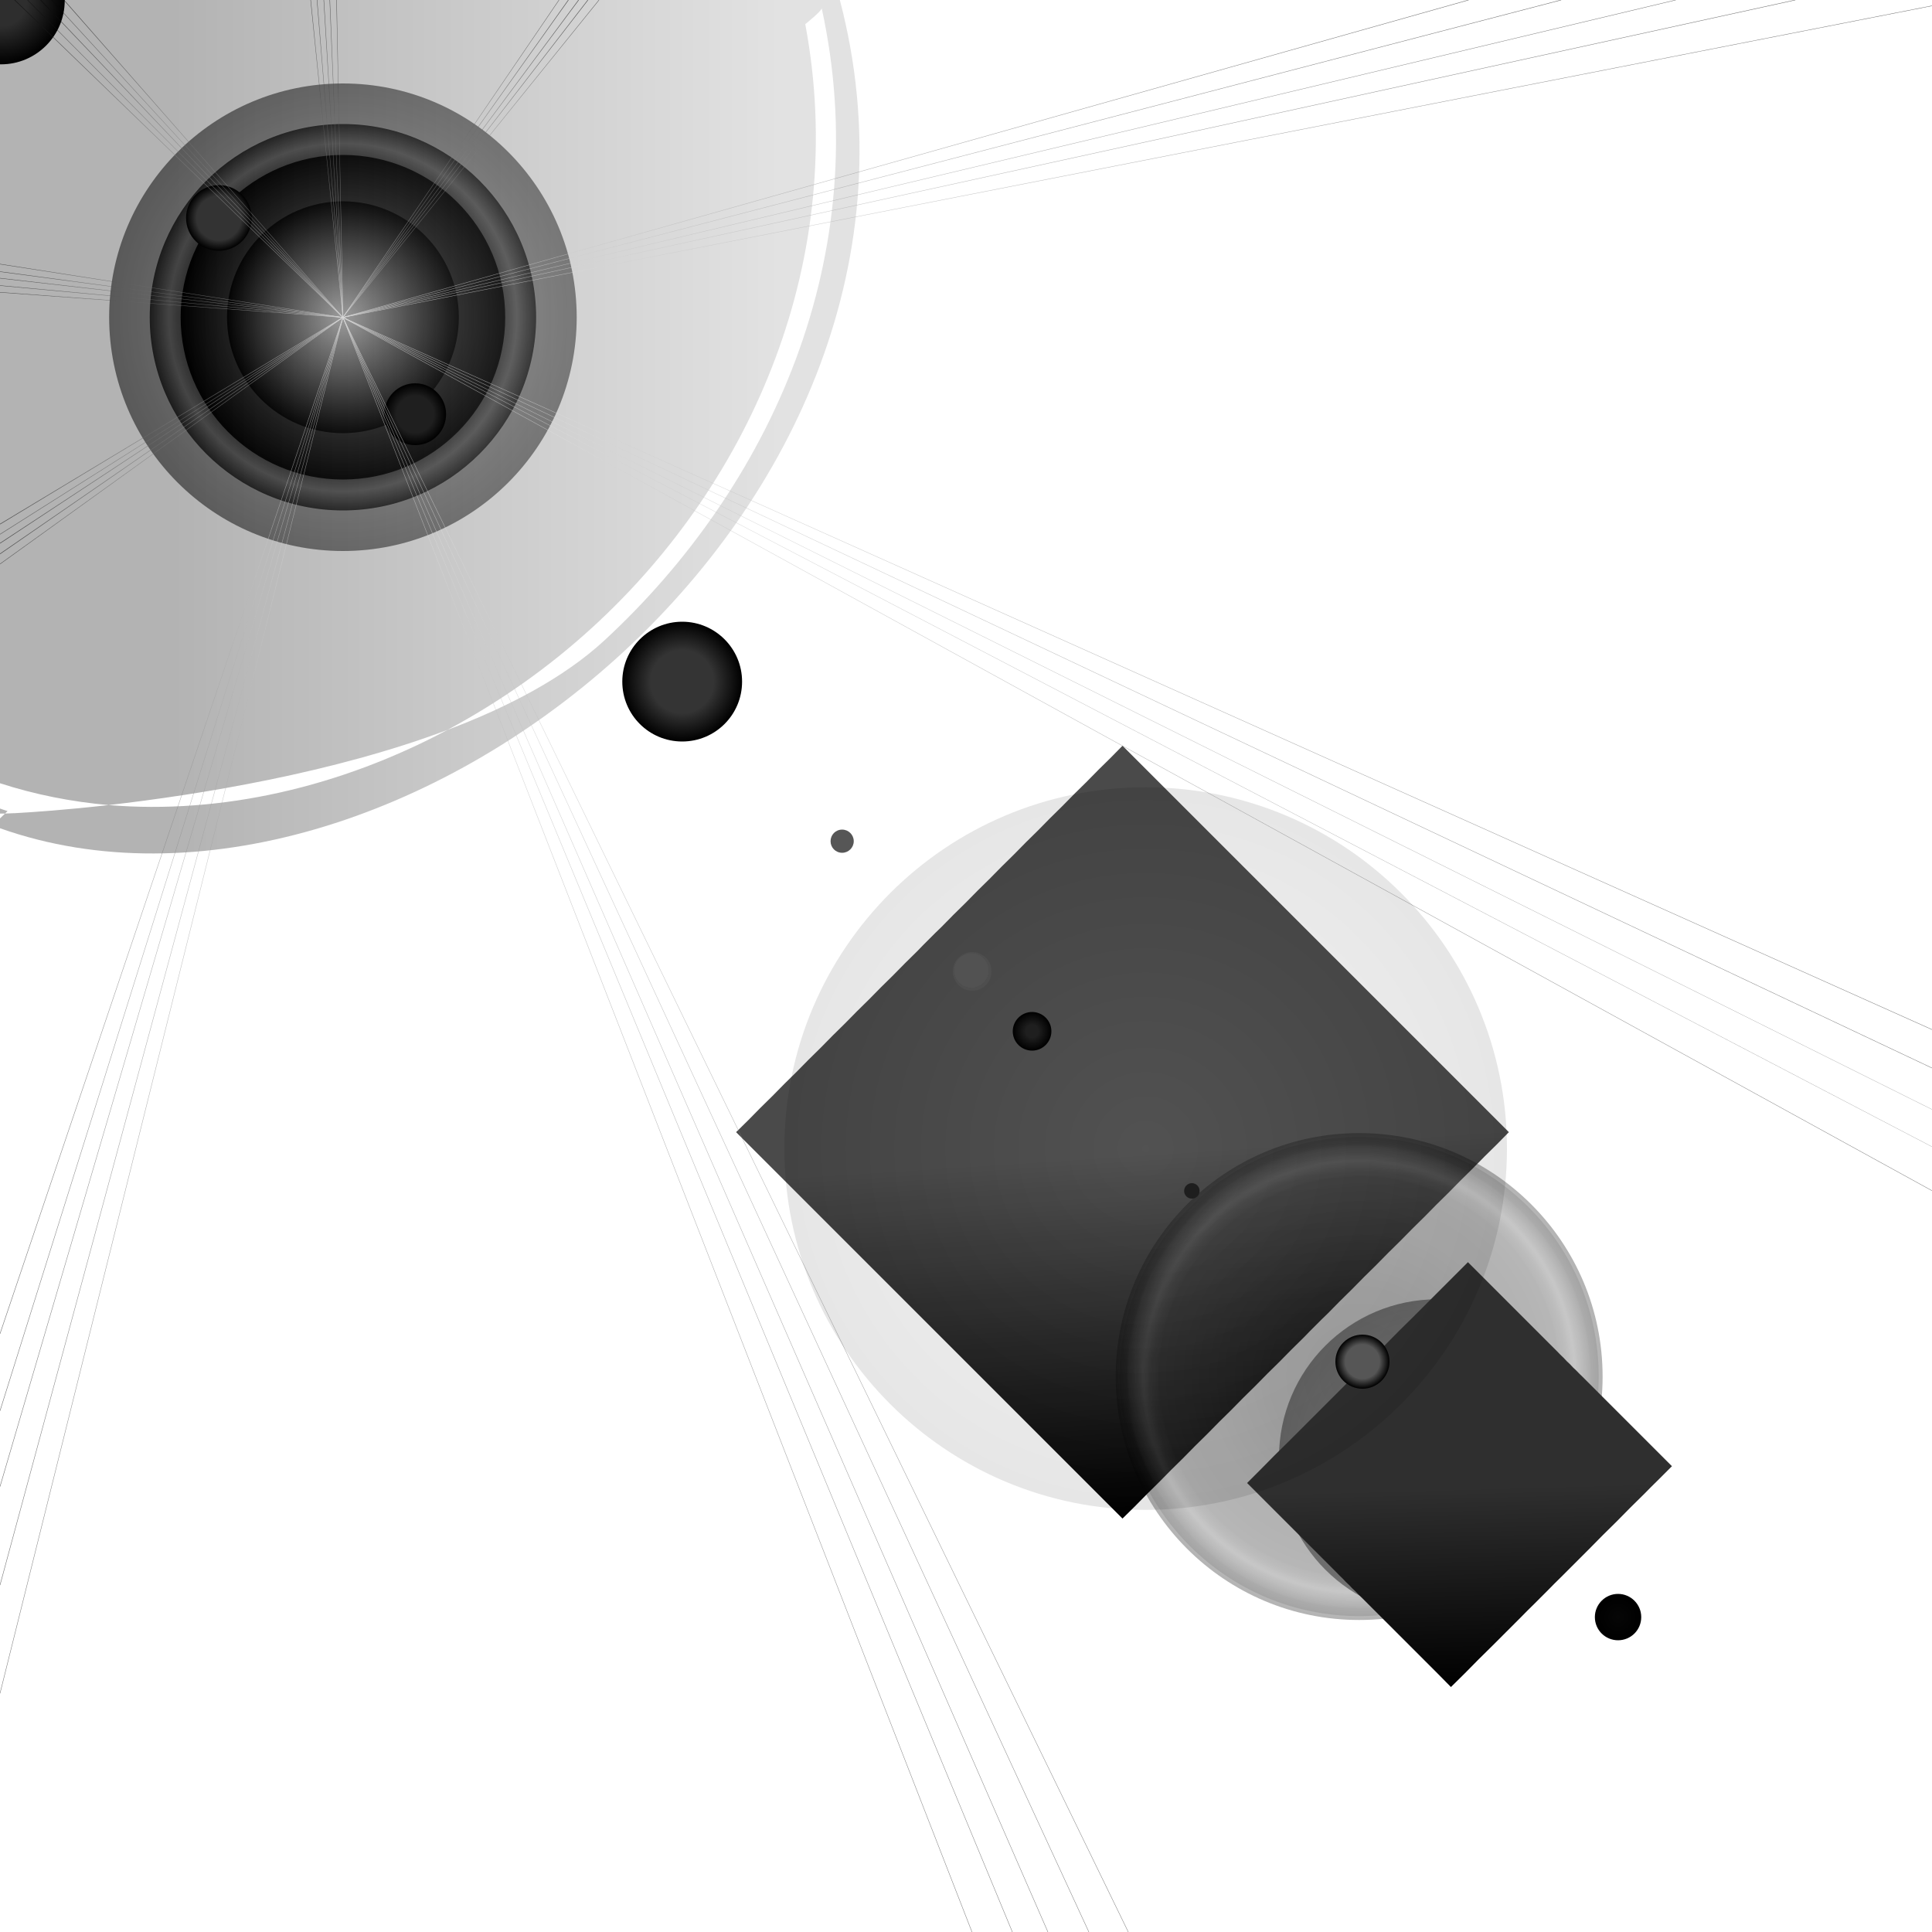 <svg version="1.2" xmlns="http://www.w3.org/2000/svg" viewBox="0 0 1000 1000" width="1000" height="1000">
	<title>28159249_lens_flares_003-ai</title>
	<defs>
		<clipPath clipPathUnits="userSpaceOnUse" id="cp1">
			<path d="m1000 1000h-1000v-1000h1000z"/>
		</clipPath>
		<radialGradient id="g1" cx="0" cy="0" r="1" gradientUnits="userSpaceOnUse" gradientTransform="matrix(100,0,0,100,177.5,164.25)">
			<stop offset="0" stop-color="#000000"/>
			<stop offset=".8" stop-color="#000000"/>
			<stop offset=".9" stop-color="#808080"/>
			<stop offset="1" stop-color="#000000"/>
		</radialGradient>
		<radialGradient id="g2" cx="0" cy="0" r="1" gradientUnits="userSpaceOnUse" gradientTransform="matrix(121,0,0,121,177.5,164.25)">
			<stop offset="0" stop-color="#a3a3a3"/>
			<stop offset="1" stop-color="#000000"/>
		</radialGradient>
		<radialGradient id="g3" cx="0" cy="0" r="1" gradientUnits="userSpaceOnUse" gradientTransform="matrix(84,0,0,84,177.5,164.25)">
			<stop offset="0" stop-color="#858585"/>
			<stop offset="1" stop-color="#000000"/>
		</radialGradient>
		<radialGradient id="g4" cx="0" cy="0" r="1" gradientUnits="userSpaceOnUse" gradientTransform="matrix(60,0,0,60,177.5,164.25)">
			<stop offset="0" stop-color="#cccccc"/>
			<stop offset="1" stop-color="#000000"/>
		</radialGradient>
		<linearGradient id="g5" x2="1" gradientUnits="userSpaceOnUse" gradientTransform="matrix(312.966,0,0,310.783,89.065,0)">
			<stop offset="0" stop-color="#000000"/>
			<stop offset="1" stop-color="#9d9d9d"/>
		</linearGradient>
		<linearGradient id="g6" x2="1" gradientUnits="userSpaceOnUse" gradientTransform="matrix(-12.5,-187.5,187.5,-12.5,581,786)">
			<stop offset="0" stop-color="#000000"/>
			<stop offset="1" stop-color="#4a4a4a"/>
		</linearGradient>
		<radialGradient id="g7" cx="0" cy="0" r="1" gradientUnits="userSpaceOnUse" gradientTransform="matrix(126,0,0,126,703.5,712.505)">
			<stop offset="0" stop-color="#000000"/>
			<stop offset=".883" stop-color="#545454"/>
			<stop offset="1" stop-color="#000000"/>
		</radialGradient>
		<radialGradient id="g8" cx="0" cy="0" r="1" gradientUnits="userSpaceOnUse" gradientTransform="matrix(124,0,0,124,703.5,712.505)">
			<stop offset=".83" stop-color="#000000"/>
			<stop offset=".86" stop-color="#2f2f2f"/>
			<stop offset=".9" stop-color="#9c9c9c"/>
			<stop offset=".96" stop-color="#2f2f2f"/>
			<stop offset=".97" stop-color="#000000"/>
		</radialGradient>
		<radialGradient id="g9" cx="0" cy="0" r="1" gradientUnits="userSpaceOnUse" gradientTransform="matrix(82,0,0,82,744,754.531)">
			<stop offset="0" stop-color="#464646"/>
			<stop offset="1" stop-color="#000000"/>
		</radialGradient>
		<linearGradient id="g10" x2="1" gradientUnits="userSpaceOnUse" gradientTransform="matrix(-2.784,-102.81,103.031,-2.79,751.05,873.229)">
			<stop offset="0" stop-color="#000000"/>
			<stop offset="1" stop-color="#2f2f2f"/>
		</linearGradient>
		<radialGradient id="g11" cx="0" cy="0" r="1" gradientUnits="userSpaceOnUse" gradientTransform="matrix(187,0,0,187,593,594.5)">
			<stop offset="0" stop-color="#959595"/>
			<stop offset="1" stop-color="#000000"/>
		</radialGradient>
		<radialGradient id="g12" cx="0" cy="0" r="1" gradientUnits="userSpaceOnUse" gradientTransform="matrix(14,0,0,14,705.192,704.756)">
			<stop offset=".631" stop-color="#565656"/>
			<stop offset="1" stop-color="#000000"/>
		</radialGradient>
		<radialGradient id="g13" cx="0" cy="0" r="1" gradientUnits="userSpaceOnUse" gradientTransform="matrix(12,0,0,12,837.484,837.048)">
			<stop offset="0" stop-color="#060606"/>
			<stop offset="1" stop-color="#000000"/>
		</radialGradient>
		<radialGradient id="g14" cx="0" cy="0" r="1" gradientUnits="userSpaceOnUse" gradientTransform="matrix(16,0,0,16,214.885,214.449)">
			<stop offset=".6" stop-color="#1f1f1f"/>
			<stop offset="1" stop-color="#000000"/>
		</radialGradient>
		<radialGradient id="g15" cx="0" cy="0" r="1" gradientUnits="userSpaceOnUse" gradientTransform="matrix(17,0,0,17,113.285,112.849)">
			<stop offset=".678" stop-color="#333333"/>
			<stop offset="1" stop-color="#000000"/>
		</radialGradient>
		<radialGradient id="g16" cx="0" cy="0" r="1" gradientUnits="userSpaceOnUse" gradientTransform="matrix(10,0,0,10,534.218,533.782)">
			<stop offset=".326" stop-color="#1f1f1f"/>
			<stop offset="1" stop-color="#000000"/>
		</radialGradient>
		<radialGradient id="g17" cx="0" cy="0" r="1" gradientUnits="userSpaceOnUse" gradientTransform="matrix(31,0,0,31,353.083,352.833)">
			<stop offset=".525" stop-color="#343434"/>
			<stop offset="1" stop-color="#000000"/>
		</radialGradient>
		<radialGradient id="g18" cx="0" cy="0" r="1" gradientUnits="userSpaceOnUse" gradientTransform="matrix(33,0,0,33,.5,.25)">
			<stop offset=".403" stop-color="#2e2e2e"/>
			<stop offset="1" stop-color="#000000"/>
		</radialGradient>
		<linearGradient id="g19" x2="1" gradientUnits="userSpaceOnUse" gradientTransform="matrix(144.504,0,0,164.414,33.04,-0.066)">
			<stop offset="0" stop-color="#000000"/>
			<stop offset="1" stop-color="#ffffff"/>
		</linearGradient>
		<linearGradient id="g20" x2="1" gradientUnits="userSpaceOnUse" gradientTransform="matrix(169.994,0,0,164.426,7.544,-0.072)">
			<stop offset="0" stop-color="#000000"/>
			<stop offset="1" stop-color="#ffffff"/>
		</linearGradient>
		<linearGradient id="g21" x2="1" gradientUnits="userSpaceOnUse" gradientTransform="matrix(150.88,0,0,164.416,26.662,-0.067)">
			<stop offset="0" stop-color="#000000"/>
			<stop offset="1" stop-color="#ffffff"/>
		</linearGradient>
		<linearGradient id="g22" x2="1" gradientUnits="userSpaceOnUse" gradientTransform="matrix(177.5,0,0,27.732,-0.016,136.647)">
			<stop offset="0" stop-color="#000000"/>
			<stop offset="1" stop-color="#ffffff"/>
		</linearGradient>
		<linearGradient id="g23" x2="1" gradientUnits="userSpaceOnUse" gradientTransform="matrix(156.608,0,0,164.42,20.933,-0.069)">
			<stop offset="0" stop-color="#000000"/>
			<stop offset="1" stop-color="#ffffff"/>
		</linearGradient>
		<linearGradient id="g24" x2="1" gradientUnits="userSpaceOnUse" gradientTransform="matrix(163.354,0,0,164.422,14.186,-0.07)">
			<stop offset="0" stop-color="#000000"/>
			<stop offset="1" stop-color="#ffffff"/>
		</linearGradient>
		<linearGradient id="g25" x2="1" gradientUnits="userSpaceOnUse" gradientTransform="matrix(16.835,0,0,164.301,160.733,-0.01)">
			<stop offset="0" stop-color="#000000"/>
			<stop offset="1" stop-color="#ffffff"/>
		</linearGradient>
		<linearGradient id="g26" x2="1" gradientUnits="userSpaceOnUse" gradientTransform="matrix(177.496,0,0,23.84,-0.014,140.541)">
			<stop offset="0" stop-color="#000000"/>
			<stop offset="1" stop-color="#ffffff"/>
		</linearGradient>
		<linearGradient id="g27" x2="1" gradientUnits="userSpaceOnUse" gradientTransform="matrix(13.531,0,0,164.297,164.037,-0.008)">
			<stop offset="0" stop-color="#000000"/>
			<stop offset="1" stop-color="#ffffff"/>
		</linearGradient>
		<linearGradient id="g28" x2="1" gradientUnits="userSpaceOnUse" gradientTransform="matrix(177.492,0,0,20.485,-0.012,143.896)">
			<stop offset="0" stop-color="#000000"/>
			<stop offset="1" stop-color="#ffffff"/>
		</linearGradient>
		<linearGradient id="g29" x2="1" gradientUnits="userSpaceOnUse" gradientTransform="matrix(10.048,0,0,164.293,167.521,-0.006)">
			<stop offset="0" stop-color="#000000"/>
			<stop offset="1" stop-color="#ffffff"/>
		</linearGradient>
		<linearGradient id="g30" x2="1" gradientUnits="userSpaceOnUse" gradientTransform="matrix(177.486,0,0,16.701,-0.009,147.68)">
			<stop offset="0" stop-color="#000000"/>
			<stop offset="1" stop-color="#ffffff"/>
		</linearGradient>
		<linearGradient id="g31" x2="1" gradientUnits="userSpaceOnUse" gradientTransform="matrix(112.03,0,0,164.394,177.386,-0.057)">
			<stop offset="0" stop-color="#ffffff"/>
			<stop offset="1" stop-color="#000000"/>
		</linearGradient>
		<linearGradient id="g32" x2="1" gradientUnits="userSpaceOnUse" gradientTransform="matrix(177.482,0,0,13.137,-0.007,151.244)">
			<stop offset="0" stop-color="#000000"/>
			<stop offset="1" stop-color="#ffffff"/>
		</linearGradient>
		<linearGradient id="g33" x2="1" gradientUnits="userSpaceOnUse" gradientTransform="matrix(116.889,0,0,164.396,177.388,-0.058)">
			<stop offset="0" stop-color="#ffffff"/>
			<stop offset="1" stop-color="#000000"/>
		</linearGradient>
		<linearGradient id="g34" x2="1" gradientUnits="userSpaceOnUse" gradientTransform="matrix(3.446,0,0,164.285,174.122,-0.002)">
			<stop offset="0" stop-color="#000000"/>
			<stop offset="1" stop-color="#ffffff"/>
		</linearGradient>
		<linearGradient id="g35" x2="1" gradientUnits="userSpaceOnUse" gradientTransform="matrix(582.736,0,0,164.475,177.441,-0.097)">
			<stop offset="0" stop-color="#ffffff"/>
			<stop offset="1" stop-color="#000000"/>
		</linearGradient>
		<linearGradient id="g36" x2="1" gradientUnits="userSpaceOnUse" gradientTransform="matrix(6.981,0,0,164.289,170.587,-0.004)">
			<stop offset="0" stop-color="#000000"/>
			<stop offset="1" stop-color="#ffffff"/>
		</linearGradient>
		<linearGradient id="g37" x2="1" gradientUnits="userSpaceOnUse" gradientTransform="matrix(630.625,0,0,164.475,177.443,-0.097)">
			<stop offset="0" stop-color="#ffffff"/>
			<stop offset="1" stop-color="#000000"/>
		</linearGradient>
		<linearGradient id="g38" x2="1" gradientUnits="userSpaceOnUse" gradientTransform="matrix(132.725,0,0,164.406,177.391,-0.063)">
			<stop offset="0" stop-color="#ffffff"/>
			<stop offset="1" stop-color="#000000"/>
		</linearGradient>
		<linearGradient id="g39" x2="1" gradientUnits="userSpaceOnUse" gradientTransform="matrix(689.975,0,0,164.477,177.445,-0.098)">
			<stop offset="0" stop-color="#ffffff"/>
			<stop offset="1" stop-color="#000000"/>
		</linearGradient>
		<linearGradient id="g40" x2="1" gradientUnits="userSpaceOnUse" gradientTransform="matrix(126.994,0,0,164.404,177.39,-0.062)">
			<stop offset="0" stop-color="#ffffff"/>
			<stop offset="1" stop-color="#000000"/>
		</linearGradient>
		<linearGradient id="g41" x2="1" gradientUnits="userSpaceOnUse" gradientTransform="matrix(822.613,0,0,368.827,177.428,164.19)">
			<stop offset="0" stop-color="#ffffff"/>
			<stop offset="1" stop-color="#000000"/>
		</linearGradient>
		<linearGradient id="g42" x2="1" gradientUnits="userSpaceOnUse" gradientTransform="matrix(122.184,0,0,164.4,177.389,-0.06)">
			<stop offset="0" stop-color="#ffffff"/>
			<stop offset="1" stop-color="#000000"/>
		</linearGradient>
		<linearGradient id="g43" x2="1" gradientUnits="userSpaceOnUse" gradientTransform="matrix(822.617,0,0,388.708,177.426,164.19)">
			<stop offset="0" stop-color="#ffffff"/>
			<stop offset="1" stop-color="#000000"/>
		</linearGradient>
		<linearGradient id="g44" x2="1" gradientUnits="userSpaceOnUse" gradientTransform="matrix(822.57,0,0,161.5,177.449,2.88)">
			<stop offset="0" stop-color="#ffffff"/>
			<stop offset="1" stop-color="#000000"/>
		</linearGradient>
		<linearGradient id="g45" x2="1" gradientUnits="userSpaceOnUse" gradientTransform="matrix(325.839,0,0,835.792,177.376,164.245)">
			<stop offset="0" stop-color="#ffffff"/>
			<stop offset="1" stop-color="#000000"/>
		</linearGradient>
		<linearGradient id="g46" x2="1" gradientUnits="userSpaceOnUse" gradientTransform="matrix(751.809,0,0,164.477,177.447,-0.098)">
			<stop offset="0" stop-color="#ffffff"/>
			<stop offset="1" stop-color="#000000"/>
		</linearGradient>
		<linearGradient id="g47" x2="1" gradientUnits="userSpaceOnUse" gradientTransform="matrix(365.082,0,0,835.798,177.377,164.241)">
			<stop offset="0" stop-color="#ffffff"/>
			<stop offset="1" stop-color="#000000"/>
		</linearGradient>
		<linearGradient id="g48" x2="1" gradientUnits="userSpaceOnUse" gradientTransform="matrix(822.628,0,0,452.201,177.421,164.193)">
			<stop offset="0" stop-color="#ffffff"/>
			<stop offset="1" stop-color="#000000"/>
		</linearGradient>
		<linearGradient id="g49" x2="1" gradientUnits="userSpaceOnUse" gradientTransform="matrix(346.706,0,0,835.796,177.376,164.243)">
			<stop offset="0" stop-color="#ffffff"/>
			<stop offset="1" stop-color="#000000"/>
		</linearGradient>
		<linearGradient id="g50" x2="1" gradientUnits="userSpaceOnUse" gradientTransform="matrix(822.624,0,0,429.446,177.423,164.192)">
			<stop offset="0" stop-color="#ffffff"/>
			<stop offset="1" stop-color="#000000"/>
		</linearGradient>
		<linearGradient id="g51" x2="1" gradientUnits="userSpaceOnUse" gradientTransform="matrix(406.689,0,0,835.806,177.379,164.237)">
			<stop offset="0" stop-color="#ffffff"/>
			<stop offset="1" stop-color="#000000"/>
		</linearGradient>
		<linearGradient id="g52" x2="1" gradientUnits="userSpaceOnUse" gradientTransform="matrix(822.621,0,0,410.152,177.424,164.191)">
			<stop offset="0" stop-color="#ffffff"/>
			<stop offset="1" stop-color="#000000"/>
		</linearGradient>
		<linearGradient id="g53" x2="1" gradientUnits="userSpaceOnUse" gradientTransform="matrix(177.662,0,0,656.204,-0.097,164.255)">
			<stop offset="0" stop-color="#000000"/>
			<stop offset="1" stop-color="#ffffff"/>
		</linearGradient>
		<linearGradient id="g54" x2="1" gradientUnits="userSpaceOnUse" gradientTransform="matrix(386.272,0,0,835.802,177.378,164.239)">
			<stop offset="0" stop-color="#ffffff"/>
			<stop offset="1" stop-color="#000000"/>
		</linearGradient>
		<linearGradient id="g55" x2="1" gradientUnits="userSpaceOnUse" gradientTransform="matrix(177.66,0,0,566.011,-0.096,164.251)">
			<stop offset="0" stop-color="#000000"/>
			<stop offset="1" stop-color="#ffffff"/>
		</linearGradient>
		<linearGradient id="g56" x2="1" gradientUnits="userSpaceOnUse" gradientTransform="matrix(177.658,0,0,526.132,-0.095,164.249)">
			<stop offset="0" stop-color="#000000"/>
			<stop offset="1" stop-color="#ffffff"/>
		</linearGradient>
		<linearGradient id="g57" x2="1" gradientUnits="userSpaceOnUse" gradientTransform="matrix(177.572,0,0,107.161,-0.052,164.195)">
			<stop offset="0" stop-color="#000000"/>
			<stop offset="1" stop-color="#ffffff"/>
		</linearGradient>
		<linearGradient id="g58" x2="1" gradientUnits="userSpaceOnUse" gradientTransform="matrix(177.66,0,0,605.241,-0.096,164.253)">
			<stop offset="0" stop-color="#000000"/>
			<stop offset="1" stop-color="#ffffff"/>
		</linearGradient>
		<linearGradient id="g59" x2="1" gradientUnits="userSpaceOnUse" gradientTransform="matrix(177.578,0,0,117.109,-0.055,164.197)">
			<stop offset="0" stop-color="#000000"/>
			<stop offset="1" stop-color="#ffffff"/>
		</linearGradient>
		<linearGradient id="g60" x2="1" gradientUnits="userSpaceOnUse" gradientTransform="matrix(177.662,0,0,712.271,-0.097,164.257)">
			<stop offset="0" stop-color="#000000"/>
			<stop offset="1" stop-color="#ffffff"/>
		</linearGradient>
		<linearGradient id="g61" x2="1" gradientUnits="userSpaceOnUse" gradientTransform="matrix(177.586,0,0,127.848,-0.059,164.2)">
			<stop offset="0" stop-color="#000000"/>
			<stop offset="1" stop-color="#ffffff"/>
		</linearGradient>
		<linearGradient id="g62" x2="1" gradientUnits="userSpaceOnUse" gradientTransform="matrix(177.576,0,0,112.43,-0.054,164.196)">
			<stop offset="0" stop-color="#000000"/>
			<stop offset="1" stop-color="#ffffff"/>
		</linearGradient>
		<linearGradient id="g63" x2="1" gradientUnits="userSpaceOnUse" gradientTransform="matrix(177.582,0,0,122.553,-0.057,164.199)">
			<stop offset="0" stop-color="#000000"/>
			<stop offset="1" stop-color="#ffffff"/>
		</linearGradient>
	</defs>
	<style>
		.s0 { opacity: .8;mix-blend-mode: screen;fill: url(#g1) } 
		.s1 { opacity: .5;mix-blend-mode: screen;fill: url(#g2) } 
		.s2 { mix-blend-mode: screen;fill: url(#g3) } 
		.s3 { mix-blend-mode: screen;fill: url(#g4) } 
		.s4 { fill: url(#g5) } 
		.s5 { fill: url(#g6) } 
		.s6 { fill: url(#g7) } 
		.s7 { fill: url(#g8) } 
		.s8 { fill: url(#g9) } 
		.s9 { fill: url(#g10) } 
		.s10 { fill: url(#g11) } 
		.s11 { mix-blend-mode: screen;fill: #525252 } 
		.s12 { mix-blend-mode: screen;fill: #4e4e4e } 
		.s13 { mix-blend-mode: screen;fill: #1e1e1e } 
		.s14 { mix-blend-mode: screen;fill: url(#g12) } 
		.s15 { mix-blend-mode: screen;fill: url(#g13) } 
		.s16 { mix-blend-mode: screen;fill: #565656 } 
		.s17 { mix-blend-mode: screen;fill: url(#g14) } 
		.s18 { mix-blend-mode: screen;fill: url(#g15) } 
		.s19 { mix-blend-mode: screen;fill: url(#g16) } 
		.s20 { mix-blend-mode: screen;fill: url(#g17) } 
		.s21 { mix-blend-mode: screen;fill: url(#g18) } 
		.s22 { mix-blend-mode: screen;fill: url(#g19) } 
		.s23 { mix-blend-mode: screen;fill: url(#g20) } 
		.s24 { mix-blend-mode: screen;fill: url(#g21) } 
		.s25 { mix-blend-mode: screen;fill: url(#g22) } 
		.s26 { mix-blend-mode: screen;fill: url(#g23) } 
		.s27 { mix-blend-mode: screen;fill: url(#g24) } 
		.s28 { mix-blend-mode: screen;fill: url(#g25) } 
		.s29 { mix-blend-mode: screen;fill: url(#g26) } 
		.s30 { mix-blend-mode: screen;fill: url(#g27) } 
		.s31 { mix-blend-mode: screen;fill: url(#g28) } 
		.s32 { mix-blend-mode: screen;fill: url(#g29) } 
		.s33 { mix-blend-mode: screen;fill: url(#g30) } 
		.s34 { mix-blend-mode: screen;fill: url(#g31) } 
		.s35 { mix-blend-mode: screen;fill: url(#g32) } 
		.s36 { mix-blend-mode: screen;fill: url(#g33) } 
		.s37 { mix-blend-mode: screen;fill: url(#g34) } 
		.s38 { mix-blend-mode: screen;fill: url(#g35) } 
		.s39 { mix-blend-mode: screen;fill: url(#g36) } 
		.s40 { mix-blend-mode: screen;fill: url(#g37) } 
		.s41 { mix-blend-mode: screen;fill: url(#g38) } 
		.s42 { mix-blend-mode: screen;fill: url(#g39) } 
		.s43 { mix-blend-mode: screen;fill: url(#g40) } 
		.s44 { mix-blend-mode: screen;fill: url(#g41) } 
		.s45 { mix-blend-mode: screen;fill: url(#g42) } 
		.s46 { mix-blend-mode: screen;fill: url(#g43) } 
		.s47 { mix-blend-mode: screen;fill: url(#g44) } 
		.s48 { mix-blend-mode: screen;fill: url(#g45) } 
		.s49 { mix-blend-mode: screen;fill: url(#g46) } 
		.s50 { mix-blend-mode: screen;fill: url(#g47) } 
		.s51 { mix-blend-mode: screen;fill: url(#g48) } 
		.s52 { mix-blend-mode: screen;fill: url(#g49) } 
		.s53 { mix-blend-mode: screen;fill: url(#g50) } 
		.s54 { mix-blend-mode: screen;fill: url(#g51) } 
		.s55 { mix-blend-mode: screen;fill: url(#g52) } 
		.s56 { mix-blend-mode: screen;fill: url(#g53) } 
		.s57 { mix-blend-mode: screen;fill: url(#g54) } 
		.s58 { mix-blend-mode: screen;fill: url(#g55) } 
		.s59 { mix-blend-mode: screen;fill: url(#g56) } 
		.s60 { mix-blend-mode: screen;fill: url(#g57) } 
		.s61 { mix-blend-mode: screen;fill: url(#g58) } 
		.s62 { mix-blend-mode: screen;fill: url(#g59) } 
		.s63 { mix-blend-mode: screen;fill: url(#g60) } 
		.s64 { mix-blend-mode: screen;fill: url(#g61) } 
		.s65 { mix-blend-mode: screen;fill: url(#g62) } 
		.s66 { mix-blend-mode: screen;fill: url(#g63) } 
	</style>
	<g id="_Artboards_">
	</g>
	<g id="Layer 1">
		<g id="&lt;Clip Group&gt;" clip-path="url(#cp1)">
			<g id="&lt;Group&gt;" style="mix-blend-mode: screen">
			</g>
			<g id="&lt;Group&gt;">
				<path id="&lt;Path&gt;" class="s0" d="m277.5 164.3c0-55.3-44.8-100.1-100-100.1-55.2 0-100 44.8-100 100 0 55.3 44.8 100 100 100 55.2 0 100-44.7 100-100z"/>
				<path id="&lt;Path&gt;" class="s1" d="m298.5 164.3c0-66.9-54.2-121.1-121-121.1-66.8 0-121 54.2-121 121 0 66.9 54.2 121 121 121 66.8 0 121-54.1 121-121z"/>
				<path id="&lt;Path&gt;" class="s2" d="m261.5 164.3c0-46.4-37.6-84.1-84-84.1-46.4 0-84 37.7-84 84 0 46.4 37.6 84 84 84 46.4 0 84-37.6 84-84z"/>
				<path id="&lt;Path&gt;" class="s3" d="m237.5 164.3c0-33.2-26.9-60.1-60-60.1-33.1 0-60 26.9-60 60 0 33.2 26.9 60 60 60 33.1 0 60-26.8 60-60z"/>
			</g>
			<g id="&lt;Group&gt;" style="opacity: .3;mix-blend-mode: screen">
				<path id="&lt;Mesh&gt;" fill-rule="evenodd" class="s4" d="m432.1 0q1.3 0 2.6 0c34.8 132.3-23.5 257.5-115.5 340.6-92 83-217.9 124-319.2 88.1q0-1.3 0-2.5 0-1.3 0-2.6l2.6-2.5q1.7-0.1 4.6-0.2 0.2 0 0.4 0c9.3-0.5 26.6-1.7 48.6-4.2 58.6 4.9 120.1-9.4 175.4-38.9 31.6-11.9 60.3-27.1 81-46.1 86.6-79.9 140.7-199.7 112.7-327.5q0 0-0.1 0l4.3-4.2q-1.3 0-2.6 0-1.3 0-2.6 0-5 0-10.1 0-5.1 0-10.1 0-10.1 0-20.3 0-20.4 0-41.1 0c-27.5 0-55.3 0-83.2 0-55.7 0-111.6 0-165.5 0q-23.5 0-47 0-23.5 0-47 0 0 104.6 0 209.3 0 52.3 0 104.6 0 26.2 0 52.3 0 13.1 0 26.2 0 6.5 0 13c18.2 5.9 37 9.6 56.2 11.3 47.3-5.4 116.5-16.7 175.4-38.9 26.9-14.4 52.4-32.3 75.4-53.4 82.5-75.6 132.5-191.1 109.8-311.9 0 0 8.7-6.9 8.5-8.3q0 0-0.1 0l4.3-4.2q1.3 0 2.6 0zm-429.5 421.1c-1.7 0-2.6 0-2.6 0q0-1.3 0-2.6 1.9 0.7 3.9 1.3zm401.5-421.1c27.3 121.3-20.6 240.2-103.7 315.9 83.1-75.7 131-194.6 103.7-315.9z"/>
			</g>
			<g id="&lt;Group&gt;" style="mix-blend-mode: screen">
				<path id="&lt;Mesh&gt;" class="s5" d="m574.8 779.8q3.1 3.1 6.2 6.2 3.1-3.1 6.3-6.2 3.1-3.2 6.2-6.3-3.1-3.1-6.2-6.2-3.2-3.2-6.3-6.3-3.1 3.1-6.2 6.3-3.2 3.1-6.3 6.2 3.1 3.1 6.3 6.3zm-12.5-12.5q3.1 3.1 6.2 6.2 3.1-3.1 6.3-6.2 3.1-3.2 6.2-6.3-3.1-3.1-6.2-6.2-3.2-3.2-6.3-6.3-3.1 3.1-6.2 6.3-3.2 3.1-6.3 6.2 3.1 3.1 6.3 6.3zm-12.5-12.5q3.1 3.1 6.2 6.2 3.1-3.1 6.3-6.2 3.1-3.2 6.2-6.3-3.1-3.1-6.2-6.2-3.2-3.2-6.3-6.3-3.1 3.1-6.2 6.3-3.2 3.1-6.3 6.2 3.1 3.1 6.3 6.3zm-12.5-12.5q3.1 3.1 6.2 6.2 3.1-3.1 6.3-6.2 3.1-3.2 6.2-6.3-3.1-3.1-6.2-6.2-3.2-3.2-6.3-6.3-3.1 3.1-6.2 6.3-3.2 3.1-6.3 6.2 3.1 3.1 6.3 6.3zm-12.5-12.5q3.1 3.1 6.2 6.2 3.1-3.1 6.3-6.2 3.1-3.2 6.2-6.3-3.1-3.1-6.2-6.2-3.2-3.2-6.3-6.3-3.1 3.1-6.2 6.3-3.2 3.1-6.3 6.2 3.1 3.1 6.3 6.3zm-12.5-12.5q3.1 3.1 6.2 6.2 3.1-3.1 6.3-6.2 3.1-3.2 6.2-6.3-3.1-3.1-6.2-6.2-3.2-3.2-6.3-6.3-3.1 3.1-6.2 6.3-3.2 3.1-6.3 6.2 3.1 3.1 6.3 6.3zm-12.5-12.5q3.1 3.1 6.2 6.2 3.1-3.1 6.3-6.2 3.1-3.2 6.2-6.3-3.1-3.1-6.2-6.2-3.2-3.2-6.3-6.3-3.1 3.1-6.2 6.3-3.2 3.1-6.3 6.2 3.1 3.1 6.3 6.3zm-6.3-6.3q3.1-3.1 6.3-6.2 3.1-3.2 6.2-6.3-3.1-3.1-6.2-6.2-3.2 3.1-6.3 6.2-3.1 3.1-6.2 6.3 3.1 3.1 6.2 6.2zm-6.2-6.2q3.1-3.2 6.2-6.3 3.1-3.1 6.3-6.2-1.6-1.6-3.2-3.2-3.1 3.2-6.2 6.3-3.1 3.1-6.3 6.2 1.6 1.6 3.2 3.2zm-3.2-3.2q3.2-3.1 6.3-6.2 3.1-3.1 6.2-6.3-1.5-1.5-3.1-3.1-3.1 3.1-6.2 6.3-3.2 3.1-6.3 6.2 1.6 1.6 3.1 3.1zm-3.1-3.1q3.1-3.1 6.3-6.2 3.1-3.2 6.2-6.3-1.6-1.6-3.1-3.1-3.1 3.1-6.3 6.2-3.1 3.2-6.2 6.3 1.5 1.5 3.1 3.1zm-3.1-3.1q3.1-3.1 6.2-6.3 3.2-3.1 6.3-6.2-1.6-1.6-3.1-3.1-3.2 3.1-6.3 6.2-3.1 3.1-6.2 6.3 1.5 1.5 3.1 3.1zm-3.1-3.1q3.1-3.2 6.2-6.3 3.1-3.1 6.3-6.2-3.2-3.2-6.3-6.3-3.1 3.1-6.2 6.3-3.2 3.1-6.3 6.2 3.1 3.1 6.3 6.3zm-12.5-12.5q3.1 3.1 6.2 6.2 3.1-3.1 6.3-6.2 3.1-3.2 6.2-6.3-3.1-3.1-6.2-6.2-3.2-3.2-6.3-6.3-3.1 3.1-6.2 6.3-3.2 3.1-6.3 6.2 3.1 3.1 6.3 6.3zm-12.5-12.5q3.1 3.1 6.2 6.2 3.1-3.1 6.3-6.2 3.1-3.2 6.2-6.3-3.1-3.1-6.2-6.2-3.2-3.2-6.3-6.3-3.1 3.1-6.2 6.3-3.2 3.1-6.3 6.2 3.1 3.1 6.3 6.3zm-12.5-12.5q3.1 3.1 6.2 6.2 3.1-3.1 6.3-6.2 3.1-3.2 6.2-6.3-3.1-3.1-6.2-6.2-3.2-3.2-6.3-6.3-3.1 3.1-6.2 6.3-3.2 3.1-6.3 6.2 3.1 3.1 6.3 6.3zm-12.5-12.5q3.1 3.1 6.2 6.2 3.1-3.1 6.3-6.2 3.1-3.2 6.2-6.3-3.1-3.1-6.2-6.2-3.2-3.2-6.3-6.3-3.1 3.1-6.2 6.3-3.2 3.1-6.3 6.2 3.1 3.1 6.3 6.3zm-12.5-12.5q3.1 3.1 6.2 6.2 3.1-3.1 6.3-6.2 3.1-3.2 6.2-6.3-3.1-3.1-6.2-6.2-3.2-3.2-6.3-6.3-3.1 3.1-6.2 6.3-3.2 3.1-6.3 6.2 3.1 3.1 6.3 6.3zm-12.5-12.5q3.1 3.1 6.2 6.2 3.1-3.1 6.3-6.2 3.1-3.2 6.2-6.3-3.1-3.1-6.2-6.2-3.2-3.2-6.3-6.3-3.1 3.1-6.2 6.3-3.2 3.1-6.3 6.2 3.1 3.1 6.3 6.3zm-12.5-12.5q3.1 3.1 6.2 6.2 3.1-3.1 6.3-6.2 3.1-3.2 6.2-6.3-3.1-3.1-6.2-6.2-3.2-3.2-6.3-6.3-3.1 3.1-6.2 6.3-3.2 3.1-6.3 6.2 3.1 3.1 6.3 6.3zm200 175q3.1 3.1 6.2 6.2 3.1-3.1 6.3-6.2 3.1-3.2 6.2-6.3-3.1-3.1-6.2-6.2-3.2-3.2-6.3-6.3-3.1 3.1-6.2 6.3-3.2 3.1-6.3 6.2 3.1 3.1 6.3 6.3zm-12.5-12.5q3.1 3.1 6.2 6.2 3.1-3.1 6.3-6.2 3.1-3.2 6.2-6.3-3.1-3.1-6.2-6.2-3.2-3.2-6.3-6.3-3.1 3.1-6.2 6.3-3.2 3.1-6.3 6.2 3.1 3.1 6.3 6.3zm-12.5-12.5q3.1 3.1 6.2 6.2 3.1-3.1 6.3-6.2 3.1-3.2 6.2-6.3-3.1-3.1-6.2-6.2-3.2-3.2-6.3-6.3-3.1 3.1-6.2 6.3-3.2 3.1-6.3 6.2 3.1 3.1 6.3 6.3zm-12.5-12.5q3.1 3.1 6.2 6.2 3.1-3.1 6.3-6.2 3.1-3.2 6.2-6.3-3.1-3.1-6.2-6.2-3.2-3.2-6.3-6.3-3.1 3.1-6.2 6.3-3.2 3.1-6.3 6.2 3.1 3.1 6.3 6.3zm-12.5-12.5q3.1 3.1 6.2 6.2 3.1-3.1 6.3-6.2 3.1-3.2 6.2-6.3-3.1-3.1-6.2-6.2-3.2-3.2-6.3-6.3-3.1 3.1-6.2 6.3-3.2 3.1-6.3 6.2 3.1 3.1 6.3 6.3zm-12.5-12.5q3.1 3.1 6.2 6.2 3.1-3.1 6.3-6.2 3.1-3.2 6.2-6.3-3.1-3.1-6.2-6.2-3.2-3.2-6.3-6.3-3.1 3.1-6.2 6.3-3.2 3.1-6.3 6.2 3.1 3.1 6.3 6.3zm-12.5-12.5q3.1 3.1 6.2 6.2 3.1-3.1 6.3-6.2 3.1-3.2 6.2-6.3-3.1-3.1-6.2-6.2-3.2-3.2-6.3-6.3-3.1 3.1-6.2 6.3-3.2 3.1-6.3 6.2 3.1 3.1 6.3 6.3zm-6.3-6.3q3.1-3.1 6.3-6.2 3.1-3.2 6.2-6.3-3.1-3.1-6.2-6.2-3.2 3.1-6.3 6.2-3.1 3.1-6.2 6.3 3.1 3.1 6.2 6.2zm-6.2-6.2q3.1-3.2 6.2-6.3 3.1-3.1 6.3-6.2-1.6-1.6-3.2-3.2-3.1 3.2-6.2 6.3-3.1 3.1-6.3 6.2 1.6 1.6 3.2 3.2zm-3.2-3.2q3.2-3.1 6.3-6.2 3.1-3.1 6.2-6.3-1.5-1.5-3.1-3.1-3.1 3.1-6.2 6.3-3.2 3.1-6.3 6.2 1.6 1.6 3.1 3.1zm-3.1-3.1q3.1-3.1 6.3-6.2 3.1-3.2 6.2-6.3-1.6-1.6-3.1-3.1-3.1 3.1-6.3 6.2-3.1 3.2-6.2 6.3 1.5 1.5 3.1 3.1zm-3.1-3.1q3.1-3.1 6.2-6.3 3.2-3.1 6.3-6.2-1.6-1.6-3.1-3.1-3.2 3.1-6.3 6.2-3.1 3.1-6.2 6.3 1.5 1.5 3.1 3.1zm-3.1-3.1q3.1-3.2 6.2-6.3 3.1-3.1 6.3-6.2-3.2-3.2-6.3-6.3-3.1 3.1-6.2 6.3-3.2 3.1-6.3 6.2 3.1 3.1 6.3 6.3zm-12.5-12.5q3.1 3.1 6.2 6.2 3.1-3.1 6.3-6.2 3.1-3.2 6.2-6.3-3.1-3.1-6.2-6.2-3.2-3.2-6.3-6.3-3.1 3.1-6.2 6.3-3.2 3.1-6.3 6.2 3.1 3.1 6.3 6.3zm-12.5-12.5q3.1 3.1 6.2 6.2 3.1-3.1 6.3-6.2 3.1-3.2 6.2-6.3-3.1-3.1-6.2-6.2-3.2-3.2-6.3-6.3-3.1 3.1-6.2 6.3-3.2 3.1-6.3 6.2 3.1 3.1 6.3 6.3zm-12.5-12.5q3.1 3.1 6.2 6.2 3.1-3.1 6.3-6.2 3.1-3.2 6.2-6.3-3.1-3.1-6.2-6.2-3.2-3.2-6.3-6.3-3.1 3.1-6.2 6.3-3.2 3.1-6.3 6.2 3.1 3.1 6.3 6.3zm-12.5-12.5q3.1 3.1 6.2 6.2 3.1-3.1 6.3-6.2 3.1-3.2 6.2-6.3-3.1-3.1-6.2-6.2-3.2-3.2-6.3-6.3-3.1 3.1-6.2 6.3-3.2 3.1-6.3 6.2 3.1 3.1 6.3 6.3zm-12.5-12.5q3.1 3.1 6.2 6.2 3.1-3.1 6.3-6.2 3.1-3.2 6.2-6.3-3.1-3.1-6.2-6.2-3.2-3.2-6.3-6.3-3.1 3.1-6.2 6.3-3.2 3.1-6.3 6.2 3.1 3.1 6.3 6.3zm-12.5-12.5q3.1 3.1 6.2 6.2 3.1-3.1 6.3-6.2 3.1-3.2 6.2-6.3-3.1-3.1-6.2-6.2-3.2-3.2-6.3-6.3-3.1 3.1-6.2 6.3-3.2 3.1-6.3 6.2 3.1 3.1 6.3 6.3zm-12.5-12.5q3.1 3.1 6.2 6.2 3.1-3.1 6.3-6.2 3.1-3.2 6.2-6.3-3.1-3.1-6.2-6.2-3.2-3.2-6.3-6.3-3.1 3.1-6.2 6.3-3.2 3.1-6.3 6.2 3.1 3.1 6.3 6.3zm200 175q3.1 3.1 6.2 6.2 3.1-3.1 6.3-6.2 3.1-3.2 6.2-6.3-3.1-3.1-6.2-6.2-3.2-3.2-6.3-6.3-3.1 3.1-6.2 6.3-3.2 3.1-6.3 6.2 3.1 3.1 6.3 6.3zm-12.5-12.5q3.1 3.1 6.2 6.2 3.1-3.1 6.3-6.2 3.1-3.2 6.2-6.3-3.1-3.1-6.2-6.2-3.2-3.2-6.3-6.3-3.1 3.1-6.2 6.3-3.2 3.1-6.3 6.2 3.1 3.1 6.3 6.3zm-12.5-12.5q3.1 3.1 6.2 6.2 3.1-3.1 6.3-6.2 3.1-3.2 6.2-6.3-3.1-3.1-6.2-6.2-3.2-3.2-6.3-6.3-3.1 3.1-6.2 6.3-3.2 3.1-6.3 6.2 3.1 3.1 6.3 6.3zm-12.5-12.5q3.1 3.1 6.2 6.2 3.1-3.1 6.3-6.2 3.1-3.2 6.2-6.3-3.1-3.1-6.2-6.2-3.2-3.2-6.3-6.3-3.1 3.1-6.2 6.3-3.2 3.1-6.3 6.2 3.1 3.1 6.3 6.3zm-12.5-12.5q3.1 3.1 6.2 6.2 3.1-3.1 6.3-6.2 3.1-3.2 6.2-6.3-3.1-3.1-6.2-6.2-3.2-3.2-6.3-6.3-3.1 3.1-6.2 6.3-3.2 3.1-6.3 6.2 3.1 3.1 6.3 6.3zm-12.5-12.5q3.1 3.1 6.2 6.2 3.1-3.1 6.3-6.2 3.1-3.2 6.2-6.3-3.1-3.1-6.2-6.2-3.2-3.2-6.3-6.3-3.1 3.1-6.2 6.3-3.2 3.1-6.3 6.2 3.1 3.1 6.3 6.3zm-12.5-12.5q3.1 3.1 6.2 6.2 3.1-3.1 6.3-6.2 3.1-3.2 6.2-6.3-3.1-3.1-6.2-6.2-3.2-3.2-6.3-6.3-3.1 3.1-6.2 6.3-3.2 3.1-6.3 6.2 3.1 3.1 6.3 6.3zm-6.3-6.3q3.1-3.1 6.3-6.2 3.1-3.2 6.2-6.3-3.1-3.1-6.2-6.2-3.2 3.1-6.3 6.2-3.1 3.1-6.2 6.3 3.1 3.1 6.2 6.2zm-6.2-6.2q3.1-3.2 6.2-6.3 3.1-3.1 6.3-6.2-1.6-1.6-3.2-3.2-3.1 3.2-6.2 6.3-3.1 3.1-6.3 6.2 1.6 1.6 3.2 3.2zm-3.2-3.2q3.2-3.1 6.3-6.2 3.1-3.1 6.2-6.3-1.5-1.5-3.1-3.1-3.1 3.1-6.2 6.3-3.2 3.1-6.3 6.2 1.6 1.6 3.1 3.1zm-3.1-3.1q3.1-3.1 6.3-6.2 3.1-3.2 6.2-6.3-1.6-1.6-3.1-3.1-3.1 3.1-6.3 6.2-3.1 3.2-6.2 6.3 1.5 1.5 3.1 3.1zm-3.1-3.1q3.1-3.1 6.2-6.3 3.2-3.1 6.3-6.2-1.6-1.6-3.1-3.1-3.2 3.1-6.3 6.2-3.1 3.1-6.2 6.3 1.5 1.5 3.1 3.1zm-3.1-3.1q3.1-3.2 6.2-6.3 3.1-3.1 6.3-6.2-3.2-3.2-6.3-6.3-3.1 3.1-6.2 6.3-3.2 3.1-6.3 6.2 3.1 3.1 6.3 6.3zm-12.5-12.5q3.1 3.1 6.2 6.2 3.1-3.1 6.3-6.2 3.1-3.2 6.2-6.3-3.1-3.1-6.2-6.2-3.2-3.2-6.3-6.3-3.1 3.1-6.2 6.3-3.2 3.1-6.3 6.2 3.1 3.1 6.3 6.3zm-12.5-12.5q3.1 3.1 6.2 6.2 3.1-3.1 6.3-6.2 3.1-3.2 6.2-6.3-3.1-3.1-6.2-6.2-3.2-3.2-6.3-6.3-3.1 3.1-6.2 6.3-3.2 3.1-6.3 6.2 3.1 3.1 6.3 6.3zm-12.5-12.5q3.1 3.1 6.2 6.2 3.1-3.1 6.3-6.2 3.1-3.2 6.2-6.3-3.1-3.1-6.2-6.2-3.2-3.2-6.3-6.3-3.1 3.1-6.2 6.3-3.2 3.1-6.3 6.2 3.1 3.1 6.3 6.3zm-12.5-12.5q3.1 3.1 6.2 6.2 3.1-3.1 6.3-6.2 3.1-3.2 6.2-6.3-3.1-3.1-6.2-6.2-3.2-3.2-6.3-6.3-3.1 3.1-6.2 6.3-3.2 3.1-6.3 6.2 3.1 3.1 6.3 6.3zm-12.5-12.5q3.1 3.1 6.2 6.2 3.1-3.1 6.3-6.2 3.1-3.2 6.2-6.3-3.1-3.1-6.2-6.2-3.2-3.2-6.3-6.3-3.1 3.1-6.2 6.3-3.2 3.1-6.3 6.2 3.1 3.1 6.3 6.3zm-12.5-12.5q3.1 3.1 6.2 6.2 3.1-3.1 6.3-6.2 3.1-3.2 6.2-6.3-3.1-3.1-6.2-6.2-3.2-3.2-6.3-6.3-3.1 3.1-6.2 6.3-3.2 3.1-6.3 6.2 3.1 3.1 6.3 6.3zm-12.5-12.5q3.1 3.1 6.2 6.2 3.1-3.1 6.3-6.2 3.1-3.2 6.2-6.3-3.1-3.1-6.2-6.2-3.2-3.2-6.3-6.3-3.1 3.1-6.2 6.3-3.2 3.1-6.3 6.2 3.1 3.1 6.3 6.3zm200 175q3.1 3.1 6.2 6.2 3.1-3.1 6.3-6.2 3.1-3.2 6.2-6.3-3.1-3.1-6.2-6.2-3.2-3.2-6.3-6.3-3.1 3.1-6.2 6.3-3.2 3.1-6.3 6.2 3.1 3.1 6.3 6.3zm-12.5-12.5q3.1 3.1 6.2 6.2 3.1-3.1 6.3-6.2 3.1-3.2 6.2-6.3-3.1-3.1-6.2-6.2-3.2-3.2-6.3-6.3-3.1 3.1-6.2 6.3-3.2 3.1-6.3 6.2 3.1 3.1 6.3 6.3zm-12.5-12.5q3.1 3.1 6.2 6.2 3.1-3.1 6.3-6.2 3.1-3.2 6.2-6.3-3.1-3.1-6.2-6.2-3.2-3.2-6.3-6.3-3.1 3.1-6.2 6.3-3.2 3.1-6.3 6.2 3.1 3.1 6.3 6.3zm-12.5-12.5q3.1 3.1 6.2 6.2 3.1-3.1 6.3-6.2 3.1-3.2 6.2-6.3-3.1-3.1-6.2-6.2-3.2-3.2-6.3-6.3-3.1 3.1-6.2 6.3-3.2 3.1-6.3 6.2 3.1 3.1 6.3 6.3zm-12.5-12.5q3.1 3.1 6.2 6.2 3.1-3.1 6.3-6.2 3.1-3.2 6.2-6.3-3.1-3.1-6.2-6.2-3.2-3.2-6.3-6.3-3.1 3.1-6.2 6.3-3.2 3.1-6.3 6.2 3.1 3.1 6.3 6.3zm-12.5-12.5q3.1 3.1 6.2 6.2 3.1-3.1 6.3-6.2 3.1-3.2 6.2-6.3-3.1-3.1-6.2-6.2-3.2-3.2-6.3-6.3-3.1 3.1-6.2 6.3-3.2 3.1-6.3 6.2 3.1 3.1 6.3 6.3zm-12.5-12.5q3.1 3.1 6.2 6.2 3.1-3.1 6.3-6.2 3.1-3.2 6.2-6.3-3.1-3.1-6.2-6.2-3.2-3.2-6.3-6.3-3.1 3.1-6.2 6.3-3.2 3.1-6.3 6.2 3.1 3.1 6.3 6.3zm-6.3-6.3q3.1-3.1 6.3-6.2 3.1-3.2 6.2-6.3-3.1-3.1-6.2-6.2-3.2 3.1-6.3 6.2-3.1 3.1-6.2 6.3 3.1 3.1 6.2 6.2zm-6.2-6.2q3.1-3.2 6.2-6.3 3.1-3.1 6.3-6.2-1.6-1.6-3.2-3.2-3.1 3.2-6.2 6.3-3.1 3.1-6.3 6.2 1.6 1.6 3.2 3.2zm-3.2-3.2q3.2-3.1 6.3-6.2 3.1-3.1 6.2-6.3-1.5-1.5-3.1-3.1-3.1 3.1-6.2 6.3-3.2 3.1-6.3 6.2 1.6 1.6 3.1 3.1zm-3.1-3.1q3.1-3.1 6.3-6.2 3.1-3.2 6.2-6.3-1.6-1.6-3.1-3.1-3.1 3.1-6.3 6.2-3.1 3.2-6.2 6.3 1.5 1.5 3.1 3.1zm-3.1-3.1q3.1-3.1 6.2-6.3 3.2-3.1 6.3-6.2-1.6-1.6-3.1-3.1-3.2 3.1-6.3 6.2-3.1 3.1-6.2 6.3 1.5 1.5 3.1 3.1zm-3.1-3.1q3.1-3.2 6.2-6.3 3.1-3.1 6.3-6.2-3.2-3.2-6.3-6.3-3.1 3.1-6.2 6.3-3.2 3.1-6.3 6.2 3.1 3.1 6.3 6.3zm-12.5-12.5q3.1 3.1 6.2 6.2 3.1-3.1 6.3-6.2 3.1-3.2 6.2-6.3-3.1-3.1-6.2-6.2-3.2-3.2-6.3-6.3-3.1 3.1-6.2 6.3-3.2 3.1-6.3 6.2 3.1 3.1 6.3 6.3zm-12.5-12.5q3.1 3.1 6.2 6.2 3.1-3.1 6.3-6.2 3.1-3.2 6.2-6.3-3.1-3.1-6.2-6.2-3.2-3.2-6.3-6.3-3.1 3.1-6.2 6.3-3.2 3.1-6.3 6.2 3.1 3.1 6.3 6.3zm-12.5-12.5q3.1 3.1 6.2 6.2 3.1-3.1 6.3-6.2 3.1-3.2 6.2-6.3-3.1-3.1-6.2-6.2-3.2-3.2-6.3-6.3-3.1 3.1-6.2 6.3-3.2 3.1-6.3 6.2 3.1 3.1 6.3 6.3zm-12.5-12.5q3.1 3.1 6.2 6.2 3.1-3.1 6.3-6.2 3.1-3.2 6.2-6.3-3.1-3.1-6.2-6.2-3.2-3.2-6.3-6.3-3.1 3.1-6.2 6.3-3.2 3.1-6.3 6.2 3.1 3.1 6.3 6.3zm-12.5-12.5q3.1 3.1 6.2 6.2 3.1-3.1 6.3-6.2 3.1-3.2 6.2-6.3-3.1-3.1-6.2-6.2-3.2-3.2-6.3-6.3-3.1 3.1-6.2 6.3-3.2 3.1-6.3 6.2 3.1 3.1 6.3 6.3zm-12.5-12.5q3.1 3.1 6.2 6.2 3.1-3.1 6.3-6.2 3.1-3.2 6.2-6.3-3.1-3.1-6.2-6.2-3.2-3.2-6.3-6.3-3.1 3.1-6.2 6.3-3.2 3.1-6.3 6.2 3.1 3.1 6.3 6.3zm-12.5-12.5q3.1 3.1 6.2 6.2 3.1-3.1 6.3-6.2 3.1-3.2 6.2-6.3-3.1-3.1-6.2-6.2-3.2-3.2-6.3-6.3-3.1 3.1-6.2 6.3-3.2 3.1-6.3 6.2 3.1 3.1 6.3 6.3zm200 175q3.1 3.1 6.2 6.2 3.1-3.1 6.3-6.2 3.1-3.2 6.2-6.3-3.1-3.1-6.2-6.2-3.2-3.2-6.3-6.3-3.1 3.1-6.2 6.3-3.2 3.1-6.3 6.2 3.1 3.1 6.3 6.3zm-12.5-12.5q3.1 3.1 6.2 6.2 3.1-3.1 6.3-6.2 3.1-3.2 6.2-6.3-3.1-3.1-6.2-6.2-3.2-3.2-6.3-6.3-3.1 3.1-6.2 6.3-3.2 3.1-6.3 6.2 3.1 3.1 6.3 6.3zm-12.5-12.5q3.1 3.1 6.2 6.2 3.1-3.1 6.3-6.2 3.1-3.2 6.2-6.3-3.1-3.1-6.2-6.2-3.2-3.2-6.3-6.3-3.1 3.1-6.2 6.3-3.2 3.1-6.3 6.2 3.1 3.1 6.3 6.3zm-12.5-12.5q3.1 3.1 6.2 6.2 3.1-3.1 6.3-6.2 3.1-3.2 6.2-6.3-3.1-3.1-6.2-6.2-3.2-3.2-6.3-6.3-3.1 3.1-6.2 6.3-3.2 3.1-6.3 6.2 3.1 3.1 6.3 6.3zm-12.5-12.5q3.1 3.1 6.2 6.2 3.1-3.1 6.3-6.2 3.1-3.2 6.2-6.3-3.1-3.1-6.2-6.2-3.2-3.2-6.3-6.3-3.1 3.1-6.2 6.3-3.2 3.1-6.3 6.2 3.1 3.1 6.3 6.3zm-12.5-12.5q3.1 3.1 6.2 6.2 3.1-3.1 6.3-6.2 3.1-3.2 6.2-6.3-3.1-3.1-6.2-6.2-3.2-3.2-6.3-6.3-3.1 3.1-6.2 6.3-3.2 3.1-6.3 6.2 3.1 3.1 6.3 6.3zm-12.5-12.5q3.1 3.1 6.2 6.2 3.1-3.1 6.3-6.2 3.1-3.2 6.2-6.3-3.1-3.1-6.2-6.2-3.2-3.2-6.3-6.3-3.1 3.1-6.2 6.3-3.2 3.1-6.3 6.2 3.1 3.1 6.3 6.3zm-6.3-6.3q3.1-3.1 6.3-6.2 3.1-3.2 6.2-6.3-3.1-3.1-6.2-6.2-3.2 3.1-6.3 6.2-3.1 3.1-6.2 6.3 3.1 3.1 6.2 6.2zm-6.2-6.2q3.1-3.2 6.2-6.3 3.1-3.1 6.3-6.2-1.6-1.6-3.2-3.2-3.1 3.2-6.2 6.3-3.1 3.1-6.3 6.2 1.6 1.6 3.2 3.2zm-3.2-3.2q3.2-3.1 6.3-6.2 3.1-3.1 6.2-6.3-1.5-1.5-3.1-3.1-3.1 3.1-6.2 6.3-3.2 3.1-6.3 6.2 1.6 1.6 3.1 3.1zm-3.1-3.1q3.1-3.1 6.3-6.2 3.1-3.2 6.2-6.3-1.6-1.6-3.1-3.1-3.1 3.1-6.3 6.2-3.1 3.2-6.2 6.3 1.5 1.5 3.1 3.1zm-3.1-3.1q3.1-3.1 6.2-6.3 3.2-3.1 6.3-6.2-1.6-1.6-3.1-3.1-3.2 3.1-6.3 6.2-3.1 3.1-6.2 6.3 1.5 1.5 3.1 3.1zm-3.1-3.1q3.1-3.2 6.2-6.3 3.1-3.1 6.3-6.2-3.2-3.2-6.3-6.3-3.1 3.1-6.2 6.3-3.2 3.1-6.3 6.2 3.1 3.1 6.3 6.3zm-12.5-12.5q3.1 3.1 6.2 6.2 3.1-3.1 6.3-6.2 3.1-3.2 6.2-6.3-3.1-3.1-6.2-6.2-3.2-3.2-6.3-6.3-3.1 3.1-6.2 6.3-3.2 3.1-6.3 6.2 3.1 3.1 6.3 6.3zm-12.5-12.5q3.1 3.1 6.2 6.2 3.1-3.1 6.3-6.2 3.1-3.2 6.2-6.3-3.1-3.1-6.2-6.2-3.2-3.2-6.3-6.3-3.1 3.1-6.2 6.3-3.2 3.1-6.3 6.2 3.1 3.1 6.3 6.3zm-12.5-12.5q3.1 3.1 6.2 6.2 3.1-3.1 6.3-6.2 3.1-3.2 6.2-6.3-3.1-3.1-6.2-6.2-3.2-3.2-6.3-6.3-3.1 3.1-6.2 6.3-3.2 3.1-6.3 6.2 3.1 3.1 6.3 6.3zm-12.5-12.5q3.1 3.1 6.2 6.2 3.1-3.1 6.3-6.2 3.1-3.2 6.2-6.3-3.1-3.1-6.2-6.2-3.2-3.2-6.3-6.3-3.1 3.1-6.2 6.3-3.2 3.1-6.3 6.2 3.1 3.1 6.3 6.3zm-12.5-12.5q3.1 3.1 6.2 6.2 3.1-3.1 6.3-6.2 3.1-3.2 6.2-6.3-3.1-3.1-6.2-6.2-3.2-3.2-6.3-6.3-3.1 3.1-6.2 6.3-3.2 3.1-6.3 6.2 3.1 3.1 6.3 6.3zm-12.5-12.5q3.1 3.1 6.2 6.2 3.1-3.1 6.3-6.2 3.1-3.2 6.2-6.3-3.1-3.1-6.2-6.2-3.2-3.2-6.3-6.3-3.1 3.1-6.2 6.3-3.2 3.1-6.3 6.2 3.1 3.1 6.3 6.3zm-12.5-12.5q3.1 3.1 6.2 6.2 3.1-3.1 6.3-6.2 3.1-3.2 6.2-6.3-3.1-3.1-6.2-6.2-3.2-3.2-6.3-6.3-3.1 3.1-6.2 6.3-3.2 3.1-6.3 6.2 3.1 3.1 6.3 6.3zm200 175q3.1 3.1 6.2 6.2 3.1-3.1 6.3-6.2 3.1-3.2 6.2-6.3-3.1-3.1-6.2-6.2-3.2-3.2-6.3-6.3-3.1 3.1-6.2 6.3-3.2 3.1-6.3 6.2 3.1 3.1 6.3 6.3zm-12.5-12.5q3.1 3.1 6.2 6.2 3.1-3.1 6.3-6.2 3.1-3.2 6.2-6.3-3.1-3.1-6.2-6.2-3.2-3.2-6.3-6.3-3.1 3.1-6.2 6.3-3.2 3.1-6.3 6.2 3.1 3.1 6.3 6.3zm-12.5-12.5q3.1 3.1 6.2 6.2 3.1-3.1 6.3-6.2 3.1-3.2 6.2-6.3-3.1-3.1-6.2-6.2-3.2-3.2-6.3-6.3-3.1 3.1-6.2 6.3-3.2 3.1-6.3 6.2 3.1 3.1 6.3 6.3zm-12.5-12.5q3.1 3.1 6.2 6.2 3.1-3.1 6.3-6.2 3.1-3.2 6.2-6.3-3.1-3.1-6.2-6.2-3.2-3.2-6.3-6.3-3.1 3.1-6.2 6.3-3.2 3.1-6.3 6.2 3.1 3.1 6.3 6.3zm-12.5-12.5q3.1 3.1 6.2 6.2 3.1-3.1 6.3-6.2 3.1-3.2 6.2-6.3-3.1-3.1-6.2-6.2-3.2-3.2-6.3-6.3-3.1 3.1-6.2 6.3-3.2 3.1-6.3 6.2 3.1 3.1 6.3 6.3zm-12.5-12.5q3.1 3.1 6.2 6.2 3.1-3.1 6.3-6.2 3.1-3.2 6.2-6.3-3.1-3.1-6.2-6.2-3.2-3.2-6.3-6.3-3.1 3.1-6.2 6.3-3.2 3.1-6.3 6.2 3.1 3.1 6.3 6.3zm-12.5-12.5q3.1 3.1 6.2 6.2 3.1-3.1 6.3-6.2 3.1-3.2 6.2-6.3-3.1-3.1-6.2-6.2-3.2-3.2-6.3-6.3-3.1 3.1-6.2 6.3-3.2 3.1-6.3 6.2 3.1 3.1 6.3 6.3zm-6.3-6.3q3.1-3.1 6.3-6.2 3.1-3.2 6.2-6.3-3.1-3.1-6.2-6.2-3.2 3.1-6.3 6.2-3.1 3.1-6.2 6.3 3.1 3.1 6.2 6.2zm-6.2-6.2q3.1-3.2 6.2-6.3 3.1-3.1 6.3-6.2-1.6-1.6-3.2-3.2-3.1 3.2-6.2 6.3-3.1 3.1-6.3 6.2 1.6 1.6 3.2 3.2zm-3.2-3.2q3.2-3.1 6.3-6.2 3.1-3.1 6.2-6.3-1.5-1.5-3.1-3.1-3.1 3.1-6.2 6.3-3.2 3.1-6.3 6.2 1.6 1.6 3.1 3.1zm-3.1-3.1q3.1-3.1 6.3-6.2 3.1-3.2 6.2-6.3-1.6-1.6-3.1-3.1-3.1 3.1-6.3 6.2-3.1 3.2-6.2 6.3 1.5 1.5 3.1 3.1zm-3.1-3.1q3.1-3.1 6.2-6.3 3.2-3.1 6.3-6.2-1.6-1.6-3.1-3.1-3.2 3.1-6.3 6.2-3.1 3.1-6.2 6.3 1.5 1.5 3.1 3.1zm-3.1-3.1q3.1-3.2 6.2-6.3 3.1-3.1 6.3-6.2-3.2-3.2-6.3-6.3-3.1 3.1-6.2 6.3-3.2 3.1-6.3 6.2 3.1 3.1 6.3 6.3zm-12.5-12.5q3.1 3.1 6.2 6.2 3.1-3.1 6.3-6.2 3.1-3.2 6.2-6.3-3.1-3.1-6.2-6.2-3.2-3.2-6.3-6.3-3.1 3.1-6.2 6.3-3.2 3.1-6.3 6.2 3.1 3.1 6.3 6.3zm-12.5-12.5q3.1 3.1 6.2 6.2 3.1-3.1 6.3-6.2 3.1-3.2 6.2-6.3-3.1-3.1-6.2-6.2-3.2-3.2-6.3-6.3-3.1 3.1-6.2 6.3-3.2 3.1-6.3 6.2 3.1 3.1 6.3 6.3zm-12.5-12.5q3.1 3.1 6.2 6.2 3.1-3.1 6.3-6.2 3.1-3.2 6.2-6.3-3.1-3.1-6.2-6.2-3.2-3.2-6.3-6.3-3.1 3.1-6.2 6.3-3.2 3.1-6.3 6.2 3.1 3.1 6.3 6.3zm-12.5-12.5q3.1 3.1 6.2 6.2 3.1-3.1 6.3-6.2 3.1-3.2 6.2-6.3-3.1-3.1-6.2-6.2-3.2-3.2-6.3-6.3-3.1 3.1-6.2 6.3-3.2 3.1-6.3 6.2 3.1 3.1 6.3 6.3zm-12.5-12.5q3.1 3.1 6.2 6.2 3.1-3.1 6.3-6.2 3.1-3.2 6.2-6.3-3.1-3.1-6.2-6.2-3.2-3.2-6.3-6.3-3.1 3.1-6.2 6.3-3.2 3.1-6.3 6.2 3.1 3.1 6.3 6.3zm-12.5-12.5q3.1 3.1 6.2 6.2 3.1-3.1 6.3-6.2 3.1-3.2 6.2-6.3-3.1-3.1-6.2-6.2-3.2-3.2-6.3-6.3-3.1 3.1-6.2 6.3-3.2 3.1-6.3 6.2 3.1 3.1 6.3 6.3zm-12.5-12.5q3.1 3.1 6.2 6.2 3.1-3.1 6.3-6.2 3.1-3.2 6.2-6.3-3.1-3.1-6.2-6.2-3.2-3.2-6.3-6.3-3.1 3.1-6.2 6.3-3.2 3.1-6.3 6.2 3.1 3.1 6.3 6.3zm200 175q3.1 3.1 6.2 6.2 3.1-3.1 6.3-6.2 3.1-3.2 6.2-6.3-3.1-3.1-6.2-6.2-3.2-3.2-6.3-6.3-3.1 3.1-6.2 6.3-3.2 3.1-6.3 6.2 3.1 3.1 6.3 6.3zm-12.5-12.5q3.1 3.1 6.2 6.2 3.1-3.1 6.3-6.2 3.1-3.2 6.2-6.3-3.1-3.1-6.2-6.2-3.2-3.2-6.3-6.3-3.1 3.1-6.2 6.3-3.2 3.1-6.3 6.2 3.1 3.1 6.3 6.3zm-12.5-12.5q3.1 3.1 6.2 6.2 3.1-3.1 6.3-6.2 3.1-3.2 6.2-6.3-3.1-3.1-6.2-6.2-3.2-3.2-6.3-6.3-3.1 3.1-6.2 6.3-3.2 3.1-6.3 6.2 3.1 3.1 6.3 6.3zm-12.5-12.5q3.1 3.1 6.2 6.2 3.1-3.1 6.3-6.2 3.1-3.2 6.2-6.3-3.1-3.1-6.2-6.2-3.2-3.2-6.3-6.3-3.1 3.1-6.2 6.3-3.2 3.1-6.3 6.2 3.1 3.1 6.3 6.3zm-12.5-12.5q3.1 3.1 6.2 6.2 3.1-3.1 6.3-6.2 3.1-3.2 6.2-6.3-3.1-3.1-6.2-6.2-3.2-3.2-6.3-6.3-3.1 3.1-6.2 6.3-3.2 3.1-6.3 6.2 3.1 3.1 6.3 6.3zm-12.5-12.5q3.1 3.1 6.2 6.2 3.1-3.1 6.3-6.2 3.1-3.2 6.2-6.3-3.1-3.1-6.2-6.2-3.2-3.2-6.3-6.3-3.1 3.1-6.2 6.3-3.2 3.1-6.3 6.2 3.1 3.1 6.3 6.3zm-12.5-12.5q3.1 3.1 6.2 6.2 3.1-3.1 6.3-6.2 3.1-3.2 6.2-6.3-3.1-3.1-6.2-6.2-3.2-3.2-6.3-6.3-3.1 3.1-6.2 6.3-3.2 3.1-6.3 6.2 3.1 3.1 6.3 6.3zm-6.3-6.3q3.1-3.1 6.3-6.2 3.1-3.2 6.2-6.3-3.1-3.1-6.2-6.2-3.2 3.1-6.3 6.2-3.1 3.1-6.2 6.3 3.1 3.1 6.2 6.2zm-6.2-6.2q3.1-3.2 6.2-6.3 3.1-3.1 6.3-6.2-1.6-1.6-3.2-3.2-3.1 3.2-6.2 6.3-3.1 3.1-6.3 6.2 1.6 1.6 3.2 3.2zm-3.2-3.2q3.2-3.1 6.3-6.2 3.1-3.1 6.2-6.3-1.5-1.5-3.1-3.1-3.1 3.1-6.2 6.3-3.2 3.1-6.3 6.2 1.6 1.6 3.1 3.1zm-3.1-3.1q3.1-3.1 6.3-6.2 3.1-3.2 6.2-6.3-1.6-1.6-3.1-3.1-3.1 3.1-6.3 6.2-3.1 3.2-6.2 6.3 1.5 1.5 3.1 3.1zm-3.1-3.1q3.1-3.1 6.2-6.3 3.2-3.1 6.3-6.2-1.6-1.6-3.1-3.1-3.2 3.1-6.3 6.2-3.1 3.1-6.2 6.3 1.5 1.5 3.1 3.1zm-3.1-3.1q3.1-3.2 6.2-6.3 3.1-3.1 6.3-6.2-3.2-3.2-6.3-6.3-3.1 3.1-6.2 6.3-3.2 3.1-6.3 6.2 3.1 3.1 6.3 6.3zm-12.5-12.5q3.1 3.1 6.2 6.2 3.1-3.1 6.3-6.2 3.1-3.2 6.2-6.3-3.1-3.1-6.2-6.2-3.2-3.2-6.3-6.3-3.1 3.1-6.2 6.3-3.2 3.1-6.3 6.2 3.1 3.1 6.3 6.3zm-12.5-12.5q3.1 3.1 6.2 6.2 3.1-3.1 6.3-6.2 3.1-3.2 6.2-6.3-3.1-3.1-6.2-6.2-3.2-3.2-6.3-6.3-3.1 3.1-6.2 6.3-3.2 3.1-6.3 6.2 3.1 3.1 6.3 6.3zm-12.5-12.5q3.1 3.1 6.2 6.2 3.1-3.1 6.3-6.2 3.1-3.2 6.2-6.3-3.1-3.1-6.2-6.2-3.2-3.2-6.3-6.3-3.1 3.1-6.2 6.3-3.2 3.1-6.3 6.2 3.1 3.1 6.3 6.3zm-12.5-12.5q3.1 3.1 6.2 6.2 3.1-3.1 6.3-6.2 3.1-3.2 6.2-6.3-3.1-3.1-6.2-6.2-3.2-3.2-6.3-6.3-3.1 3.1-6.2 6.3-3.2 3.1-6.3 6.2 3.1 3.1 6.3 6.3zm-12.5-12.5q3.1 3.1 6.2 6.2 3.1-3.1 6.3-6.2 3.1-3.2 6.2-6.3-3.1-3.1-6.2-6.2-3.2-3.2-6.3-6.3-3.1 3.1-6.2 6.3-3.2 3.1-6.3 6.2 3.1 3.1 6.3 6.3zm-12.5-12.5q3.1 3.1 6.2 6.2 3.1-3.1 6.3-6.2 3.1-3.2 6.2-6.3-3.1-3.1-6.2-6.2-3.2-3.2-6.3-6.3-3.1 3.1-6.2 6.3-3.2 3.1-6.3 6.2 3.1 3.1 6.3 6.3zm-12.5-12.5q3.1 3.1 6.2 6.2 3.1-3.1 6.3-6.2 3.1-3.2 6.2-6.3-3.1-3.1-6.2-6.2-3.2-3.2-6.3-6.3-3.1 3.1-6.2 6.3-3.2 3.1-6.3 6.2 3.1 3.1 6.3 6.3zm200 175q3.1 3.1 6.2 6.2 3.1-3.1 6.3-6.2-3.2-3.2-6.3-6.3-3.1-3.1-6.2-6.2-3.2 3.1-6.3 6.2 3.1 3.1 6.3 6.3zm-12.5-12.5q3.1 3.1 6.2 6.2 3.1-3.1 6.3-6.2-3.2-3.2-6.3-6.3-3.1-3.1-6.2-6.2-3.2 3.1-6.3 6.2 3.1 3.1 6.3 6.3zm-12.5-12.5q3.1 3.1 6.2 6.2 3.1-3.1 6.3-6.2-3.2-3.2-6.3-6.3-3.1-3.1-6.2-6.2-3.2 3.1-6.3 6.2 3.1 3.1 6.3 6.3zm-12.5-12.5q3.1 3.1 6.2 6.2 3.1-3.1 6.3-6.2-3.2-3.2-6.3-6.3-3.1-3.1-6.2-6.2-3.2 3.1-6.3 6.2 3.1 3.1 6.3 6.3zm-12.5-12.5q3.1 3.1 6.2 6.2 3.1-3.1 6.3-6.2-3.2-3.2-6.3-6.3-3.1-3.1-6.2-6.2-3.2 3.1-6.3 6.2 3.1 3.1 6.3 6.3zm-12.5-12.5q3.1 3.1 6.2 6.2 3.1-3.1 6.3-6.2-3.2-3.2-6.3-6.3-3.1-3.1-6.2-6.2-3.2 3.1-6.3 6.2 3.1 3.1 6.3 6.3zm-12.5-12.5q3.1 3.1 6.2 6.2 3.1-3.1 6.3-6.2-3.2-3.2-6.3-6.3-3.1-3.1-6.2-6.2-3.2 3.1-6.3 6.2 3.1 3.1 6.3 6.3zm-6.3-6.3q3.1-3.1 6.3-6.2-3.2-3.2-6.3-6.3-3.1 3.1-6.2 6.3 3.1 3.1 6.2 6.2zm-6.2-6.2q3.1-3.2 6.2-6.3-1.6-1.6-3.1-3.1-3.1 3.1-6.3 6.2 1.6 1.6 3.2 3.2zm-3.2-3.2q3.2-3.1 6.3-6.2-1.6-1.6-3.1-3.1-3.2 3.1-6.3 6.2 1.6 1.6 3.1 3.1zm-3.1-3.1q3.1-3.1 6.3-6.2-1.6-1.6-3.2-3.2-3.1 3.2-6.2 6.3 1.5 1.5 3.1 3.1zm-3.1-3.1q3.1-3.1 6.2-6.3-1.5-1.5-3.1-3.1-3.1 3.1-6.2 6.3 1.5 1.5 3.1 3.1zm-3.1-3.1q3.1-3.2 6.2-6.3-3.1-3.1-6.2-6.2-3.2 3.1-6.3 6.2 3.1 3.1 6.3 6.3zm-12.5-12.5q3.1 3.1 6.2 6.2 3.1-3.1 6.3-6.2-3.2-3.2-6.3-6.3-3.1-3.1-6.2-6.2-3.2 3.1-6.3 6.2 3.1 3.1 6.3 6.3zm-12.5-12.5q3.1 3.1 6.2 6.2 3.1-3.1 6.3-6.2-3.2-3.2-6.3-6.3-3.1-3.1-6.2-6.2-3.2 3.1-6.3 6.2 3.1 3.1 6.3 6.3zm-12.5-12.5q3.1 3.1 6.2 6.2 3.1-3.1 6.3-6.2-3.2-3.2-6.3-6.3-3.1-3.1-6.2-6.2-3.2 3.1-6.3 6.2 3.1 3.1 6.3 6.3zm-12.5-12.5q3.1 3.1 6.2 6.2 3.1-3.1 6.3-6.2-3.2-3.2-6.3-6.3-3.1-3.1-6.2-6.2-3.2 3.1-6.3 6.2 3.1 3.1 6.3 6.3zm-12.5-12.5q3.1 3.1 6.2 6.2 3.1-3.1 6.3-6.2-3.2-3.2-6.3-6.3-3.1-3.1-6.2-6.2-3.2 3.1-6.3 6.2 3.1 3.1 6.3 6.3zm-12.5-12.5q3.1 3.1 6.2 6.2 3.1-3.1 6.3-6.2-3.2-3.2-6.3-6.3-3.1-3.1-6.2-6.2-3.2 3.1-6.3 6.2 3.1 3.1 6.3 6.3zm-12.5-12.5q3.1 3.1 6.2 6.2 3.1-3.1 6.3-6.2-3.2-3.2-6.3-6.3-3.1-3.1-6.2-6.2-3.2 3.1-6.3 6.2 3.1 3.1 6.3 6.3zm193.7 181.2q3.1 3.1 6.3 6.3 1.5-1.6 3.1-3.2-3.1-3.1-6.3-6.2-3.1-3.1-6.2-6.3-1.6 1.6-3.1 3.2 3.1 3.1 6.2 6.2zm-12.5-12.5q3.1 3.1 6.3 6.3 1.5-1.6 3.1-3.2-3.1-3.1-6.3-6.2-3.1-3.1-6.2-6.3-1.6 1.6-3.1 3.2 3.1 3.1 6.2 6.2zm-12.5-12.5q3.1 3.1 6.3 6.3 1.5-1.6 3.1-3.2-3.1-3.1-6.3-6.2-3.1-3.1-6.2-6.3-1.6 1.6-3.1 3.2 3.1 3.1 6.2 6.2zm-12.5-12.5q3.1 3.1 6.3 6.3 1.5-1.6 3.1-3.2-3.1-3.1-6.3-6.2-3.1-3.1-6.2-6.3-1.6 1.6-3.1 3.2 3.1 3.1 6.2 6.2zm-12.5-12.5q3.1 3.1 6.3 6.3 1.5-1.6 3.1-3.2-3.1-3.1-6.3-6.2-3.1-3.1-6.2-6.3-1.6 1.6-3.1 3.2 3.1 3.1 6.2 6.2zm-12.5-12.5q3.1 3.1 6.3 6.3 1.5-1.6 3.1-3.2-3.1-3.1-6.3-6.2-3.1-3.1-6.2-6.3-1.6 1.6-3.1 3.2 3.1 3.1 6.2 6.2zm-12.5-12.5q3.1 3.1 6.3 6.3 1.5-1.6 3.1-3.2-3.1-3.1-6.3-6.2-3.1-3.1-6.2-6.3-1.6 1.6-3.1 3.2 3.1 3.1 6.2 6.2zm-6.2-6.2q1.5-1.6 3.1-3.2-3.1-3.1-6.3-6.2-1.5 1.5-3.1 3.1 3.1 3.1 6.3 6.3zm-6.3-6.3q1.6-1.6 3.1-3.1-1.5-1.6-3.1-3.1-1.6 1.5-3.1 3.1 1.5 1.5 3.1 3.1zm-3.1-3.1q1.5-1.6 3.1-3.1-1.6-1.6-3.1-3.2-1.6 1.6-3.1 3.2 1.5 1.5 3.1 3.1zm-3.1-3.1q1.5-1.6 3.1-3.2-1.6-1.5-3.1-3.1-1.6 1.6-3.2 3.1 1.6 1.6 3.2 3.2zm-3.2-3.2q1.6-1.5 3.2-3.1-1.6-1.6-3.2-3.1-1.5 1.5-3.1 3.1 1.6 1.6 3.1 3.1zm-3.1-3.1q1.6-1.6 3.1-3.1-3.1-3.1-6.2-6.3-1.6 1.6-3.1 3.2 3.1 3.1 6.2 6.2zm-12.5-12.5q3.1 3.1 6.3 6.3 1.5-1.6 3.1-3.2-3.1-3.1-6.3-6.2-3.1-3.1-6.2-6.3-1.6 1.6-3.1 3.2 3.1 3.1 6.2 6.2zm-12.5-12.5q3.1 3.1 6.3 6.3 1.5-1.6 3.1-3.2-3.1-3.1-6.3-6.2-3.1-3.1-6.2-6.3-1.6 1.6-3.1 3.2 3.1 3.1 6.2 6.2zm-12.5-12.5q3.1 3.1 6.3 6.3 1.5-1.6 3.1-3.2-3.1-3.1-6.3-6.2-3.1-3.1-6.2-6.3-1.6 1.6-3.1 3.2 3.1 3.1 6.2 6.2zm-12.5-12.5q3.1 3.1 6.3 6.3 1.5-1.6 3.1-3.2-3.1-3.1-6.3-6.2-3.1-3.1-6.2-6.3-1.6 1.6-3.1 3.2 3.1 3.1 6.2 6.2zm-12.5-12.5q3.1 3.1 6.3 6.3 1.5-1.6 3.1-3.2-3.1-3.1-6.3-6.2-3.1-3.1-6.2-6.3-1.6 1.6-3.1 3.2 3.1 3.1 6.2 6.2zm-12.5-12.5q3.1 3.1 6.3 6.3 1.5-1.6 3.1-3.2-3.1-3.1-6.3-6.2-3.1-3.1-6.2-6.3-1.6 1.6-3.1 3.2 3.1 3.1 6.2 6.2zm-12.5-12.5q3.1 3.1 6.3 6.3 1.5-1.6 3.1-3.2-3.1-3.1-6.3-6.2-3.1-3.1-6.2-6.3-1.6 1.6-3.1 3.2 3.1 3.1 6.2 6.2zm190.6 184.4q3.2 3.1 6.3 6.2 1.5-1.5 3.1-3.1-3.1-3.1-6.2-6.2-3.2-3.2-6.3-6.3-1.6 1.6-3.1 3.1 3.1 3.2 6.2 6.3zm-12.5-12.5q3.2 3.1 6.3 6.2 1.5-1.5 3.1-3.1-3.1-3.1-6.2-6.2-3.2-3.2-6.3-6.3-1.6 1.6-3.1 3.1 3.1 3.2 6.2 6.3zm-12.5-12.5q3.2 3.1 6.3 6.2 1.5-1.5 3.1-3.1-3.1-3.1-6.2-6.2-3.2-3.2-6.3-6.3-1.6 1.6-3.1 3.1 3.1 3.2 6.2 6.3zm-12.5-12.5q3.2 3.1 6.3 6.2 1.5-1.5 3.1-3.1-3.1-3.1-6.2-6.2-3.2-3.2-6.3-6.3-1.6 1.6-3.1 3.1 3.1 3.2 6.2 6.3zm-12.5-12.5q3.2 3.1 6.3 6.2 1.5-1.5 3.1-3.1-3.1-3.1-6.2-6.2-3.2-3.2-6.3-6.3-1.6 1.6-3.1 3.1 3.1 3.2 6.2 6.3zm-12.5-12.5q3.2 3.1 6.3 6.2 1.5-1.5 3.1-3.1-3.1-3.1-6.2-6.2-3.2-3.2-6.3-6.3-1.6 1.6-3.1 3.1 3.1 3.2 6.2 6.3zm-12.5-12.5q3.2 3.1 6.3 6.2 1.5-1.5 3.1-3.1-3.1-3.1-6.2-6.2-3.2-3.2-6.3-6.3-1.6 1.6-3.1 3.1 3.1 3.2 6.2 6.3zm-6.2-6.3q1.5-1.5 3.1-3.1-3.1-3.1-6.2-6.2-1.6 1.5-3.2 3.1 3.2 3.1 6.3 6.2zm-6.3-6.2q1.6-1.6 3.2-3.1-1.6-1.6-3.2-3.2-1.5 1.6-3.1 3.2 1.6 1.5 3.1 3.1zm-3.1-3.1q1.6-1.6 3.1-3.2-1.5-1.5-3.1-3.1-1.6 1.6-3.1 3.1 1.5 1.6 3.1 3.2zm-3.1-3.2q1.5-1.5 3.1-3.1-1.6-1.6-3.1-3.1-1.6 1.5-3.1 3.1 1.5 1.6 3.1 3.1zm-3.1-3.1q1.5-1.6 3.1-3.1-1.6-1.6-3.1-3.1-1.6 1.5-3.2 3.1 1.6 1.5 3.2 3.1zm-3.2-3.1q1.6-1.6 3.2-3.1-3.2-3.2-6.3-6.3-1.6 1.6-3.1 3.1 3.1 3.2 6.2 6.3zm-12.5-12.5q3.2 3.1 6.3 6.2 1.5-1.5 3.1-3.1-3.1-3.1-6.2-6.2-3.2-3.2-6.3-6.3-1.6 1.6-3.1 3.1 3.1 3.2 6.2 6.3zm-12.5-12.5q3.2 3.1 6.3 6.2 1.5-1.5 3.1-3.1-3.1-3.1-6.2-6.2-3.2-3.2-6.3-6.3-1.6 1.6-3.1 3.1 3.1 3.2 6.2 6.3zm-12.5-12.5q3.2 3.1 6.3 6.2 1.5-1.5 3.1-3.1-3.1-3.1-6.2-6.2-3.2-3.2-6.3-6.3-1.6 1.6-3.1 3.1 3.1 3.2 6.2 6.3zm-12.5-12.5q3.2 3.1 6.3 6.2 1.5-1.5 3.1-3.1-3.1-3.1-6.2-6.2-3.2-3.2-6.3-6.3-1.6 1.6-3.1 3.1 3.1 3.2 6.2 6.3zm-12.5-12.5q3.2 3.1 6.3 6.2 1.5-1.5 3.1-3.1-3.1-3.1-6.2-6.2-3.2-3.2-6.3-6.3-1.6 1.6-3.1 3.1 3.1 3.2 6.2 6.3zm-12.5-12.5q3.2 3.1 6.3 6.2 1.5-1.5 3.1-3.1-3.1-3.1-6.2-6.2-3.2-3.2-6.3-6.3-1.6 1.6-3.1 3.1 3.1 3.2 6.2 6.3zm-12.5-12.5q3.2 3.1 6.3 6.2 1.5-1.5 3.1-3.1-3.1-3.1-6.2-6.2-3.2-3.2-6.3-6.3-1.6 1.6-3.1 3.1 3.1 3.2 6.2 6.3zm190.7 184.4q3.1 3.1 6.2 6.2 1.6-1.6 3.1-3.1-3.1-3.1-6.2-6.3-3.1-3.1-6.3-6.2-1.5 1.5-3.1 3.1 3.1 3.1 6.3 6.3zm-12.5-12.5q3.1 3.1 6.2 6.2 1.6-1.6 3.1-3.1-3.1-3.1-6.2-6.3-3.1-3.1-6.3-6.2-1.5 1.5-3.1 3.1 3.1 3.1 6.3 6.3zm-12.5-12.5q3.1 3.1 6.2 6.2 1.6-1.6 3.1-3.1-3.1-3.1-6.2-6.3-3.1-3.1-6.3-6.2-1.5 1.5-3.1 3.1 3.1 3.1 6.3 6.3zm-12.5-12.5q3.1 3.1 6.2 6.2 1.6-1.6 3.1-3.1-3.1-3.1-6.2-6.3-3.1-3.1-6.3-6.2-1.5 1.5-3.1 3.1 3.1 3.1 6.3 6.3zm-12.5-12.5q3.1 3.1 6.2 6.2 1.6-1.6 3.1-3.1-3.1-3.1-6.2-6.3-3.1-3.1-6.3-6.2-1.5 1.5-3.1 3.1 3.1 3.1 6.3 6.3zm-12.5-12.5q3.1 3.1 6.2 6.2 1.6-1.6 3.1-3.1-3.1-3.1-6.2-6.3-3.1-3.1-6.3-6.2-1.5 1.5-3.1 3.1 3.1 3.1 6.3 6.3zm-12.5-12.5q3.1 3.1 6.2 6.2 1.6-1.6 3.1-3.1-3.1-3.1-6.2-6.3-3.1-3.1-6.3-6.2-1.5 1.5-3.1 3.1 3.1 3.1 6.3 6.3zm-6.3-6.3q1.6-1.6 3.1-3.1-3.1-3.1-6.2-6.3-1.6 1.6-3.1 3.2 3.1 3.1 6.2 6.2zm-6.2-6.2q1.5-1.6 3.1-3.2-1.6-1.5-3.1-3.1-1.6 1.6-3.2 3.1 1.6 1.6 3.2 3.2zm-3.2-3.2q1.6-1.5 3.2-3.1-1.6-1.6-3.2-3.1-1.5 1.5-3.1 3.1 1.6 1.6 3.1 3.1zm-3.1-3.1q1.6-1.6 3.1-3.1-1.5-1.6-3.1-3.1-1.6 1.5-3.1 3.1 1.5 1.5 3.1 3.1zm-3.1-3.1q1.5-1.6 3.1-3.1-1.6-1.6-3.1-3.2-1.6 1.6-3.1 3.2 1.5 1.5 3.1 3.1zm-3.1-3.1q1.5-1.6 3.1-3.2-3.1-3.1-6.3-6.2-1.5 1.5-3.1 3.1 3.1 3.1 6.3 6.3zm-12.5-12.5q3.1 3.1 6.2 6.2 1.6-1.6 3.1-3.1-3.1-3.1-6.2-6.3-3.1-3.1-6.3-6.2-1.5 1.5-3.1 3.1 3.1 3.1 6.3 6.3zm-12.5-12.5q3.1 3.1 6.2 6.2 1.6-1.6 3.1-3.1-3.1-3.1-6.2-6.3-3.1-3.1-6.3-6.2-1.5 1.5-3.1 3.1 3.1 3.1 6.3 6.3zm-12.5-12.5q3.1 3.1 6.2 6.2 1.6-1.6 3.1-3.1-3.1-3.1-6.2-6.3-3.1-3.1-6.3-6.2-1.5 1.5-3.1 3.1 3.1 3.1 6.3 6.3zm-12.5-12.5q3.1 3.1 6.2 6.2 1.6-1.6 3.1-3.1-3.1-3.1-6.2-6.3-3.1-3.1-6.3-6.2-1.5 1.5-3.1 3.1 3.1 3.1 6.3 6.3zm-12.5-12.5q3.1 3.1 6.2 6.2 1.6-1.6 3.1-3.1-3.1-3.1-6.2-6.3-3.1-3.1-6.3-6.2-1.5 1.5-3.1 3.1 3.1 3.1 6.3 6.3zm-12.5-12.5q3.1 3.1 6.2 6.2 1.6-1.6 3.1-3.1-3.1-3.1-6.2-6.3-3.1-3.1-6.3-6.2-1.5 1.5-3.1 3.1 3.1 3.1 6.3 6.3zm-12.5-12.5q3.1 3.1 6.2 6.2 1.6-1.6 3.1-3.1-3.1-3.1-6.2-6.3-3.1-3.1-6.3-6.2-1.5 1.5-3.1 3.1 3.1 3.1 6.3 6.3zm190.6 184.3q3.1 3.2 6.2 6.3 1.6-1.6 3.2-3.1-3.2-3.2-6.3-6.3-3.1-3.1-6.2-6.2-1.6 1.5-3.2 3.1 3.2 3.1 6.3 6.2zm-12.5-12.5q3.1 3.2 6.2 6.3 1.6-1.6 3.2-3.1-3.2-3.2-6.3-6.3-3.1-3.1-6.2-6.2-1.6 1.5-3.2 3.1 3.2 3.1 6.3 6.2zm-12.5-12.5q3.1 3.2 6.2 6.3 1.6-1.6 3.2-3.1-3.2-3.2-6.3-6.3-3.1-3.1-6.2-6.2-1.6 1.5-3.2 3.1 3.2 3.1 6.3 6.2zm-12.5-12.5q3.1 3.2 6.2 6.3 1.6-1.6 3.2-3.1-3.2-3.2-6.3-6.3-3.1-3.1-6.2-6.2-1.6 1.5-3.2 3.1 3.2 3.1 6.3 6.2zm-12.5-12.5q3.1 3.2 6.2 6.3 1.6-1.6 3.2-3.1-3.2-3.2-6.3-6.3-3.1-3.1-6.2-6.2-1.6 1.5-3.2 3.1 3.2 3.1 6.3 6.2zm-12.5-12.5q3.1 3.2 6.2 6.3 1.6-1.6 3.2-3.1-3.2-3.2-6.3-6.3-3.1-3.1-6.2-6.2-1.6 1.5-3.2 3.1 3.2 3.1 6.3 6.2zm-12.5-12.5q3.1 3.2 6.2 6.3 1.6-1.6 3.2-3.1-3.2-3.2-6.3-6.3-3.1-3.1-6.2-6.2-1.6 1.5-3.2 3.1 3.2 3.1 6.3 6.2zm-6.3-6.2q1.6-1.6 3.2-3.1-3.2-3.2-6.3-6.3-1.6 1.6-3.1 3.1 3.1 3.2 6.2 6.3zm-6.2-6.3q1.5-1.5 3.1-3.1-1.6-1.6-3.1-3.1-1.6 1.5-3.1 3.1 1.5 1.6 3.1 3.1zm-3.1-3.1q1.5-1.6 3.1-3.1-1.6-1.6-3.1-3.1-1.6 1.5-3.2 3.1 1.6 1.5 3.2 3.1zm-3.2-3.1q1.6-1.6 3.2-3.1-1.6-1.6-3.2-3.2-1.5 1.6-3.1 3.2 1.6 1.5 3.1 3.1zm-3.1-3.1q1.6-1.6 3.1-3.2-1.5-1.5-3.1-3.1-1.6 1.6-3.1 3.1 1.5 1.6 3.1 3.2zm-3.1-3.2q1.5-1.5 3.1-3.1-3.1-3.1-6.2-6.2-1.6 1.5-3.2 3.1 3.2 3.1 6.3 6.2zm-12.5-12.5q3.1 3.2 6.2 6.3 1.6-1.6 3.2-3.1-3.2-3.2-6.3-6.3-3.1-3.1-6.2-6.2-1.6 1.5-3.2 3.1 3.2 3.1 6.3 6.2zm-12.5-12.5q3.1 3.2 6.2 6.3 1.6-1.6 3.2-3.1-3.2-3.2-6.3-6.3-3.1-3.1-6.2-6.2-1.6 1.5-3.2 3.1 3.2 3.1 6.3 6.2zm-12.5-12.5q3.1 3.2 6.2 6.3 1.6-1.6 3.2-3.1-3.2-3.2-6.3-6.3-3.1-3.1-6.2-6.2-1.6 1.5-3.2 3.1 3.2 3.1 6.3 6.2zm-12.5-12.5q3.1 3.2 6.2 6.3 1.6-1.6 3.2-3.1-3.2-3.2-6.3-6.3-3.1-3.1-6.2-6.2-1.6 1.5-3.2 3.1 3.2 3.1 6.3 6.2zm-12.5-12.5q3.1 3.2 6.2 6.3 1.6-1.6 3.2-3.1-3.2-3.2-6.3-6.3-3.1-3.1-6.2-6.2-1.6 1.5-3.2 3.1 3.2 3.1 6.3 6.2zm-12.5-12.5q3.1 3.2 6.2 6.3 1.6-1.6 3.2-3.1-3.2-3.2-6.3-6.3-3.1-3.1-6.2-6.2-1.6 1.5-3.2 3.1 3.2 3.1 6.3 6.2zm-12.5-12.5q3.1 3.2 6.2 6.3 1.6-1.6 3.2-3.1-3.2-3.2-6.3-6.3-3.1-3.1-6.2-6.2-1.6 1.5-3.2 3.1 3.2 3.1 6.3 6.2zm190.6 184.4q3.1 3.1 6.3 6.3 3.1-3.2 6.2-6.3-3.1-3.1-6.2-6.2-3.2-3.2-6.3-6.3-3.1 3.1-6.2 6.3 3.1 3.1 6.2 6.2zm-12.5-12.5q3.1 3.1 6.3 6.3 3.1-3.2 6.2-6.3-3.1-3.1-6.2-6.2-3.2-3.2-6.3-6.3-3.1 3.1-6.2 6.3 3.1 3.1 6.2 6.2zm-12.5-12.5q3.1 3.1 6.3 6.3 3.1-3.2 6.2-6.3-3.1-3.1-6.2-6.2-3.2-3.2-6.3-6.3-3.1 3.1-6.2 6.3 3.1 3.1 6.2 6.2zm-12.5-12.5q3.1 3.1 6.3 6.3 3.1-3.2 6.2-6.3-3.1-3.1-6.2-6.2-3.2-3.2-6.3-6.3-3.1 3.1-6.2 6.3 3.1 3.1 6.2 6.2zm-12.5-12.5q3.1 3.1 6.3 6.3 3.1-3.2 6.2-6.3-3.1-3.1-6.2-6.2-3.2-3.2-6.3-6.3-3.1 3.1-6.2 6.3 3.1 3.1 6.2 6.2zm-12.5-12.5q3.1 3.1 6.3 6.3 3.1-3.2 6.2-6.3-3.1-3.1-6.2-6.2-3.2-3.2-6.3-6.3-3.1 3.1-6.2 6.3 3.1 3.1 6.2 6.2zm-12.5-12.5q3.1 3.1 6.3 6.3 3.1-3.2 6.2-6.3-3.1-3.1-6.2-6.2-3.2-3.2-6.3-6.3-3.1 3.1-6.2 6.3 3.1 3.1 6.2 6.2zm-6.2-6.2q3.1-3.2 6.2-6.3-3.1-3.1-6.2-6.2-3.2 3.1-6.3 6.2 3.1 3.1 6.3 6.3zm-6.3-6.3q3.1-3.1 6.3-6.2-1.6-1.6-3.2-3.2-3.1 3.2-6.2 6.3 1.5 1.5 3.1 3.1zm-3.1-3.1q3.1-3.1 6.2-6.3-1.5-1.5-3.1-3.1-3.1 3.1-6.2 6.3 1.5 1.5 3.1 3.1zm-3.1-3.1q3.1-3.2 6.2-6.3-1.6-1.6-3.1-3.1-3.1 3.1-6.3 6.2 1.6 1.6 3.2 3.2zm-3.2-3.2q3.2-3.1 6.3-6.2-1.6-1.6-3.1-3.1-3.2 3.1-6.3 6.2 1.6 1.6 3.1 3.1zm-3.1-3.1q3.1-3.1 6.3-6.2-3.2-3.2-6.3-6.3-3.1 3.1-6.2 6.3 3.1 3.1 6.2 6.2zm-12.5-12.5q3.1 3.1 6.3 6.3 3.1-3.2 6.2-6.3-3.1-3.1-6.2-6.2-3.2-3.2-6.3-6.3-3.1 3.1-6.2 6.3 3.1 3.1 6.2 6.2zm-12.5-12.5q3.1 3.1 6.3 6.3 3.1-3.2 6.2-6.3-3.1-3.1-6.2-6.2-3.2-3.2-6.3-6.3-3.1 3.1-6.2 6.3 3.1 3.1 6.2 6.2zm-12.5-12.5q3.1 3.1 6.3 6.3 3.1-3.2 6.2-6.3-3.1-3.1-6.2-6.2-3.2-3.2-6.3-6.3-3.1 3.1-6.2 6.3 3.1 3.1 6.2 6.2zm-12.5-12.5q3.1 3.1 6.3 6.3 3.1-3.2 6.2-6.3-3.1-3.1-6.2-6.2-3.2-3.2-6.3-6.3-3.1 3.1-6.2 6.3 3.1 3.1 6.2 6.2zm-12.5-12.5q3.1 3.1 6.3 6.3 3.1-3.2 6.2-6.3-3.1-3.1-6.2-6.2-3.2-3.2-6.3-6.3-3.1 3.1-6.2 6.3 3.1 3.1 6.2 6.2zm-12.5-12.5q3.1 3.1 6.3 6.3 3.1-3.2 6.2-6.3-3.1-3.1-6.2-6.2-3.2-3.2-6.3-6.3-3.1 3.1-6.2 6.3 3.1 3.1 6.2 6.2zm-12.5-12.5q3.1 3.1 6.3 6.3 3.1-3.2 6.2-6.3-3.1-3.1-6.2-6.2-3.2-3.2-6.3-6.3-3.1 3.1-6.2 6.3 3.1 3.1 6.2 6.2zm193.8 181.3q3.1 3.1 6.2 6.2 3.1-3.1 6.3-6.2 3.1-3.2 6.2-6.3-3.1-3.1-6.2-6.2-3.2-3.2-6.3-6.3-3.1 3.1-6.2 6.3-3.2 3.1-6.3 6.2 3.1 3.1 6.3 6.3zm-12.5-12.5q3.1 3.1 6.2 6.2 3.1-3.1 6.3-6.2 3.1-3.2 6.2-6.3-3.1-3.1-6.2-6.2-3.2-3.2-6.3-6.3-3.1 3.1-6.2 6.3-3.2 3.1-6.3 6.2 3.1 3.1 6.3 6.3zm-12.5-12.5q3.1 3.1 6.2 6.2 3.1-3.1 6.3-6.2 3.1-3.2 6.2-6.3-3.1-3.1-6.2-6.2-3.2-3.2-6.3-6.3-3.1 3.1-6.2 6.3-3.2 3.1-6.3 6.2 3.1 3.1 6.3 6.3zm-12.5-12.5q3.1 3.1 6.2 6.2 3.1-3.1 6.3-6.2 3.1-3.2 6.2-6.3-3.1-3.1-6.2-6.2-3.2-3.2-6.3-6.3-3.1 3.1-6.2 6.3-3.2 3.1-6.3 6.2 3.1 3.1 6.3 6.3zm-12.5-12.5q3.1 3.1 6.2 6.2 3.1-3.1 6.3-6.2 3.1-3.2 6.2-6.3-3.1-3.1-6.2-6.2-3.2-3.2-6.3-6.3-3.1 3.1-6.2 6.3-3.2 3.1-6.3 6.2 3.1 3.1 6.3 6.3zm-12.5-12.5q3.1 3.1 6.2 6.2 3.1-3.1 6.3-6.2 3.1-3.2 6.2-6.3-3.1-3.1-6.2-6.2-3.2-3.2-6.3-6.3-3.1 3.1-6.2 6.3-3.2 3.1-6.3 6.2 3.1 3.1 6.3 6.3zm-12.5-12.5q3.1 3.1 6.2 6.2 3.1-3.1 6.3-6.2 3.1-3.2 6.2-6.3-3.1-3.1-6.2-6.2-3.2-3.2-6.3-6.3-3.1 3.1-6.2 6.3-3.2 3.1-6.3 6.2 3.1 3.1 6.3 6.3zm-6.3-6.3q3.1-3.1 6.3-6.2 3.1-3.2 6.2-6.3-3.1-3.1-6.2-6.2-3.2 3.1-6.3 6.2-3.1 3.1-6.2 6.3 3.1 3.1 6.2 6.2zm-6.2-6.2q3.1-3.2 6.2-6.3 3.1-3.1 6.3-6.2-1.6-1.6-3.2-3.2-3.1 3.2-6.2 6.3-3.1 3.1-6.3 6.2 1.6 1.6 3.2 3.2zm-3.2-3.2q3.2-3.1 6.3-6.2 3.1-3.1 6.2-6.3-1.5-1.5-3.1-3.1-3.1 3.1-6.2 6.3-3.2 3.1-6.3 6.2 1.6 1.6 3.1 3.1zm-3.1-3.1q3.1-3.1 6.3-6.2 3.1-3.2 6.2-6.3-1.6-1.6-3.1-3.1-3.1 3.1-6.3 6.2-3.1 3.2-6.2 6.3 1.5 1.5 3.1 3.1zm-3.1-3.1q3.1-3.1 6.2-6.3 3.2-3.1 6.3-6.2-1.6-1.6-3.1-3.1-3.2 3.1-6.3 6.2-3.1 3.1-6.2 6.3 1.5 1.5 3.1 3.1zm-3.1-3.1q3.1-3.2 6.2-6.3 3.1-3.1 6.3-6.2-3.2-3.2-6.3-6.3-3.1 3.1-6.2 6.3-3.2 3.1-6.3 6.2 3.1 3.1 6.3 6.3zm-12.5-12.5q3.1 3.1 6.2 6.2 3.1-3.1 6.3-6.2 3.1-3.2 6.2-6.3-3.1-3.1-6.2-6.2-3.2-3.2-6.3-6.3-3.1 3.1-6.2 6.3-3.2 3.1-6.3 6.2 3.1 3.1 6.3 6.3zm-12.5-12.5q3.1 3.1 6.2 6.2 3.1-3.1 6.3-6.2 3.1-3.2 6.2-6.3-3.1-3.1-6.2-6.2-3.2-3.2-6.3-6.3-3.1 3.1-6.2 6.3-3.2 3.1-6.3 6.2 3.1 3.1 6.3 6.3zm-12.5-12.5q3.1 3.1 6.2 6.2 3.1-3.1 6.3-6.2 3.1-3.2 6.2-6.3-3.1-3.1-6.2-6.2-3.2-3.2-6.3-6.3-3.1 3.1-6.2 6.3-3.2 3.1-6.3 6.2 3.1 3.1 6.3 6.3zm-12.5-12.5q3.1 3.1 6.2 6.2 3.1-3.1 6.3-6.2 3.1-3.2 6.2-6.3-3.1-3.1-6.2-6.2-3.2-3.2-6.3-6.3-3.1 3.1-6.2 6.3-3.2 3.1-6.3 6.2 3.1 3.1 6.3 6.3zm-12.5-12.5q3.1 3.1 6.2 6.2 3.1-3.1 6.3-6.2 3.1-3.2 6.2-6.3-3.1-3.1-6.2-6.2-3.2-3.2-6.3-6.3-3.1 3.1-6.2 6.3-3.2 3.1-6.3 6.2 3.1 3.1 6.3 6.3zm-12.5-12.5q3.1 3.1 6.2 6.2 3.1-3.1 6.3-6.2 3.1-3.2 6.2-6.3-3.1-3.1-6.2-6.2-3.2-3.2-6.3-6.3-3.1 3.1-6.2 6.3-3.2 3.1-6.3 6.2 3.1 3.1 6.3 6.3zm-12.5-12.5q3.1 3.1 6.2 6.2 3.1-3.1 6.3-6.2 3.1-3.2 6.2-6.3-3.1-3.1-6.2-6.2-3.2-3.2-6.3-6.3-3.1 3.1-6.2 6.3-3.2 3.1-6.3 6.2 3.1 3.1 6.3 6.3zm200 175q3.1 3.1 6.2 6.2 3.1-3.1 6.3-6.2 3.1-3.2 6.2-6.3-3.1-3.1-6.2-6.2-3.2-3.2-6.3-6.3-3.1 3.1-6.2 6.3-3.2 3.1-6.3 6.2 3.1 3.1 6.3 6.3zm-12.5-12.5q3.1 3.1 6.2 6.2 3.1-3.1 6.3-6.2 3.1-3.2 6.2-6.3-3.1-3.1-6.2-6.2-3.2-3.2-6.3-6.3-3.1 3.1-6.2 6.3-3.2 3.1-6.3 6.2 3.1 3.1 6.3 6.3zm-12.5-12.5q3.1 3.1 6.2 6.2 3.1-3.1 6.3-6.2 3.1-3.2 6.2-6.3-3.1-3.1-6.2-6.2-3.2-3.2-6.3-6.3-3.1 3.1-6.2 6.3-3.2 3.1-6.3 6.2 3.1 3.1 6.3 6.3zm-12.5-12.5q3.1 3.1 6.2 6.2 3.1-3.1 6.3-6.2 3.1-3.2 6.2-6.3-3.1-3.1-6.2-6.2-3.2-3.2-6.3-6.3-3.1 3.1-6.2 6.3-3.2 3.1-6.3 6.2 3.1 3.1 6.3 6.3zm-12.5-12.5q3.1 3.1 6.2 6.2 3.1-3.1 6.3-6.2 3.1-3.2 6.2-6.3-3.1-3.1-6.2-6.2-3.2-3.2-6.3-6.3-3.1 3.1-6.2 6.3-3.2 3.1-6.3 6.2 3.1 3.1 6.3 6.3zm-12.5-12.5q3.1 3.1 6.2 6.2 3.1-3.1 6.3-6.2 3.1-3.2 6.2-6.3-3.1-3.1-6.2-6.2-3.2-3.2-6.3-6.3-3.1 3.1-6.2 6.3-3.2 3.1-6.3 6.2 3.1 3.1 6.3 6.3zm-12.5-12.5q3.1 3.1 6.2 6.2 3.1-3.1 6.3-6.2 3.1-3.2 6.2-6.3-3.1-3.1-6.2-6.2-3.2-3.2-6.3-6.3-3.1 3.1-6.2 6.3-3.2 3.1-6.3 6.2 3.1 3.1 6.3 6.3zm-6.3-6.3q3.1-3.1 6.3-6.2 3.1-3.2 6.2-6.3-3.1-3.1-6.2-6.2-3.2 3.1-6.3 6.2-3.1 3.1-6.2 6.3 3.1 3.1 6.2 6.2zm-6.2-6.2q3.1-3.2 6.2-6.3 3.1-3.1 6.3-6.2-1.6-1.6-3.2-3.2-3.1 3.2-6.2 6.3-3.1 3.1-6.3 6.2 1.6 1.6 3.2 3.2zm-3.2-3.2q3.2-3.1 6.3-6.2 3.1-3.1 6.2-6.3-1.5-1.5-3.1-3.1-3.1 3.1-6.2 6.3-3.2 3.1-6.3 6.2 1.6 1.6 3.1 3.1zm-3.1-3.1q3.1-3.1 6.3-6.2 3.1-3.2 6.2-6.3-1.6-1.6-3.1-3.1-3.1 3.1-6.3 6.2-3.1 3.2-6.2 6.3 1.5 1.5 3.1 3.1zm-3.1-3.1q3.1-3.1 6.2-6.3 3.2-3.1 6.3-6.2-1.6-1.6-3.1-3.1-3.2 3.1-6.3 6.2-3.1 3.1-6.2 6.3 1.5 1.5 3.1 3.1zm-3.1-3.1q3.1-3.2 6.2-6.3 3.1-3.1 6.3-6.2-3.2-3.2-6.3-6.3-3.1 3.1-6.2 6.3-3.2 3.1-6.3 6.2 3.1 3.1 6.3 6.3zm-12.5-12.5q3.1 3.1 6.2 6.2 3.1-3.1 6.3-6.2 3.1-3.2 6.2-6.3-3.1-3.1-6.2-6.2-3.2-3.2-6.3-6.3-3.1 3.1-6.2 6.3-3.2 3.1-6.3 6.2 3.1 3.1 6.3 6.3zm-12.5-12.5q3.1 3.1 6.2 6.2 3.1-3.1 6.3-6.2 3.1-3.2 6.2-6.3-3.1-3.1-6.2-6.2-3.2-3.2-6.3-6.3-3.1 3.1-6.2 6.3-3.2 3.1-6.3 6.2 3.1 3.1 6.3 6.3zm-12.5-12.5q3.1 3.1 6.2 6.2 3.1-3.1 6.3-6.2 3.1-3.2 6.2-6.3-3.1-3.1-6.2-6.2-3.2-3.2-6.3-6.3-3.1 3.1-6.2 6.3-3.2 3.1-6.3 6.2 3.1 3.1 6.3 6.3zm-12.5-12.5q3.1 3.1 6.2 6.2 3.1-3.1 6.3-6.2 3.1-3.2 6.2-6.3-3.1-3.1-6.2-6.2-3.2-3.2-6.3-6.3-3.1 3.1-6.2 6.3-3.2 3.1-6.3 6.2 3.1 3.1 6.3 6.3zm-12.5-12.5q3.1 3.1 6.2 6.2 3.1-3.1 6.3-6.2 3.1-3.2 6.2-6.3-3.1-3.1-6.2-6.2-3.2-3.2-6.3-6.3-3.1 3.1-6.2 6.3-3.2 3.1-6.3 6.2 3.1 3.1 6.3 6.3zm-12.5-12.5q3.1 3.1 6.2 6.2 3.1-3.1 6.3-6.2 3.1-3.2 6.2-6.3-3.1-3.1-6.2-6.2-3.2-3.2-6.3-6.3-3.1 3.1-6.2 6.3-3.2 3.1-6.3 6.2 3.1 3.1 6.3 6.3zm-12.5-12.5q3.1 3.1 6.2 6.2 3.1-3.1 6.3-6.2 3.1-3.2 6.2-6.3-3.1-3.1-6.2-6.2-3.2-3.2-6.3-6.3-3.1 3.1-6.2 6.3-3.2 3.1-6.3 6.2 3.1 3.1 6.3 6.3zm200 175q3.1 3.1 6.2 6.2 3.1-3.1 6.3-6.2 3.1-3.2 6.2-6.3-3.1-3.1-6.2-6.2-3.2-3.2-6.3-6.3-3.1 3.1-6.2 6.3-3.2 3.1-6.3 6.2 3.1 3.1 6.3 6.3zm-12.5-12.5q3.1 3.1 6.2 6.2 3.1-3.1 6.3-6.2 3.1-3.2 6.2-6.3-3.1-3.1-6.2-6.2-3.2-3.2-6.3-6.3-3.1 3.1-6.2 6.3-3.2 3.1-6.3 6.2 3.1 3.1 6.3 6.3zm-12.5-12.5q3.1 3.1 6.2 6.2 3.1-3.1 6.3-6.2 3.1-3.2 6.2-6.3-3.1-3.1-6.2-6.2-3.2-3.2-6.3-6.3-3.1 3.1-6.2 6.3-3.2 3.1-6.3 6.2 3.1 3.1 6.3 6.3zm-12.5-12.5q3.1 3.1 6.2 6.2 3.1-3.1 6.3-6.2 3.1-3.2 6.2-6.3-3.1-3.1-6.2-6.2-3.2-3.2-6.3-6.3-3.1 3.1-6.2 6.3-3.2 3.1-6.3 6.2 3.1 3.1 6.3 6.3zm-12.5-12.5q3.1 3.1 6.2 6.2 3.1-3.1 6.3-6.2 3.1-3.2 6.2-6.3-3.1-3.1-6.2-6.2-3.2-3.2-6.3-6.3-3.1 3.1-6.2 6.3-3.2 3.1-6.3 6.2 3.1 3.1 6.3 6.3zm-12.5-12.5q3.1 3.1 6.2 6.2 3.1-3.1 6.3-6.2 3.1-3.2 6.2-6.3-3.1-3.1-6.2-6.2-3.2-3.2-6.3-6.3-3.1 3.1-6.2 6.3-3.2 3.1-6.3 6.2 3.1 3.1 6.3 6.3zm-12.5-12.5q3.1 3.1 6.2 6.2 3.1-3.1 6.3-6.2 3.1-3.2 6.2-6.3-3.1-3.1-6.2-6.2-3.2-3.2-6.3-6.3-3.1 3.1-6.2 6.3-3.2 3.1-6.3 6.2 3.1 3.1 6.3 6.3zm-6.3-6.3q3.1-3.1 6.3-6.2 3.1-3.2 6.2-6.3-3.1-3.1-6.2-6.2-3.2 3.1-6.3 6.2-3.1 3.1-6.2 6.3 3.1 3.1 6.2 6.2zm-6.2-6.2q3.1-3.2 6.2-6.3 3.1-3.1 6.3-6.2-1.6-1.6-3.2-3.2-3.1 3.2-6.2 6.3-3.1 3.1-6.3 6.2 1.6 1.6 3.2 3.2zm-3.2-3.2q3.2-3.1 6.3-6.2 3.1-3.1 6.2-6.3-1.5-1.5-3.1-3.1-3.1 3.1-6.2 6.3-3.2 3.1-6.3 6.2 1.6 1.6 3.1 3.1zm-3.1-3.1q3.1-3.1 6.3-6.2 3.1-3.2 6.2-6.3-1.6-1.6-3.1-3.1-3.1 3.1-6.3 6.2-3.1 3.2-6.2 6.3 1.5 1.5 3.1 3.1zm-3.1-3.1q3.1-3.1 6.2-6.3 3.2-3.1 6.3-6.2-1.6-1.6-3.1-3.1-3.2 3.1-6.3 6.2-3.1 3.1-6.2 6.3 1.5 1.5 3.1 3.1zm-3.1-3.1q3.1-3.2 6.2-6.3 3.1-3.1 6.3-6.2-3.2-3.2-6.3-6.3-3.1 3.1-6.2 6.3-3.2 3.1-6.3 6.2 3.1 3.1 6.3 6.3zm-12.5-12.5q3.1 3.1 6.2 6.2 3.1-3.1 6.3-6.2 3.1-3.2 6.2-6.3-3.1-3.1-6.2-6.2-3.2-3.2-6.3-6.3-3.1 3.1-6.2 6.3-3.2 3.1-6.3 6.2 3.1 3.1 6.3 6.3zm-12.5-12.5q3.1 3.1 6.2 6.2 3.1-3.1 6.3-6.2 3.1-3.2 6.2-6.3-3.1-3.1-6.2-6.2-3.2-3.2-6.3-6.3-3.1 3.1-6.2 6.3-3.2 3.1-6.3 6.2 3.1 3.1 6.3 6.3zm-12.5-12.5q3.1 3.1 6.2 6.2 3.1-3.1 6.3-6.2 3.1-3.2 6.2-6.3-3.1-3.1-6.2-6.2-3.2-3.2-6.3-6.3-3.1 3.1-6.2 6.3-3.2 3.1-6.3 6.2 3.1 3.1 6.3 6.3zm-12.5-12.5q3.1 3.1 6.2 6.2 3.1-3.1 6.3-6.2 3.1-3.2 6.2-6.3-3.1-3.1-6.2-6.2-3.2-3.2-6.3-6.3-3.1 3.1-6.2 6.3-3.2 3.1-6.3 6.2 3.1 3.1 6.3 6.3zm-12.5-12.5q3.1 3.1 6.2 6.2 3.1-3.1 6.3-6.2 3.1-3.2 6.2-6.3-3.1-3.1-6.2-6.2-3.2-3.2-6.3-6.3-3.1 3.1-6.2 6.3-3.2 3.1-6.3 6.2 3.1 3.1 6.3 6.3zm-12.5-12.5q3.1 3.1 6.2 6.2 3.1-3.1 6.3-6.2 3.1-3.2 6.2-6.3-3.1-3.1-6.2-6.2-3.2-3.2-6.3-6.3-3.1 3.1-6.2 6.3-3.2 3.1-6.3 6.2 3.1 3.1 6.3 6.3zm-12.5-12.5q3.1 3.1 6.2 6.2 3.1-3.1 6.3-6.2 3.1-3.2 6.2-6.3-3.1-3.1-6.2-6.2-3.2-3.2-6.3-6.3-3.1 3.1-6.2 6.3-3.2 3.1-6.3 6.2 3.1 3.1 6.3 6.3zm200 175q3.1 3.1 6.2 6.2 3.1-3.1 6.3-6.2 3.1-3.2 6.2-6.3-3.1-3.1-6.2-6.2-3.2-3.2-6.3-6.3-3.1 3.1-6.2 6.3-3.2 3.1-6.3 6.2 3.1 3.1 6.3 6.3zm-12.5-12.5q3.1 3.1 6.2 6.2 3.1-3.1 6.3-6.2 3.1-3.2 6.2-6.3-3.1-3.1-6.2-6.2-3.2-3.2-6.3-6.3-3.1 3.1-6.2 6.3-3.2 3.1-6.3 6.2 3.1 3.1 6.3 6.3zm-12.5-12.5q3.1 3.1 6.2 6.2 3.1-3.1 6.3-6.2 3.1-3.2 6.2-6.3-3.1-3.1-6.2-6.2-3.2-3.2-6.3-6.3-3.1 3.1-6.2 6.3-3.2 3.1-6.3 6.2 3.1 3.1 6.3 6.3zm-12.5-12.5q3.1 3.1 6.2 6.2 3.1-3.1 6.3-6.2 3.1-3.2 6.2-6.3-3.1-3.1-6.2-6.2-3.2-3.2-6.3-6.3-3.1 3.1-6.2 6.3-3.2 3.1-6.3 6.2 3.1 3.1 6.3 6.3zm-12.5-12.5q3.1 3.1 6.2 6.2 3.1-3.1 6.3-6.2 3.1-3.2 6.2-6.3-3.1-3.1-6.2-6.2-3.2-3.2-6.3-6.3-3.1 3.1-6.2 6.3-3.2 3.1-6.3 6.2 3.1 3.1 6.3 6.3zm-12.5-12.5q3.1 3.1 6.2 6.2 3.1-3.1 6.3-6.2 3.1-3.2 6.2-6.3-3.1-3.1-6.2-6.2-3.2-3.2-6.3-6.3-3.1 3.1-6.2 6.3-3.2 3.1-6.3 6.2 3.1 3.1 6.3 6.3zm-12.5-12.5q3.1 3.1 6.2 6.2 3.1-3.1 6.3-6.2 3.1-3.2 6.2-6.3-3.1-3.1-6.2-6.2-3.2-3.2-6.3-6.3-3.1 3.1-6.2 6.3-3.2 3.1-6.3 6.2 3.1 3.1 6.3 6.3zm-6.3-6.3q3.1-3.1 6.3-6.2 3.1-3.2 6.2-6.3-3.1-3.1-6.2-6.2-3.2 3.1-6.3 6.2-3.1 3.1-6.2 6.3 3.1 3.1 6.2 6.2zm-6.2-6.2q3.1-3.2 6.2-6.3 3.1-3.1 6.3-6.2-1.6-1.6-3.2-3.2-3.1 3.2-6.2 6.3-3.1 3.1-6.3 6.2 1.6 1.6 3.2 3.2zm-3.2-3.2q3.2-3.1 6.3-6.2 3.1-3.1 6.2-6.3-1.5-1.5-3.1-3.1-3.1 3.1-6.2 6.3-3.2 3.1-6.3 6.2 1.6 1.6 3.1 3.1zm-3.1-3.1q3.1-3.1 6.3-6.2 3.1-3.2 6.2-6.3-1.6-1.6-3.1-3.1-3.1 3.1-6.3 6.2-3.1 3.2-6.2 6.3 1.5 1.5 3.1 3.1zm-3.1-3.1q3.1-3.1 6.2-6.3 3.2-3.1 6.3-6.2-1.6-1.6-3.1-3.1-3.2 3.1-6.3 6.2-3.1 3.1-6.2 6.3 1.5 1.5 3.1 3.1zm-3.1-3.1q3.1-3.2 6.2-6.3 3.1-3.1 6.3-6.2-3.2-3.2-6.3-6.3-3.1 3.1-6.2 6.3-3.2 3.1-6.3 6.2 3.1 3.1 6.3 6.3zm-12.5-12.5q3.1 3.1 6.2 6.2 3.1-3.1 6.3-6.2 3.1-3.2 6.2-6.3-3.1-3.1-6.2-6.2-3.2-3.2-6.3-6.3-3.1 3.1-6.2 6.3-3.2 3.1-6.3 6.2 3.1 3.1 6.3 6.3zm-12.5-12.5q3.1 3.1 6.2 6.2 3.1-3.1 6.3-6.2 3.1-3.2 6.2-6.3-3.1-3.1-6.2-6.2-3.2-3.2-6.3-6.3-3.1 3.1-6.2 6.3-3.2 3.1-6.3 6.2 3.1 3.1 6.3 6.3zm-12.5-12.5q3.1 3.1 6.2 6.2 3.1-3.1 6.3-6.2 3.1-3.2 6.2-6.3-3.1-3.1-6.2-6.2-3.2-3.2-6.3-6.3-3.1 3.1-6.2 6.3-3.2 3.1-6.3 6.2 3.1 3.1 6.3 6.3zm-12.5-12.5q3.1 3.1 6.2 6.2 3.1-3.1 6.3-6.2 3.1-3.2 6.2-6.3-3.1-3.1-6.2-6.2-3.2-3.2-6.3-6.3-3.1 3.1-6.2 6.3-3.2 3.1-6.3 6.2 3.1 3.1 6.3 6.3zm-12.5-12.5q3.1 3.1 6.2 6.2 3.1-3.1 6.3-6.2 3.1-3.2 6.2-6.3-3.1-3.1-6.2-6.2-3.2-3.2-6.3-6.3-3.1 3.1-6.2 6.3-3.2 3.1-6.3 6.2 3.1 3.1 6.3 6.3zm-12.5-12.5q3.1 3.1 6.2 6.2 3.1-3.1 6.3-6.2 3.1-3.2 6.2-6.3-3.1-3.1-6.2-6.2-3.2-3.2-6.3-6.3-3.1 3.1-6.2 6.3-3.2 3.1-6.3 6.2 3.1 3.1 6.3 6.3zm-12.5-12.5q3.1 3.1 6.2 6.2 3.1-3.1 6.3-6.2 3.1-3.2 6.2-6.3-3.1-3.1-6.2-6.2-3.2-3.2-6.3-6.3-3.1 3.1-6.2 6.3-3.2 3.1-6.3 6.2 3.1 3.1 6.3 6.3zm200 175q3.1 3.1 6.2 6.2 3.1-3.1 6.3-6.2 3.1-3.2 6.2-6.3-3.1-3.1-6.2-6.2-3.2-3.2-6.3-6.3-3.1 3.1-6.2 6.3-3.2 3.1-6.3 6.2 3.1 3.1 6.3 6.3zm-12.5-12.5q3.1 3.1 6.2 6.2 3.1-3.1 6.3-6.2 3.1-3.2 6.2-6.3-3.1-3.1-6.2-6.2-3.2-3.2-6.3-6.3-3.1 3.1-6.2 6.3-3.2 3.1-6.3 6.2 3.1 3.1 6.3 6.3zm-12.5-12.5q3.1 3.1 6.2 6.2 3.1-3.1 6.3-6.2 3.1-3.2 6.2-6.3-3.1-3.1-6.2-6.2-3.2-3.2-6.3-6.3-3.1 3.1-6.2 6.3-3.2 3.1-6.3 6.2 3.1 3.1 6.3 6.3zm-12.5-12.5q3.1 3.1 6.2 6.2 3.1-3.1 6.3-6.2 3.1-3.2 6.2-6.3-3.1-3.1-6.2-6.2-3.2-3.2-6.3-6.3-3.1 3.1-6.2 6.3-3.2 3.1-6.3 6.2 3.1 3.1 6.3 6.3zm-12.5-12.5q3.1 3.1 6.2 6.2 3.1-3.1 6.3-6.2 3.1-3.2 6.2-6.3-3.1-3.1-6.2-6.2-3.2-3.2-6.3-6.3-3.1 3.1-6.2 6.3-3.2 3.1-6.3 6.2 3.1 3.1 6.3 6.3zm-12.5-12.5q3.1 3.1 6.2 6.2 3.1-3.1 6.3-6.2 3.1-3.2 6.2-6.3-3.1-3.1-6.2-6.2-3.2-3.2-6.3-6.3-3.1 3.1-6.2 6.3-3.2 3.1-6.3 6.2 3.1 3.1 6.3 6.3zm-12.5-12.5q3.1 3.1 6.2 6.2 3.1-3.1 6.3-6.2 3.1-3.2 6.2-6.3-3.1-3.1-6.2-6.2-3.2-3.2-6.3-6.3-3.1 3.1-6.2 6.3-3.2 3.1-6.3 6.2 3.1 3.1 6.3 6.3zm-6.3-6.3q3.1-3.1 6.3-6.2 3.1-3.2 6.2-6.3-3.1-3.1-6.2-6.2-3.2 3.1-6.3 6.2-3.1 3.1-6.2 6.3 3.1 3.1 6.2 6.2zm-6.2-6.2q3.1-3.2 6.2-6.3 3.1-3.1 6.3-6.2-1.6-1.6-3.2-3.2-3.1 3.2-6.2 6.3-3.1 3.1-6.3 6.2 1.6 1.6 3.2 3.2zm-3.2-3.2q3.2-3.1 6.3-6.2 3.1-3.1 6.2-6.3-1.5-1.5-3.1-3.1-3.1 3.1-6.2 6.3-3.2 3.1-6.3 6.2 1.6 1.6 3.1 3.1zm-3.1-3.1q3.1-3.1 6.3-6.2 3.1-3.2 6.2-6.3-1.6-1.6-3.1-3.1-3.1 3.1-6.3 6.2-3.1 3.2-6.2 6.3 1.5 1.5 3.1 3.1zm-3.1-3.1q3.1-3.1 6.2-6.3 3.2-3.1 6.3-6.2-1.6-1.6-3.1-3.1-3.2 3.1-6.3 6.2-3.1 3.1-6.2 6.3 1.5 1.5 3.1 3.1zm-3.1-3.1q3.1-3.2 6.2-6.3 3.1-3.1 6.3-6.2-3.2-3.2-6.3-6.3-3.1 3.1-6.2 6.3-3.2 3.1-6.3 6.2 3.1 3.1 6.3 6.3zm-12.5-12.5q3.1 3.1 6.2 6.2 3.1-3.1 6.3-6.2 3.1-3.2 6.2-6.3-3.1-3.1-6.2-6.2-3.2-3.2-6.3-6.3-3.1 3.1-6.2 6.3-3.2 3.1-6.3 6.2 3.1 3.1 6.3 6.3zm-12.5-12.5q3.1 3.1 6.2 6.2 3.1-3.1 6.3-6.2 3.1-3.2 6.2-6.3-3.1-3.1-6.2-6.2-3.2-3.2-6.3-6.3-3.1 3.1-6.2 6.3-3.2 3.1-6.3 6.2 3.1 3.1 6.3 6.3zm-12.5-12.5q3.1 3.1 6.2 6.2 3.1-3.1 6.3-6.2 3.1-3.2 6.2-6.3-3.1-3.1-6.2-6.2-3.2-3.2-6.3-6.3-3.1 3.1-6.2 6.3-3.2 3.1-6.3 6.2 3.1 3.1 6.3 6.3zm-12.5-12.5q3.1 3.1 6.2 6.2 3.1-3.1 6.3-6.2 3.1-3.2 6.2-6.3-3.1-3.1-6.2-6.2-3.2-3.2-6.3-6.3-3.1 3.1-6.2 6.3-3.2 3.1-6.3 6.2 3.1 3.1 6.3 6.3zm-12.5-12.5q3.1 3.1 6.2 6.2 3.1-3.1 6.3-6.2 3.1-3.2 6.2-6.3-3.1-3.1-6.2-6.2-3.2-3.2-6.3-6.3-3.1 3.1-6.2 6.3-3.2 3.1-6.3 6.2 3.1 3.1 6.3 6.3zm-12.5-12.5q3.1 3.1 6.2 6.2 3.1-3.1 6.3-6.2 3.1-3.2 6.2-6.3-3.1-3.1-6.2-6.2-3.2-3.2-6.3-6.3-3.1 3.1-6.2 6.3-3.2 3.1-6.3 6.2 3.1 3.1 6.3 6.3zm-12.5-12.5q3.1 3.1 6.2 6.2 3.1-3.1 6.3-6.2 3.1-3.2 6.2-6.3-3.1-3.1-6.2-6.2-3.2-3.2-6.3-6.3-3.1 3.1-6.2 6.3-3.2 3.1-6.3 6.2 3.1 3.1 6.3 6.3zm200 175q3.1 3.1 6.2 6.2 3.1-3.1 6.3-6.2 3.1-3.2 6.2-6.3-3.1-3.1-6.2-6.2-3.2-3.2-6.3-6.3-3.1 3.1-6.2 6.3-3.2 3.1-6.3 6.2 3.1 3.1 6.3 6.3zm-12.5-12.5q3.1 3.1 6.2 6.2 3.1-3.1 6.3-6.2 3.1-3.2 6.2-6.3-3.1-3.1-6.2-6.2-3.2-3.2-6.3-6.3-3.1 3.1-6.2 6.3-3.2 3.1-6.3 6.2 3.1 3.1 6.3 6.3zm-12.5-12.5q3.1 3.1 6.2 6.2 3.1-3.1 6.3-6.2 3.1-3.2 6.2-6.3-3.1-3.1-6.2-6.2-3.2-3.2-6.3-6.3-3.1 3.1-6.2 6.3-3.2 3.1-6.3 6.2 3.1 3.1 6.3 6.3zm-12.5-12.5q3.1 3.1 6.2 6.2 3.1-3.1 6.3-6.2 3.1-3.2 6.2-6.3-3.1-3.1-6.2-6.2-3.2-3.2-6.3-6.3-3.1 3.1-6.2 6.3-3.2 3.1-6.3 6.2 3.1 3.1 6.3 6.3zm-12.5-12.5q3.1 3.1 6.2 6.2 3.1-3.1 6.3-6.2 3.1-3.2 6.2-6.3-3.1-3.1-6.2-6.2-3.2-3.2-6.3-6.3-3.1 3.1-6.2 6.3-3.2 3.1-6.3 6.2 3.1 3.1 6.3 6.3zm-12.5-12.5q3.1 3.1 6.2 6.2 3.1-3.1 6.3-6.2 3.1-3.2 6.2-6.3-3.1-3.1-6.2-6.2-3.2-3.2-6.3-6.3-3.1 3.1-6.2 6.3-3.2 3.1-6.3 6.2 3.1 3.1 6.3 6.3zm-12.5-12.5q3.1 3.1 6.2 6.2 3.1-3.1 6.3-6.2 3.1-3.2 6.2-6.3-3.1-3.1-6.2-6.2-3.2-3.2-6.3-6.3-3.1 3.1-6.2 6.3-3.2 3.1-6.3 6.2 3.1 3.1 6.3 6.3zm-6.3-6.3q3.1-3.1 6.3-6.2 3.1-3.2 6.2-6.3-3.1-3.1-6.2-6.2-3.2 3.1-6.3 6.2-3.1 3.1-6.2 6.3 3.1 3.1 6.2 6.2zm-6.2-6.2q3.1-3.2 6.2-6.3 3.1-3.1 6.3-6.2-1.6-1.6-3.2-3.2-3.1 3.2-6.2 6.3-3.1 3.1-6.3 6.2 1.6 1.6 3.2 3.2zm-3.2-3.2q3.2-3.1 6.3-6.2 3.1-3.1 6.2-6.3-1.5-1.5-3.1-3.1-3.1 3.1-6.2 6.3-3.2 3.1-6.3 6.2 1.6 1.6 3.1 3.1zm-3.1-3.1q3.1-3.1 6.3-6.2 3.1-3.2 6.2-6.3-1.6-1.6-3.1-3.1-3.1 3.1-6.3 6.2-3.1 3.2-6.2 6.3 1.5 1.5 3.1 3.1zm-3.1-3.1q3.1-3.1 6.2-6.3 3.2-3.1 6.3-6.2-1.6-1.6-3.1-3.1-3.2 3.1-6.3 6.2-3.1 3.1-6.2 6.3 1.5 1.5 3.1 3.1zm-3.1-3.1q3.1-3.2 6.2-6.3 3.1-3.1 6.3-6.2-3.2-3.2-6.3-6.3-3.1 3.1-6.2 6.3-3.2 3.1-6.3 6.2 3.1 3.1 6.3 6.3zm-12.5-12.5q3.1 3.1 6.2 6.2 3.1-3.1 6.3-6.2 3.1-3.2 6.2-6.3-3.1-3.1-6.2-6.2-3.2-3.2-6.3-6.3-3.1 3.1-6.2 6.3-3.2 3.1-6.3 6.2 3.1 3.1 6.3 6.3zm-12.5-12.5q3.1 3.1 6.2 6.2 3.1-3.1 6.3-6.2 3.1-3.2 6.2-6.3-3.1-3.1-6.2-6.2-3.2-3.2-6.3-6.3-3.1 3.1-6.2 6.3-3.2 3.1-6.3 6.2 3.1 3.1 6.3 6.3zm-12.5-12.5q3.1 3.1 6.2 6.2 3.1-3.1 6.3-6.2 3.1-3.2 6.2-6.3-3.1-3.1-6.2-6.2-3.2-3.2-6.3-6.3-3.1 3.1-6.2 6.3-3.2 3.1-6.3 6.2 3.1 3.1 6.3 6.3zm-12.5-12.5q3.1 3.1 6.2 6.2 3.1-3.1 6.3-6.2 3.1-3.2 6.2-6.3-3.1-3.1-6.2-6.2-3.2-3.2-6.3-6.3-3.1 3.1-6.2 6.3-3.2 3.1-6.3 6.2 3.1 3.1 6.3 6.3zm-12.5-12.5q3.1 3.1 6.2 6.2 3.1-3.1 6.3-6.2 3.1-3.2 6.2-6.3-3.1-3.1-6.2-6.2-3.2-3.2-6.3-6.3-3.1 3.1-6.2 6.3-3.2 3.1-6.3 6.2 3.1 3.1 6.3 6.3zm-12.5-12.5q3.1 3.1 6.2 6.2 3.1-3.1 6.3-6.2 3.1-3.2 6.2-6.3-3.1-3.1-6.2-6.2-3.2-3.2-6.3-6.3-3.1 3.1-6.2 6.3-3.2 3.1-6.3 6.2 3.1 3.1 6.3 6.3zm-12.5-12.5q3.1 3.1 6.2 6.2 3.1-3.1 6.3-6.2 3.1-3.2 6.2-6.3-3.1-3.1-6.2-6.2-3.2-3.2-6.3-6.3-3.1 3.1-6.2 6.3-3.2 3.1-6.3 6.2 3.1 3.1 6.3 6.3zm200 175q3.1 3.1 6.2 6.2 3.1-3.1 6.3-6.2 3.1-3.2 6.2-6.3-3.1-3.1-6.2-6.2-3.2-3.2-6.3-6.3-3.1 3.1-6.2 6.3-3.2 3.1-6.3 6.2 3.1 3.1 6.3 6.3zm-12.5-12.5q3.1 3.1 6.2 6.2 3.1-3.1 6.3-6.2 3.1-3.2 6.2-6.3-3.1-3.1-6.2-6.2-3.2-3.2-6.3-6.3-3.1 3.1-6.2 6.3-3.2 3.1-6.3 6.2 3.1 3.1 6.3 6.3zm-12.5-12.5q3.1 3.1 6.2 6.2 3.1-3.1 6.3-6.2 3.1-3.2 6.2-6.3-3.1-3.1-6.2-6.2-3.2-3.2-6.3-6.3-3.1 3.1-6.2 6.3-3.2 3.1-6.3 6.2 3.1 3.1 6.3 6.3zm-12.5-12.5q3.1 3.1 6.2 6.2 3.1-3.1 6.3-6.2 3.1-3.2 6.2-6.3-3.1-3.1-6.2-6.2-3.2-3.2-6.3-6.3-3.1 3.1-6.2 6.3-3.2 3.1-6.3 6.2 3.1 3.1 6.3 6.3zm-12.5-12.5q3.1 3.1 6.2 6.2 3.1-3.1 6.3-6.2 3.1-3.2 6.2-6.3-3.1-3.1-6.2-6.2-3.2-3.2-6.3-6.3-3.1 3.1-6.2 6.3-3.2 3.1-6.3 6.2 3.1 3.1 6.3 6.3zm-12.5-12.5q3.1 3.1 6.2 6.2 3.1-3.1 6.3-6.2 3.1-3.2 6.2-6.3-3.1-3.1-6.2-6.2-3.2-3.2-6.3-6.3-3.1 3.1-6.2 6.3-3.2 3.1-6.3 6.2 3.1 3.1 6.3 6.3zm-12.5-12.5q3.1 3.1 6.2 6.2 3.1-3.1 6.3-6.2 3.1-3.2 6.2-6.3-3.1-3.1-6.2-6.2-3.2-3.2-6.3-6.3-3.1 3.1-6.2 6.3-3.2 3.1-6.3 6.2 3.1 3.1 6.3 6.3zm-6.3-6.3q3.1-3.1 6.3-6.2 3.1-3.2 6.2-6.3-3.1-3.1-6.2-6.2-3.2 3.1-6.3 6.2-3.1 3.1-6.2 6.3 3.1 3.1 6.2 6.2zm-6.2-6.2q3.1-3.2 6.2-6.3 3.1-3.1 6.3-6.2-1.6-1.6-3.2-3.2-3.1 3.2-6.2 6.3-3.1 3.1-6.3 6.2 1.6 1.6 3.2 3.2zm-3.2-3.2q3.2-3.1 6.3-6.2 3.1-3.1 6.2-6.3-1.5-1.5-3.1-3.1-3.1 3.1-6.2 6.3-3.2 3.1-6.3 6.2 1.6 1.6 3.1 3.1zm-3.1-3.1q3.1-3.1 6.3-6.2 3.1-3.2 6.2-6.3-1.6-1.6-3.1-3.1-3.1 3.1-6.3 6.2-3.1 3.2-6.2 6.3 1.5 1.5 3.1 3.1zm-3.1-3.1q3.1-3.1 6.2-6.3 3.2-3.1 6.3-6.2-1.6-1.6-3.1-3.1-3.2 3.1-6.3 6.2-3.1 3.1-6.2 6.3 1.5 1.5 3.1 3.1zm-3.1-3.1q3.1-3.2 6.2-6.3 3.1-3.1 6.3-6.2-3.2-3.2-6.3-6.3-3.1 3.1-6.2 6.3-3.2 3.1-6.3 6.2 3.1 3.1 6.3 6.3zm-12.5-12.5q3.1 3.1 6.2 6.2 3.1-3.1 6.3-6.2 3.1-3.2 6.2-6.3-3.1-3.1-6.2-6.2-3.2-3.2-6.3-6.3-3.1 3.1-6.2 6.3-3.2 3.1-6.3 6.2 3.1 3.1 6.3 6.3zm-12.5-12.5q3.1 3.1 6.2 6.2 3.1-3.1 6.3-6.2 3.1-3.2 6.2-6.3-3.1-3.1-6.2-6.2-3.2-3.2-6.3-6.3-3.1 3.1-6.2 6.3-3.2 3.1-6.3 6.2 3.1 3.1 6.3 6.3zm-12.5-12.5q3.1 3.1 6.2 6.2 3.1-3.1 6.3-6.2 3.1-3.2 6.2-6.3-3.1-3.1-6.2-6.2-3.2-3.2-6.3-6.3-3.1 3.1-6.2 6.3-3.2 3.1-6.3 6.2 3.1 3.1 6.3 6.3zm-12.5-12.5q3.1 3.1 6.2 6.2 3.1-3.1 6.3-6.2 3.1-3.2 6.2-6.3-3.1-3.1-6.2-6.2-3.2-3.2-6.3-6.3-3.1 3.1-6.2 6.3-3.2 3.1-6.3 6.2 3.1 3.1 6.3 6.3zm-12.5-12.5q3.1 3.1 6.2 6.2 3.1-3.1 6.3-6.2 3.1-3.2 6.2-6.3-3.1-3.1-6.2-6.2-3.2-3.2-6.3-6.3-3.1 3.1-6.2 6.3-3.2 3.1-6.3 6.2 3.1 3.1 6.3 6.3zm-12.5-12.5q3.1 3.1 6.2 6.2 3.1-3.1 6.3-6.2 3.1-3.2 6.2-6.3-3.1-3.1-6.2-6.2-3.2-3.2-6.3-6.3-3.1 3.1-6.2 6.3-3.2 3.1-6.3 6.2 3.1 3.1 6.3 6.3zm-12.5-12.5q3.1 3.1 6.2 6.2 3.1-3.1 6.3-6.2 3.1-3.2 6.2-6.3-3.1-3.1-6.2-6.2-3.2-3.2-6.3-6.3-3.1 3.1-6.2 6.3-3.2 3.1-6.3 6.2 3.1 3.1 6.3 6.3z"/>
			</g>
			<g id="&lt;Group&gt;" style="opacity: .3;mix-blend-mode: screen">
				<path id="&lt;Path&gt;" class="s6" d="m829.5 712.5c0-69.6-56.4-126-126-126-69.6 0-126 56.4-126 126 0 69.6 56.4 126 126 126 69.6 0 126-56.4 126-126z"/>
			</g>
			<g id="&lt;Group&gt;" style="opacity: .1;mix-blend-mode: screen">
				<path id="&lt;Path&gt;" class="s7" d="m827.5 712.5c0-68.5-55.5-124-124-124-68.5 0-124 55.5-124 124 0 68.5 55.5 124 124 124 68.5 0 124-55.5 124-124z"/>
			</g>
			<g id="&lt;Group&gt;" style="opacity: .4;mix-blend-mode: screen">
				<path id="&lt;Path&gt;" class="s8" d="m826 754.5c0-45.3-36.7-82-82-82-45.3 0-82 36.7-82 82 0 45.3 36.7 82 82 82 45.3 0 82-36.7 82-82z"/>
			</g>
			<g id="&lt;Group&gt;" style="mix-blend-mode: screen">
				<path id="&lt;Mesh&gt;" class="s9" d="m751 873.2q3.6-3.5 7.2-7.1-3.3-3.3-6.6-6.6-3.6 3.6-7.1 7.1 3.3 3.3 6.5 6.6zm-6.5-6.6q3.5-3.5 7.1-7.1-3.3-3.3-6.6-6.6-3.6 3.6-7.1 7.1 3.3 3.3 6.6 6.6zm-6.6-6.6q3.5-3.5 7.1-7.1-3.3-3.3-6.6-6.6-3.6 3.6-7.1 7.1 3.3 3.3 6.6 6.6zm-6.6-6.6q3.5-3.5 7.1-7.1-3.3-3.3-6.6-6.6-3.6 3.6-7.1 7.1 3.3 3.3 6.6 6.6zm-6.6-6.6q3.5-3.5 7.1-7.1-3.3-3.3-6.6-6.6-3.6 3.6-7.1 7.1 3.3 3.3 6.6 6.6zm-6.6-6.6q3.5-3.5 7.1-7.1-3.3-3.3-6.6-6.6-3.6 3.6-7.1 7.1 3.3 3.3 6.6 6.6zm-6.6-6.6q3.5-3.5 7.1-7.1-3.3-3.3-6.6-6.6-3.6 3.6-7.1 7.1 3.3 3.3 6.6 6.6zm-6.6-6.6q3.5-3.5 7.1-7.1-1.7-1.7-3.3-3.3-3.6 3.6-7.1 7.1 1.6 1.7 3.3 3.3zm-3.3-3.3q3.5-3.5 7.1-7.1-0.8-0.8-1.7-1.7-3.5 3.6-7.1 7.2 0.8 0.8 1.7 1.6zm-1.7-1.6q3.6-3.6 7.1-7.2-0.8-0.8-1.6-1.6-3.6 3.6-7.1 7.1 0.8 0.9 1.6 1.7zm-1.6-1.7q3.5-3.5 7.1-7.1-0.8-0.8-1.7-1.7-3.5 3.6-7.1 7.2 0.8 0.8 1.7 1.6zm-1.7-1.6q3.6-3.6 7.1-7.2-0.8-0.8-1.6-1.6-3.6 3.6-7.1 7.1 0.8 0.9 1.6 1.7zm-1.6-1.7q3.5-3.5 7.1-7.1-1.7-1.7-3.3-3.3-3.6 3.6-7.1 7.1 1.6 1.7 3.3 3.3zm-3.3-3.3q3.5-3.5 7.1-7.1-3.3-3.3-6.6-6.6-3.6 3.6-7.1 7.1 3.3 3.3 6.6 6.6zm-6.6-6.6q3.5-3.5 7.1-7.1-3.3-3.3-6.6-6.6-3.6 3.6-7.1 7.1 3.3 3.3 6.6 6.6zm-6.6-6.6q3.5-3.5 7.1-7.1-3.3-3.3-6.6-6.6-3.6 3.6-7.1 7.1 3.3 3.3 6.6 6.6zm-6.6-6.6q3.5-3.5 7.1-7.1-3.3-3.3-6.6-6.6-3.6 3.6-7.1 7.1 3.3 3.3 6.6 6.6zm-6.6-6.6q3.5-3.5 7.1-7.1-3.3-3.3-6.6-6.6-3.6 3.6-7.1 7.1 3.3 3.3 6.6 6.6zm-6.6-6.6q3.5-3.5 7.1-7.1-3.3-3.3-6.6-6.6-3.6 3.6-7.1 7.1 3.3 3.3 6.6 6.6zm-6.6-6.6q3.5-3.5 7.1-7.1-3.3-3.3-6.6-6.6-3.6 3.6-7.1 7.1 3.3 3.3 6.6 6.6zm106.1 91.9q3.6-3.6 7.1-7.2-3.3-3.3-6.6-6.6-3.5 3.6-7.1 7.2 3.3 3.3 6.6 6.6zm-6.6-6.6q3.6-3.6 7.1-7.2-3.3-3.3-6.6-6.6-3.5 3.6-7.1 7.2 3.3 3.3 6.6 6.6zm-6.6-6.6q3.6-3.6 7.1-7.2-3.3-3.3-6.6-6.6-3.5 3.6-7.1 7.2 3.3 3.3 6.6 6.6zm-6.6-6.6q3.6-3.6 7.1-7.2-3.3-3.3-6.6-6.6-3.5 3.6-7.1 7.2 3.3 3.3 6.6 6.6zm-6.6-6.6q3.6-3.6 7.1-7.2-3.3-3.3-6.6-6.6-3.5 3.6-7.1 7.2 3.3 3.3 6.6 6.6zm-6.6-6.6q3.6-3.6 7.1-7.2-3.3-3.3-6.6-6.6-3.5 3.6-7.1 7.2 3.3 3.3 6.6 6.6zm-6.6-6.6q3.6-3.6 7.1-7.2-3.3-3.3-6.6-6.6-3.5 3.6-7.1 7.2 3.3 3.3 6.6 6.6zm-6.6-6.6q3.6-3.6 7.1-7.2-1.6-1.6-3.3-3.3-3.5 3.6-7.1 7.2 1.6 1.6 3.3 3.3zm-3.3-3.3q3.6-3.6 7.1-7.2-0.8-0.8-1.6-1.6-3.6 3.6-7.2 7.1 0.9 0.9 1.7 1.7zm-1.7-1.7q3.6-3.5 7.2-7.1-0.8-0.8-1.7-1.7-3.5 3.6-7.1 7.2 0.8 0.8 1.6 1.6zm-1.6-1.6q3.6-3.6 7.1-7.2-0.8-0.8-1.6-1.6-3.6 3.6-7.2 7.1 0.9 0.9 1.7 1.7zm-1.7-1.7q3.6-3.5 7.2-7.1-0.8-0.8-1.7-1.7-3.5 3.6-7.1 7.2 0.8 0.8 1.6 1.6zm-1.6-1.6q3.6-3.6 7.1-7.2-1.6-1.6-3.3-3.3-3.5 3.6-7.1 7.2 1.6 1.6 3.3 3.3zm-3.3-3.3q3.6-3.6 7.1-7.2-3.3-3.3-6.6-6.6-3.5 3.6-7.1 7.2 3.3 3.3 6.6 6.6zm-6.6-6.6q3.6-3.6 7.1-7.2-3.3-3.3-6.6-6.6-3.5 3.6-7.1 7.2 3.3 3.3 6.6 6.6zm-6.6-6.6q3.6-3.6 7.1-7.2-3.3-3.3-6.6-6.6-3.5 3.6-7.1 7.2 3.3 3.3 6.6 6.6zm-6.6-6.6q3.6-3.6 7.1-7.2-3.3-3.3-6.6-6.6-3.5 3.6-7.1 7.2 3.3 3.3 6.6 6.6zm-6.6-6.6q3.6-3.6 7.1-7.2-3.3-3.3-6.6-6.6-3.5 3.6-7.1 7.2 3.3 3.3 6.6 6.6zm-6.6-6.6q3.6-3.6 7.1-7.2-3.3-3.3-6.6-6.6-3.5 3.6-7.1 7.2 3.3 3.3 6.6 6.6zm-6.6-6.6q3.6-3.6 7.1-7.2-3.3-3.3-6.6-6.6-3.5 3.6-7.1 7.2 3.3 3.3 6.6 6.6zm106.1 91.8q3.6-3.5 7.2-7.1-3.3-3.3-6.6-6.6-3.6 3.6-7.2 7.1 3.3 3.3 6.6 6.6zm-6.6-6.6q3.6-3.5 7.2-7.1-3.3-3.3-6.6-6.6-3.6 3.6-7.2 7.1 3.3 3.3 6.6 6.6zm-6.6-6.6q3.6-3.5 7.2-7.1-3.3-3.3-6.6-6.6-3.6 3.6-7.2 7.1 3.3 3.3 6.6 6.6zm-6.6-6.6q3.6-3.5 7.2-7.1-3.3-3.3-6.6-6.6-3.6 3.6-7.2 7.1 3.3 3.3 6.6 6.6zm-6.6-6.6q3.6-3.5 7.2-7.1-3.3-3.3-6.6-6.6-3.6 3.6-7.2 7.1 3.3 3.3 6.6 6.6zm-6.6-6.6q3.6-3.5 7.2-7.1-3.3-3.3-6.6-6.6-3.6 3.6-7.2 7.1 3.3 3.3 6.6 6.6zm-6.6-6.6q3.6-3.5 7.2-7.1-3.3-3.3-6.6-6.6-3.6 3.6-7.2 7.1 3.3 3.3 6.6 6.6zm-6.6-6.6q3.6-3.5 7.2-7.1-1.7-1.7-3.3-3.3-3.6 3.6-7.2 7.1 1.7 1.7 3.3 3.3zm-3.3-3.3q3.6-3.5 7.2-7.1-0.8-0.8-1.7-1.7-3.5 3.6-7.1 7.2 0.8 0.8 1.6 1.6zm-1.6-1.6q3.6-3.6 7.1-7.2-0.8-0.8-1.6-1.6-3.6 3.6-7.2 7.1 0.9 0.9 1.7 1.7zm-1.7-1.7q3.6-3.5 7.2-7.1-0.8-0.8-1.7-1.7-3.5 3.6-7.1 7.2 0.8 0.8 1.6 1.6zm-1.6-1.6q3.6-3.6 7.1-7.2-0.8-0.8-1.6-1.6-3.6 3.6-7.2 7.1 0.9 0.9 1.7 1.7zm-1.7-1.7q3.6-3.5 7.2-7.1-1.7-1.7-3.3-3.3-3.6 3.6-7.2 7.1 1.7 1.7 3.3 3.3zm-3.3-3.3q3.6-3.5 7.2-7.1-3.3-3.3-6.6-6.6-3.6 3.6-7.2 7.1 3.3 3.3 6.6 6.6zm-6.6-6.6q3.6-3.5 7.2-7.1-3.3-3.3-6.6-6.6-3.6 3.6-7.2 7.1 3.3 3.3 6.6 6.6zm-6.6-6.6q3.6-3.5 7.2-7.1-3.3-3.3-6.6-6.6-3.6 3.6-7.2 7.1 3.3 3.3 6.6 6.6zm-6.6-6.6q3.6-3.5 7.2-7.1-3.3-3.3-6.6-6.6-3.6 3.6-7.2 7.1 3.3 3.3 6.6 6.6zm-6.6-6.6q3.6-3.5 7.2-7.1-3.3-3.3-6.6-6.6-3.6 3.6-7.2 7.1 3.3 3.3 6.6 6.6zm-6.6-6.6q3.6-3.5 7.2-7.1-3.3-3.3-6.6-6.6-3.6 3.6-7.2 7.1 3.3 3.3 6.6 6.6zm-6.6-6.6q3.6-3.5 7.2-7.1-3.3-3.3-6.6-6.6-3.6 3.6-7.2 7.1 3.3 3.3 6.6 6.6zm106.2 91.9q3.6-3.6 7.1-7.1-3.3-3.3-6.6-6.6-3.5 3.5-7.1 7.1 3.3 3.3 6.6 6.6zm-6.6-6.6q3.6-3.6 7.1-7.1-3.3-3.3-6.6-6.6-3.5 3.5-7.1 7.1 3.3 3.3 6.6 6.6zm-6.6-6.6q3.6-3.6 7.1-7.1-3.3-3.3-6.6-6.6-3.5 3.5-7.1 7.1 3.3 3.3 6.6 6.6zm-6.6-6.6q3.6-3.6 7.1-7.1-3.3-3.3-6.6-6.6-3.5 3.5-7.1 7.1 3.3 3.3 6.6 6.6zm-6.6-6.6q3.6-3.6 7.1-7.1-3.3-3.3-6.6-6.6-3.5 3.5-7.1 7.1 3.3 3.3 6.6 6.6zm-6.6-6.6q3.6-3.6 7.1-7.1-3.3-3.3-6.6-6.6-3.5 3.5-7.1 7.1 3.3 3.3 6.6 6.6zm-6.6-6.6q3.6-3.6 7.1-7.1-3.3-3.3-6.6-6.6-3.5 3.5-7.1 7.1 3.3 3.3 6.6 6.6zm-6.6-6.6q3.6-3.6 7.1-7.1-1.6-1.7-3.3-3.3-3.5 3.5-7.1 7.1 1.6 1.6 3.3 3.3zm-3.3-3.3q3.6-3.6 7.1-7.1-0.8-0.9-1.6-1.7-3.6 3.6-7.2 7.1 0.9 0.9 1.7 1.7zm-1.7-1.7q3.6-3.5 7.2-7.1-0.8-0.8-1.7-1.6-3.5 3.5-7.1 7.1 0.8 0.8 1.6 1.6zm-1.6-1.6q3.6-3.6 7.1-7.1-0.8-0.9-1.6-1.7-3.6 3.6-7.2 7.1 0.9 0.9 1.7 1.7zm-1.7-1.7q3.6-3.5 7.2-7.1-0.8-0.8-1.7-1.6-3.5 3.5-7.1 7.1 0.8 0.8 1.6 1.6zm-1.6-1.6q3.6-3.6 7.1-7.1-1.6-1.7-3.3-3.3-3.5 3.5-7.1 7.1 1.6 1.6 3.3 3.3zm-3.3-3.3q3.6-3.6 7.1-7.1-3.3-3.3-6.6-6.6-3.5 3.5-7.1 7.1 3.3 3.3 6.6 6.6zm-6.6-6.6q3.6-3.6 7.1-7.1-3.3-3.3-6.6-6.6-3.5 3.5-7.1 7.1 3.3 3.3 6.6 6.6zm-6.6-6.6q3.6-3.6 7.1-7.1-3.3-3.3-6.6-6.6-3.5 3.5-7.1 7.1 3.3 3.3 6.6 6.6zm-6.6-6.6q3.6-3.6 7.1-7.1-3.3-3.3-6.6-6.6-3.5 3.5-7.1 7.1 3.3 3.3 6.6 6.6zm-6.6-6.6q3.6-3.6 7.1-7.1-3.3-3.3-6.6-6.6-3.5 3.5-7.1 7.1 3.3 3.3 6.6 6.6zm-6.6-6.6q3.6-3.6 7.1-7.1-3.3-3.3-6.6-6.6-3.5 3.5-7.1 7.1 3.3 3.3 6.6 6.6zm-6.6-6.6q3.6-3.6 7.1-7.1-3.3-3.3-6.6-6.6-3.5 3.5-7.1 7.1 3.3 3.3 6.6 6.6zm106.1 91.9q3.6-3.6 7.2-7.2-3.3-3.3-6.6-6.6-3.6 3.6-7.2 7.2 3.3 3.3 6.6 6.6zm-6.6-6.6q3.6-3.6 7.2-7.2-3.3-3.3-6.6-6.6-3.6 3.6-7.2 7.2 3.3 3.3 6.6 6.6zm-6.6-6.6q3.6-3.6 7.2-7.2-3.3-3.3-6.6-6.6-3.6 3.6-7.2 7.2 3.3 3.3 6.6 6.6zm-6.6-6.6q3.6-3.6 7.2-7.2-3.3-3.3-6.6-6.6-3.6 3.6-7.2 7.2 3.3 3.3 6.6 6.6zm-6.6-6.6q3.6-3.6 7.2-7.2-3.3-3.3-6.6-6.6-3.6 3.6-7.2 7.2 3.3 3.3 6.6 6.6zm-6.6-6.6q3.6-3.6 7.2-7.2-3.3-3.3-6.6-6.6-3.6 3.6-7.2 7.2 3.3 3.3 6.6 6.6zm-6.6-6.6q3.6-3.6 7.2-7.2-3.3-3.3-6.6-6.6-3.6 3.6-7.2 7.2 3.3 3.3 6.6 6.6zm-6.6-6.6q3.6-3.6 7.2-7.2-1.7-1.6-3.3-3.3-3.6 3.6-7.2 7.2 1.7 1.6 3.3 3.3zm-3.3-3.3q3.6-3.6 7.2-7.2-0.8-0.8-1.7-1.6-3.5 3.5-7.1 7.1 0.8 0.8 1.6 1.7zm-1.6-1.7q3.6-3.6 7.1-7.1-0.8-0.9-1.6-1.7-3.6 3.6-7.2 7.2 0.9 0.8 1.7 1.6zm-1.7-1.6q3.6-3.6 7.2-7.2-0.8-0.8-1.7-1.6-3.5 3.5-7.1 7.1 0.8 0.8 1.6 1.7zm-1.6-1.7q3.6-3.6 7.1-7.1-0.8-0.9-1.6-1.7-3.6 3.6-7.2 7.2 0.9 0.8 1.7 1.6zm-1.7-1.6q3.6-3.6 7.2-7.2-1.7-1.6-3.3-3.3-3.6 3.6-7.2 7.2 1.7 1.6 3.3 3.3zm-3.3-3.3q3.6-3.6 7.2-7.2-3.3-3.3-6.6-6.6-3.6 3.6-7.2 7.2 3.3 3.3 6.6 6.6zm-6.6-6.6q3.6-3.6 7.2-7.2-3.3-3.3-6.6-6.6-3.6 3.6-7.2 7.2 3.3 3.3 6.6 6.6zm-6.6-6.6q3.6-3.6 7.2-7.2-3.3-3.3-6.6-6.6-3.6 3.6-7.2 7.2 3.3 3.3 6.6 6.6zm-6.6-6.6q3.6-3.6 7.2-7.2-3.3-3.3-6.6-6.6-3.6 3.6-7.2 7.2 3.3 3.3 6.6 6.6zm-6.6-6.6q3.6-3.6 7.2-7.2-3.3-3.3-6.6-6.6-3.6 3.6-7.2 7.2 3.3 3.3 6.6 6.6zm-6.6-6.6q3.6-3.6 7.2-7.2-3.3-3.3-6.6-6.6-3.6 3.6-7.2 7.2 3.3 3.3 6.6 6.6zm-6.6-6.6q3.6-3.6 7.2-7.2-3.3-3.3-6.6-6.6-3.6 3.6-7.2 7.2 3.3 3.3 6.6 6.6zm106.2 91.8q3.5-3.6 7.1-7.1-3.3-3.3-6.6-6.6-3.6 3.5-7.1 7.1 3.3 3.3 6.6 6.6zm-6.6-6.6q3.5-3.6 7.1-7.1-3.3-3.3-6.6-6.6-3.6 3.5-7.1 7.1 3.3 3.3 6.6 6.6zm-6.6-6.6q3.5-3.6 7.1-7.1-3.3-3.3-6.6-6.6-3.6 3.5-7.1 7.1 3.3 3.3 6.6 6.6zm-6.6-6.6q3.5-3.6 7.1-7.1-3.3-3.3-6.6-6.6-3.6 3.5-7.1 7.1 3.3 3.3 6.6 6.6zm-6.6-6.6q3.5-3.6 7.1-7.1-3.3-3.3-6.6-6.6-3.6 3.5-7.1 7.1 3.3 3.3 6.6 6.6zm-6.6-6.6q3.5-3.6 7.1-7.1-3.3-3.3-6.6-6.6-3.6 3.5-7.1 7.1 3.3 3.3 6.6 6.6zm-6.6-6.6q3.5-3.6 7.1-7.1-3.3-3.3-6.6-6.6-3.6 3.5-7.1 7.1 3.3 3.3 6.6 6.6zm-6.6-6.6q3.5-3.6 7.1-7.1-1.6-1.7-3.3-3.3-3.6 3.5-7.1 7.1 1.6 1.7 3.3 3.3zm-3.3-3.3q3.5-3.6 7.1-7.1-0.8-0.9-1.6-1.7-3.6 3.6-7.2 7.2 0.9 0.8 1.7 1.6zm-1.7-1.6q3.6-3.6 7.2-7.2-0.9-0.8-1.7-1.6-3.6 3.5-7.1 7.1 0.8 0.8 1.6 1.7zm-1.6-1.7q3.5-3.6 7.1-7.1-0.8-0.9-1.6-1.7-3.6 3.6-7.2 7.2 0.9 0.8 1.7 1.6zm-1.7-1.6q3.6-3.6 7.2-7.2-0.9-0.8-1.7-1.6-3.6 3.5-7.1 7.1 0.8 0.8 1.6 1.7zm-1.6-1.7q3.5-3.6 7.1-7.1-1.6-1.7-3.3-3.3-3.6 3.5-7.1 7.1 1.6 1.7 3.3 3.3zm-3.3-3.3q3.5-3.6 7.1-7.1-3.3-3.3-6.6-6.6-3.6 3.5-7.1 7.1 3.3 3.3 6.6 6.6zm-6.6-6.6q3.5-3.6 7.1-7.1-3.3-3.3-6.6-6.6-3.6 3.5-7.1 7.1 3.3 3.3 6.6 6.6zm-6.6-6.6q3.5-3.6 7.1-7.1-3.3-3.3-6.6-6.6-3.5 3.5-7.1 7.1 3.3 3.3 6.6 6.6zm-6.6-6.6q3.6-3.6 7.1-7.1-3.3-3.3-6.6-6.6-3.5 3.5-7.1 7.1 3.3 3.3 6.6 6.6zm-6.6-6.6q3.6-3.6 7.1-7.1-3.3-3.3-6.6-6.6-3.5 3.5-7.1 7.1 3.3 3.3 6.6 6.6zm-6.6-6.6q3.6-3.6 7.1-7.1-3.3-3.3-6.6-6.6-3.5 3.5-7.1 7.1 3.3 3.3 6.6 6.6zm-6.6-6.6q3.6-3.6 7.1-7.1-3.3-3.3-6.6-6.6-3.5 3.5-7.1 7.1 3.3 3.3 6.6 6.6zm106.1 91.9q3.6-3.6 7.2-7.2-3.3-3.3-6.6-6.6-3.6 3.6-7.2 7.2 3.3 3.3 6.6 6.6zm-6.6-6.6q3.6-3.6 7.2-7.2-3.3-3.3-6.6-6.6-3.6 3.6-7.2 7.2 3.3 3.3 6.6 6.6zm-6.6-6.6q3.6-3.6 7.2-7.2-3.3-3.3-6.6-6.6-3.6 3.6-7.2 7.2 3.3 3.3 6.6 6.6zm-6.6-6.6q3.6-3.6 7.2-7.2-3.3-3.3-6.6-6.6-3.6 3.6-7.2 7.2 3.3 3.3 6.6 6.6zm-6.6-6.6q3.6-3.6 7.2-7.2-3.3-3.3-6.6-6.6-3.6 3.6-7.2 7.2 3.3 3.3 6.6 6.6zm-6.6-6.6q3.6-3.6 7.2-7.2-3.3-3.3-6.6-6.6-3.6 3.6-7.2 7.2 3.3 3.3 6.6 6.6zm-6.6-6.6q3.6-3.6 7.2-7.2-3.3-3.3-6.6-6.6-3.6 3.6-7.2 7.2 3.3 3.3 6.6 6.6zm-6.6-6.6q3.6-3.6 7.2-7.2-1.7-1.6-3.3-3.3-3.6 3.6-7.2 7.2 1.7 1.6 3.3 3.3zm-3.3-3.3q3.6-3.6 7.2-7.2-0.9-0.8-1.7-1.6-3.6 3.5-7.1 7.1 0.8 0.8 1.6 1.7zm-1.6-1.7q3.5-3.6 7.1-7.1-0.8-0.9-1.6-1.7-3.6 3.6-7.2 7.2 0.8 0.8 1.7 1.6zm-1.7-1.6q3.6-3.6 7.2-7.2-0.9-0.8-1.7-1.6-3.6 3.5-7.1 7.1 0.8 0.8 1.6 1.7zm-1.6-1.7q3.5-3.6 7.1-7.1-0.8-0.9-1.6-1.7-3.6 3.6-7.2 7.2 0.8 0.8 1.7 1.6zm-1.7-1.6q3.6-3.6 7.2-7.2-1.7-1.6-3.3-3.3-3.6 3.6-7.2 7.2 1.7 1.6 3.3 3.3zm-3.3-3.3q3.6-3.6 7.2-7.2-3.3-3.3-6.6-6.6-3.6 3.6-7.2 7.2 3.3 3.3 6.6 6.6zm-6.6-6.6q3.6-3.6 7.2-7.2-3.3-3.3-6.6-6.6-3.6 3.6-7.2 7.2 3.3 3.3 6.6 6.6zm-6.6-6.6q3.6-3.6 7.2-7.2-3.3-3.3-6.6-6.6-3.6 3.6-7.2 7.2 3.3 3.3 6.6 6.6zm-6.6-6.6q3.6-3.6 7.2-7.2-3.3-3.3-6.6-6.6-3.6 3.6-7.2 7.2 3.3 3.3 6.6 6.6zm-6.6-6.6q3.6-3.6 7.2-7.2-3.3-3.3-6.6-6.6-3.6 3.6-7.2 7.2 3.3 3.3 6.6 6.6zm-6.6-6.6q3.6-3.6 7.2-7.2-3.3-3.3-6.6-6.6-3.6 3.6-7.2 7.2 3.3 3.3 6.6 6.6zm-6.6-6.6q3.6-3.6 7.2-7.2-3.3-3.3-6.6-6.6-3.6 3.6-7.2 7.2 3.3 3.3 6.6 6.6zm106.2 91.8q3.5-3.6 7.1-7.1-3.3-3.3-6.6-6.6-3.6 3.5-7.1 7.1 3.3 3.3 6.6 6.6zm-6.6-6.6q3.5-3.6 7.1-7.1-3.3-3.3-6.6-6.6-3.6 3.5-7.1 7.1 3.3 3.3 6.6 6.6zm-6.6-6.6q3.5-3.6 7.1-7.1-3.3-3.3-6.6-6.6-3.6 3.5-7.1 7.1 3.3 3.3 6.6 6.6zm-6.6-6.6q3.5-3.6 7.1-7.1-3.3-3.3-6.6-6.6-3.6 3.5-7.1 7.1 3.3 3.3 6.6 6.6zm-6.6-6.6q3.5-3.6 7.1-7.1-3.3-3.3-6.6-6.6-3.6 3.5-7.1 7.1 3.3 3.3 6.6 6.6zm-6.6-6.6q3.5-3.6 7.1-7.1-3.3-3.3-6.6-6.6-3.6 3.5-7.1 7.1 3.3 3.3 6.6 6.6zm-6.6-6.6q3.5-3.6 7.1-7.1-3.3-3.3-6.6-6.6-3.6 3.5-7.1 7.1 3.3 3.3 6.6 6.6zm-6.6-6.6q3.5-3.6 7.1-7.1-1.6-1.7-3.3-3.3-3.6 3.5-7.1 7.1 1.6 1.7 3.3 3.3zm-3.3-3.3q3.5-3.6 7.1-7.1-0.8-0.9-1.6-1.7-3.6 3.6-7.2 7.2 0.8 0.8 1.7 1.6zm-1.7-1.6q3.6-3.6 7.2-7.2-0.9-0.8-1.7-1.6-3.6 3.5-7.1 7.1 0.8 0.8 1.6 1.7zm-1.6-1.7q3.5-3.6 7.1-7.1-0.8-0.9-1.6-1.7-3.6 3.6-7.2 7.2 0.8 0.8 1.7 1.6zm-1.7-1.6q3.6-3.6 7.2-7.2-0.9-0.8-1.7-1.6-3.6 3.5-7.1 7.1 0.8 0.8 1.6 1.7zm-1.6-1.7q3.5-3.6 7.1-7.1-1.6-1.7-3.3-3.3-3.6 3.5-7.1 7.1 1.6 1.7 3.3 3.3zm-3.3-3.3q3.5-3.6 7.1-7.1-3.3-3.3-6.6-6.6-3.6 3.5-7.1 7.1 3.3 3.3 6.6 6.6zm-6.6-6.6q3.5-3.6 7.1-7.1-3.3-3.3-6.6-6.6-3.6 3.5-7.1 7.1 3.3 3.3 6.6 6.6zm-6.6-6.6q3.5-3.6 7.1-7.1-3.3-3.3-6.6-6.6-3.6 3.5-7.1 7.1 3.3 3.3 6.6 6.6zm-6.6-6.6q3.5-3.6 7.1-7.1-3.3-3.3-6.6-6.6-3.6 3.5-7.1 7.1 3.3 3.3 6.6 6.6zm-6.6-6.6q3.5-3.6 7.1-7.1-3.3-3.3-6.6-6.6-3.6 3.5-7.1 7.1 3.3 3.3 6.6 6.6zm-6.6-6.6q3.5-3.6 7.1-7.1-3.3-3.3-6.6-6.6-3.6 3.5-7.1 7.1 3.3 3.3 6.6 6.6zm-6.6-6.6q3.5-3.6 7.1-7.1-3.3-3.3-6.6-6.6-3.6 3.5-7.1 7.1 3.3 3.3 6.6 6.6zm106.1 91.9q3.6-3.6 7.2-7.2-3.3-3.3-6.6-6.6-3.6 3.6-7.2 7.2 3.3 3.3 6.6 6.6zm-6.6-6.6q3.6-3.6 7.2-7.2-3.3-3.3-6.6-6.6-3.6 3.6-7.2 7.2 3.3 3.3 6.6 6.6zm-6.6-6.6q3.6-3.6 7.2-7.2-3.3-3.3-6.6-6.6-3.6 3.6-7.2 7.2 3.3 3.3 6.6 6.6zm-6.6-6.6q3.6-3.6 7.2-7.2-3.3-3.3-6.6-6.6-3.6 3.6-7.2 7.2 3.3 3.3 6.6 6.6zm-6.6-6.6q3.6-3.6 7.2-7.2-3.3-3.3-6.6-6.6-3.6 3.6-7.2 7.2 3.3 3.3 6.6 6.6zm-6.6-6.6q3.6-3.6 7.2-7.2-3.3-3.3-6.6-6.6-3.6 3.6-7.2 7.2 3.3 3.3 6.6 6.6zm-6.6-6.6q3.6-3.6 7.2-7.2-3.3-3.3-6.6-6.6-3.6 3.6-7.2 7.2 3.3 3.3 6.6 6.6zm-6.6-6.6q3.6-3.6 7.2-7.2-1.7-1.6-3.3-3.3-3.6 3.6-7.2 7.2 1.7 1.6 3.3 3.3zm-3.3-3.3q3.6-3.6 7.2-7.2-0.9-0.8-1.7-1.6-3.6 3.6-7.1 7.1 0.8 0.8 1.6 1.7zm-1.6-1.7q3.5-3.5 7.1-7.1-0.8-0.8-1.6-1.7-3.6 3.6-7.2 7.2 0.8 0.8 1.7 1.6zm-1.7-1.6q3.6-3.6 7.2-7.2-0.9-0.8-1.7-1.6-3.6 3.6-7.1 7.1 0.8 0.8 1.6 1.7zm-1.6-1.7q3.5-3.5 7.1-7.1-0.8-0.8-1.6-1.7-3.6 3.6-7.2 7.2 0.8 0.8 1.7 1.6zm-1.7-1.6q3.6-3.6 7.2-7.2-1.7-1.6-3.3-3.3-3.6 3.6-7.2 7.2 1.7 1.6 3.3 3.3zm-3.3-3.3q3.6-3.6 7.2-7.2-3.3-3.3-6.6-6.6-3.6 3.6-7.2 7.2 3.3 3.3 6.6 6.6zm-6.6-6.6q3.6-3.6 7.2-7.2-3.3-3.3-6.6-6.6-3.6 3.6-7.2 7.2 3.3 3.3 6.6 6.6zm-6.6-6.6q3.6-3.6 7.2-7.2-3.3-3.3-6.6-6.6-3.6 3.6-7.2 7.2 3.3 3.3 6.6 6.6zm-6.6-6.6q3.6-3.6 7.2-7.2-3.3-3.3-6.6-6.6-3.6 3.6-7.2 7.2 3.3 3.3 6.6 6.6zm-6.6-6.6q3.6-3.6 7.2-7.2-3.3-3.3-6.6-6.6-3.6 3.6-7.2 7.2 3.3 3.3 6.6 6.6zm-6.6-6.6q3.6-3.6 7.2-7.2-3.3-3.3-6.6-6.6-3.6 3.6-7.2 7.2 3.3 3.3 6.6 6.6zm-6.6-6.6q3.6-3.6 7.2-7.2-3.3-3.3-6.6-6.6-3.6 3.6-7.2 7.2 3.3 3.3 6.6 6.6zm106.2 91.8q3.5-3.5 7.1-7.1-3.3-3.3-6.6-6.6-3.6 3.6-7.1 7.1 3.3 3.3 6.6 6.6zm-6.6-6.6q3.5-3.5 7.1-7.1-3.3-3.3-6.6-6.6-3.6 3.6-7.1 7.1 3.3 3.3 6.6 6.6zm-6.6-6.6q3.5-3.5 7.1-7.1-3.3-3.3-6.6-6.6-3.6 3.6-7.1 7.1 3.3 3.3 6.6 6.6zm-6.6-6.6q3.5-3.5 7.1-7.1-3.3-3.3-6.6-6.6-3.6 3.6-7.1 7.1 3.3 3.3 6.6 6.6zm-6.6-6.6q3.5-3.5 7.1-7.1-3.3-3.3-6.6-6.6-3.6 3.6-7.1 7.1 3.3 3.3 6.6 6.6zm-6.6-6.6q3.5-3.5 7.1-7.1-3.3-3.3-6.6-6.6-3.6 3.6-7.1 7.1 3.3 3.3 6.6 6.6zm-6.6-6.6q3.5-3.5 7.1-7.1-3.3-3.3-6.6-6.6-3.6 3.6-7.1 7.1 3.3 3.3 6.6 6.6zm-6.6-6.6q3.5-3.5 7.1-7.1-1.7-1.7-3.3-3.3-3.6 3.6-7.1 7.1 1.6 1.7 3.3 3.3zm-3.3-3.3q3.5-3.5 7.1-7.1-0.8-0.8-1.7-1.7-3.5 3.6-7.1 7.2 0.8 0.8 1.7 1.6zm-1.7-1.6q3.6-3.6 7.1-7.2-0.8-0.8-1.6-1.6-3.6 3.6-7.1 7.1 0.8 0.9 1.6 1.7zm-1.6-1.7q3.5-3.5 7.1-7.1-0.8-0.8-1.7-1.7-3.5 3.6-7.1 7.2 0.8 0.8 1.7 1.6zm-1.7-1.6q3.6-3.6 7.1-7.2-0.8-0.8-1.6-1.6-3.6 3.6-7.1 7.1 0.8 0.9 1.6 1.7zm-1.6-1.7q3.5-3.5 7.1-7.1-1.6-1.7-3.3-3.3-3.6 3.6-7.1 7.1 1.6 1.7 3.3 3.3zm-3.3-3.3q3.5-3.5 7.1-7.1-3.3-3.3-6.6-6.6-3.6 3.6-7.1 7.1 3.3 3.3 6.6 6.6zm-6.6-6.6q3.5-3.5 7.1-7.1-3.3-3.3-6.6-6.6-3.6 3.6-7.1 7.1 3.3 3.3 6.6 6.6zm-6.6-6.6q3.5-3.5 7.1-7.1-3.3-3.3-6.6-6.6-3.6 3.6-7.1 7.1 3.3 3.3 6.6 6.6zm-6.6-6.6q3.5-3.5 7.1-7.1-3.3-3.3-6.6-6.6-3.6 3.6-7.1 7.1 3.3 3.3 6.6 6.6zm-6.6-6.6q3.5-3.5 7.1-7.1-3.3-3.3-6.6-6.6-3.6 3.6-7.1 7.1 3.3 3.3 6.6 6.6zm-6.6-6.6q3.5-3.5 7.1-7.1-3.3-3.3-6.6-6.6-3.6 3.6-7.1 7.1 3.3 3.3 6.6 6.6zm-6.6-6.6q3.5-3.5 7.1-7.1-3.3-3.3-6.6-6.6-3.6 3.6-7.1 7.1 3.3 3.3 6.6 6.6zm106.1 91.9q3.6-3.6 7.1-7.2-3.3-3.3-6.6-6.6-3.5 3.6-7.1 7.2 3.3 3.3 6.6 6.6zm-6.6-6.6q3.6-3.6 7.1-7.2-3.3-3.3-6.6-6.6-3.5 3.6-7.1 7.2 3.3 3.3 6.6 6.6zm-6.6-6.6q3.6-3.6 7.1-7.2-3.3-3.3-6.6-6.6-3.5 3.6-7.1 7.2 3.3 3.3 6.6 6.6zm-6.6-6.6q3.6-3.6 7.1-7.2-3.3-3.3-6.6-6.6-3.5 3.6-7.1 7.2 3.3 3.3 6.6 6.6zm-6.6-6.6q3.6-3.6 7.1-7.2-3.3-3.3-6.6-6.6-3.5 3.6-7.1 7.2 3.3 3.3 6.6 6.6zm-6.6-6.6q3.6-3.6 7.1-7.2-3.3-3.3-6.6-6.6-3.5 3.6-7.1 7.2 3.3 3.3 6.6 6.6zm-6.6-6.6q3.6-3.6 7.1-7.2-3.3-3.3-6.6-6.6-3.5 3.6-7.1 7.2 3.3 3.3 6.6 6.6zm-6.6-6.6q3.6-3.6 7.1-7.2-1.6-1.6-3.3-3.3-3.5 3.6-7.1 7.2 1.6 1.6 3.3 3.3zm-3.3-3.3q3.6-3.6 7.1-7.2-0.8-0.8-1.6-1.6-3.6 3.6-7.2 7.1 0.9 0.9 1.7 1.7zm-1.7-1.7q3.6-3.5 7.2-7.1-0.8-0.8-1.7-1.7-3.5 3.6-7.1 7.2 0.8 0.8 1.6 1.6zm-1.6-1.6q3.6-3.6 7.1-7.2-0.8-0.8-1.6-1.6-3.6 3.6-7.2 7.1 0.9 0.9 1.7 1.7zm-1.7-1.7q3.6-3.5 7.2-7.1-0.8-0.8-1.7-1.7-3.5 3.6-7.1 7.2 0.8 0.8 1.6 1.6zm-1.6-1.6q3.6-3.6 7.1-7.2-1.6-1.6-3.3-3.3-3.5 3.6-7.1 7.2 1.7 1.6 3.3 3.3zm-3.3-3.3q3.6-3.6 7.1-7.2-3.3-3.3-6.6-6.6-3.5 3.6-7.1 7.2 3.3 3.3 6.6 6.6zm-6.6-6.6q3.6-3.6 7.1-7.2-3.3-3.3-6.6-6.6-3.5 3.6-7.1 7.2 3.3 3.3 6.6 6.6zm-6.6-6.6q3.6-3.6 7.1-7.2-3.3-3.3-6.6-6.6-3.5 3.6-7.1 7.2 3.3 3.3 6.6 6.6zm-6.6-6.6q3.6-3.6 7.1-7.2-3.3-3.3-6.6-6.6-3.5 3.6-7.1 7.2 3.3 3.3 6.6 6.6zm-6.6-6.6q3.6-3.6 7.1-7.2-3.3-3.3-6.6-6.6-3.5 3.6-7.1 7.2 3.3 3.3 6.6 6.6zm-6.6-6.6q3.6-3.6 7.1-7.2-3.3-3.3-6.6-6.6-3.5 3.6-7.1 7.2 3.3 3.3 6.6 6.6zm-6.6-6.6q3.6-3.6 7.1-7.2-3.3-3.3-6.6-6.6-3.5 3.6-7.1 7.2 3.3 3.3 6.6 6.6zm106.1 91.8q3.6-3.5 7.2-7.1-3.3-3.3-6.6-6.6-3.6 3.6-7.2 7.1 3.3 3.3 6.6 6.6zm-6.6-6.6q3.6-3.5 7.2-7.1-3.3-3.3-6.6-6.6-3.6 3.6-7.2 7.1 3.3 3.3 6.6 6.6zm-6.6-6.6q3.6-3.5 7.2-7.1-3.3-3.3-6.6-6.6-3.6 3.6-7.2 7.1 3.3 3.3 6.6 6.6zm-6.6-6.6q3.6-3.5 7.2-7.1-3.3-3.3-6.6-6.6-3.6 3.6-7.2 7.1 3.3 3.3 6.6 6.6zm-6.6-6.6q3.6-3.5 7.2-7.1-3.3-3.3-6.6-6.6-3.6 3.6-7.2 7.1 3.3 3.3 6.6 6.6zm-6.6-6.6q3.6-3.5 7.2-7.1-3.3-3.3-6.6-6.6-3.6 3.6-7.2 7.1 3.3 3.3 6.6 6.6zm-6.6-6.6q3.6-3.5 7.2-7.1-3.3-3.3-6.6-6.6-3.6 3.6-7.2 7.1 3.3 3.3 6.6 6.6zm-6.6-6.6q3.6-3.5 7.2-7.1-1.7-1.7-3.3-3.3-3.6 3.6-7.2 7.1 1.7 1.7 3.3 3.3zm-3.3-3.3q3.6-3.5 7.2-7.1-0.8-0.8-1.7-1.7-3.5 3.6-7.1 7.2 0.8 0.8 1.6 1.6zm-1.6-1.6q3.6-3.6 7.1-7.2-0.8-0.8-1.6-1.6-3.6 3.6-7.2 7.1 0.9 0.9 1.7 1.7zm-1.7-1.7q3.6-3.5 7.2-7.1-0.8-0.8-1.7-1.7-3.5 3.6-7.1 7.2 0.8 0.8 1.6 1.6zm-1.6-1.6q3.6-3.6 7.1-7.2-0.8-0.8-1.6-1.6-3.6 3.6-7.2 7.1 0.9 0.9 1.7 1.7zm-1.7-1.7q3.6-3.5 7.2-7.1-1.7-1.7-3.3-3.3-3.6 3.6-7.2 7.1 1.7 1.7 3.3 3.3zm-3.3-3.3q3.6-3.5 7.2-7.1-3.3-3.3-6.6-6.6-3.6 3.6-7.2 7.1 3.3 3.3 6.6 6.6zm-6.6-6.6q3.6-3.5 7.2-7.1-3.3-3.3-6.6-6.6-3.6 3.6-7.2 7.1 3.3 3.3 6.6 6.6zm-6.6-6.6q3.6-3.5 7.2-7.1-3.3-3.3-6.6-6.6-3.6 3.6-7.2 7.1 3.3 3.3 6.6 6.6zm-6.6-6.6q3.6-3.5 7.2-7.1-3.3-3.3-6.6-6.6-3.6 3.6-7.2 7.1 3.3 3.3 6.6 6.6zm-6.6-6.6q3.6-3.5 7.2-7.1-3.3-3.3-6.6-6.6-3.6 3.6-7.2 7.1 3.3 3.3 6.6 6.6zm-6.6-6.6q3.6-3.5 7.2-7.1-3.3-3.3-6.6-6.6-3.6 3.6-7.2 7.1 3.3 3.3 6.6 6.6zm-6.6-6.6q3.6-3.5 7.2-7.1-3.3-3.3-6.6-6.6-3.6 3.6-7.2 7.1 3.3 3.3 6.6 6.6zm106.2 91.9q3.6-3.6 7.1-7.2-3.3-3.3-6.6-6.6-3.5 3.6-7.1 7.2 3.3 3.3 6.6 6.6zm-6.6-6.6q3.6-3.6 7.1-7.2-3.3-3.3-6.6-6.6-3.5 3.6-7.1 7.2 3.3 3.3 6.6 6.6zm-6.6-6.6q3.6-3.6 7.1-7.2-3.3-3.3-6.6-6.6-3.5 3.6-7.1 7.2 3.3 3.3 6.6 6.6zm-6.6-6.6q3.6-3.6 7.1-7.2-3.3-3.3-6.6-6.6-3.5 3.6-7.1 7.2 3.3 3.3 6.6 6.6zm-6.6-6.6q3.6-3.6 7.1-7.2-3.3-3.3-6.6-6.6-3.5 3.6-7.1 7.2 3.3 3.3 6.6 6.6zm-6.6-6.6q3.6-3.6 7.1-7.2-3.3-3.3-6.6-6.6-3.5 3.6-7.1 7.2 3.3 3.3 6.6 6.6zm-6.6-6.6q3.6-3.6 7.1-7.2-3.3-3.2-6.6-6.5-3.5 3.5-7.1 7.1 3.3 3.3 6.6 6.6zm-6.6-6.6q3.6-3.6 7.1-7.1-1.6-1.7-3.3-3.3-3.5 3.5-7.1 7.1 1.6 1.6 3.3 3.3zm-3.3-3.3q3.6-3.6 7.1-7.1-0.8-0.9-1.6-1.7-3.6 3.6-7.2 7.1 0.9 0.9 1.7 1.7zm-1.7-1.7q3.6-3.5 7.2-7.1-0.8-0.8-1.7-1.6-3.5 3.5-7.1 7.1 0.8 0.8 1.6 1.6zm-1.6-1.6q3.6-3.6 7.1-7.1-0.8-0.9-1.6-1.7-3.6 3.6-7.2 7.1 0.9 0.9 1.7 1.7zm-1.7-1.7q3.6-3.5 7.2-7.1-0.8-0.8-1.7-1.6-3.5 3.5-7.1 7.1 0.8 0.8 1.6 1.6zm-1.6-1.6q3.6-3.6 7.1-7.1-1.6-1.7-3.3-3.3-3.5 3.5-7.1 7.1 1.6 1.6 3.3 3.3zm-3.3-3.3q3.6-3.6 7.1-7.1-3.3-3.3-6.6-6.6-3.5 3.5-7.1 7.1 3.3 3.3 6.6 6.6zm-6.6-6.6q3.6-3.6 7.1-7.1-3.3-3.3-6.6-6.6-3.5 3.5-7.1 7.1 3.3 3.3 6.6 6.6zm-6.6-6.6q3.6-3.6 7.1-7.1-3.3-3.3-6.6-6.6-3.5 3.5-7.1 7.1 3.3 3.3 6.6 6.6zm-6.6-6.6q3.6-3.6 7.1-7.1-3.3-3.3-6.6-6.6-3.5 3.5-7.1 7.1 3.3 3.3 6.6 6.6zm-6.6-6.6q3.6-3.6 7.1-7.1-3.3-3.3-6.6-6.6-3.5 3.5-7.1 7.1 3.3 3.3 6.6 6.6zm-6.6-6.6q3.6-3.6 7.1-7.1-3.3-3.3-6.6-6.6-3.5 3.5-7.1 7.1 3.3 3.3 6.6 6.6zm-6.6-6.6q3.6-3.6 7.1-7.1-3.3-3.3-6.6-6.6-3.5 3.5-7.1 7.1 3.3 3.3 6.6 6.6zm106.1 91.8q3.6-3.5 7.2-7.1-3.3-3.3-6.6-6.6-3.6 3.6-7.2 7.1 3.3 3.3 6.6 6.6zm-6.6-6.6q3.6-3.5 7.2-7.1-3.3-3.3-6.6-6.6-3.6 3.6-7.2 7.1 3.3 3.3 6.6 6.6zm-6.6-6.6q3.6-3.5 7.2-7.1-3.3-3.3-6.6-6.6-3.6 3.6-7.2 7.1 3.3 3.3 6.6 6.6zm-6.6-6.6q3.6-3.5 7.2-7.1-3.3-3.3-6.6-6.6-3.6 3.6-7.2 7.1 3.3 3.3 6.6 6.6zm-6.6-6.6q3.6-3.5 7.2-7.1-3.3-3.3-6.6-6.6-3.6 3.6-7.2 7.1 3.3 3.3 6.6 6.6zm-6.6-6.6q3.6-3.5 7.2-7.1-3.3-3.3-6.6-6.6-3.6 3.6-7.2 7.1 3.3 3.3 6.6 6.6zm-6.6-6.6q3.6-3.5 7.2-7.1-3.3-3.3-6.6-6.6-3.6 3.6-7.2 7.2 3.3 3.3 6.6 6.5zm-6.6-6.5q3.6-3.6 7.2-7.2-1.7-1.6-3.3-3.3-3.6 3.6-7.2 7.2 1.7 1.6 3.3 3.3zm-3.3-3.3q3.6-3.6 7.2-7.2-0.8-0.8-1.7-1.6-3.5 3.5-7.1 7.1 0.8 0.8 1.6 1.7zm-1.6-1.7q3.6-3.6 7.1-7.1-0.8-0.9-1.6-1.7-3.6 3.6-7.2 7.2 0.9 0.8 1.7 1.6zm-1.7-1.6q3.6-3.6 7.2-7.2-0.8-0.8-1.7-1.6-3.5 3.5-7.1 7.1 0.8 0.8 1.6 1.7zm-1.6-1.7q3.6-3.6 7.1-7.1-0.8-0.9-1.6-1.7-3.6 3.6-7.2 7.2 0.9 0.8 1.7 1.6zm-1.7-1.6q3.6-3.6 7.2-7.2-1.7-1.6-3.3-3.3-3.6 3.6-7.2 7.2 1.7 1.6 3.3 3.3zm-3.3-3.3q3.6-3.6 7.2-7.2-3.3-3.3-6.6-6.6-3.6 3.6-7.2 7.2 3.3 3.3 6.6 6.6zm-6.6-6.6q3.6-3.6 7.2-7.2-3.3-3.3-6.6-6.6-3.6 3.6-7.2 7.2 3.3 3.3 6.6 6.6zm-6.6-6.6q3.6-3.6 7.2-7.2-3.3-3.3-6.6-6.6-3.6 3.6-7.2 7.2 3.3 3.3 6.6 6.6zm-6.6-6.6q3.6-3.6 7.2-7.2-3.3-3.3-6.6-6.6-3.6 3.6-7.2 7.2 3.3 3.3 6.6 6.6zm-6.6-6.6q3.6-3.6 7.2-7.2-3.3-3.3-6.6-6.6-3.6 3.6-7.2 7.2 3.3 3.3 6.6 6.6zm-6.6-6.6q3.6-3.6 7.2-7.2-3.3-3.3-6.6-6.6-3.6 3.6-7.2 7.2 3.3 3.3 6.6 6.6zm-6.6-6.6q3.6-3.6 7.2-7.2-3.3-3.3-6.6-6.6-3.6 3.6-7.2 7.2 3.3 3.3 6.6 6.6zm106.2 91.8q3.5-3.6 7.1-7.1-3.3-3.3-6.6-6.6-3.6 3.5-7.1 7.1 3.3 3.3 6.6 6.6zm-6.6-6.6q3.5-3.6 7.1-7.1-3.3-3.3-6.6-6.6-3.6 3.5-7.1 7.1 3.3 3.3 6.6 6.6zm-6.6-6.6q3.5-3.6 7.1-7.1-3.3-3.3-6.6-6.6-3.6 3.5-7.1 7.1 3.3 3.3 6.6 6.6zm-6.6-6.6q3.5-3.6 7.1-7.1-3.3-3.3-6.6-6.6-3.6 3.5-7.1 7.1 3.3 3.3 6.6 6.6zm-6.6-6.6q3.5-3.6 7.1-7.1-3.3-3.3-6.6-6.6-3.6 3.5-7.1 7.1 3.3 3.3 6.6 6.6zm-6.6-6.6q3.5-3.6 7.1-7.1-3.3-3.3-6.6-6.6-3.5 3.5-7.1 7.1 3.3 3.3 6.6 6.6zm-6.6-6.6q3.6-3.6 7.1-7.1-3.3-3.3-6.6-6.6-3.5 3.5-7.1 7.1 3.3 3.3 6.6 6.6zm-6.6-6.6q3.6-3.6 7.1-7.1-1.6-1.7-3.3-3.3-3.5 3.5-7.1 7.1 1.6 1.7 3.3 3.3zm-3.3-3.3q3.6-3.6 7.1-7.1-0.8-0.9-1.6-1.7-3.6 3.6-7.2 7.2 0.9 0.8 1.7 1.6zm-1.7-1.6q3.6-3.6 7.2-7.2-0.9-0.8-1.7-1.6-3.5 3.5-7.1 7.1 0.8 0.8 1.6 1.7zm-1.6-1.7q3.6-3.6 7.1-7.1-0.8-0.9-1.6-1.7-3.6 3.6-7.2 7.2 0.9 0.8 1.7 1.6zm-1.7-1.6q3.6-3.6 7.2-7.2-0.9-0.8-1.7-1.6-3.5 3.5-7.1 7.1 0.8 0.8 1.6 1.7zm-1.6-1.7q3.6-3.6 7.1-7.1-1.6-1.7-3.3-3.3-3.5 3.5-7.1 7.1 1.6 1.7 3.3 3.3zm-3.3-3.3q3.6-3.6 7.1-7.1-3.3-3.3-6.6-6.6-3.5 3.5-7.1 7.1 3.3 3.3 6.6 6.6zm-6.6-6.6q3.6-3.6 7.1-7.1-3.3-3.3-6.6-6.6-3.5 3.5-7.1 7.1 3.3 3.3 6.6 6.6zm-6.6-6.6q3.6-3.6 7.1-7.1-3.3-3.3-6.6-6.6-3.5 3.5-7.1 7.1 3.3 3.3 6.6 6.6zm-6.6-6.6q3.6-3.6 7.1-7.1-3.3-3.3-6.6-6.6-3.5 3.5-7.1 7.1 3.3 3.3 6.6 6.6zm-6.6-6.6q3.6-3.6 7.1-7.1-3.3-3.3-6.6-6.6-3.5 3.5-7.1 7.1 3.3 3.3 6.6 6.6zm-6.6-6.6q3.6-3.6 7.1-7.1-3.3-3.3-6.6-6.6-3.5 3.5-7.1 7.1 3.3 3.3 6.6 6.6zm-6.6-6.6q3.6-3.6 7.1-7.1-3.3-3.3-6.6-6.6-3.5 3.5-7.1 7.1 3.3 3.3 6.6 6.6zm106.1 91.9q3.6-3.6 7.2-7.2-3.3-3.3-6.6-6.6-3.6 3.6-7.2 7.2 3.3 3.3 6.6 6.6zm-6.6-6.6q3.6-3.6 7.2-7.2-3.3-3.3-6.6-6.6-3.6 3.6-7.2 7.2 3.3 3.3 6.6 6.6zm-6.6-6.6q3.6-3.6 7.2-7.2-3.3-3.3-6.6-6.6-3.6 3.6-7.2 7.2 3.3 3.3 6.6 6.6zm-6.6-6.6q3.6-3.6 7.2-7.2-3.3-3.3-6.6-6.6-3.6 3.6-7.2 7.2 3.3 3.3 6.6 6.6zm-6.6-6.6q3.6-3.6 7.2-7.2-3.3-3.3-6.6-6.6-3.6 3.6-7.2 7.2 3.3 3.3 6.6 6.6zm-6.6-6.6q3.6-3.6 7.2-7.2-3.3-3.3-6.6-6.6-3.6 3.6-7.2 7.2 3.3 3.3 6.6 6.6zm-6.6-6.6q3.6-3.6 7.2-7.2-3.3-3.3-6.6-6.6-3.6 3.6-7.2 7.2 3.3 3.3 6.6 6.6zm-6.6-6.6q3.6-3.6 7.2-7.2-1.7-1.6-3.3-3.3-3.6 3.6-7.2 7.2 1.7 1.6 3.3 3.3zm-3.3-3.3q3.6-3.6 7.2-7.2-0.9-0.8-1.7-1.6-3.6 3.5-7.1 7.1 0.8 0.8 1.6 1.7zm-1.6-1.7q3.5-3.6 7.1-7.1-0.8-0.9-1.6-1.7-3.6 3.6-7.2 7.2 0.8 0.8 1.7 1.6zm-1.7-1.6q3.6-3.6 7.2-7.2-0.9-0.8-1.7-1.6-3.6 3.5-7.1 7.1 0.8 0.8 1.6 1.7zm-1.6-1.7q3.5-3.6 7.1-7.1-0.8-0.9-1.6-1.7-3.6 3.6-7.2 7.2 0.8 0.8 1.7 1.6zm-1.7-1.6q3.6-3.6 7.2-7.2-1.7-1.6-3.3-3.3-3.6 3.6-7.2 7.2 1.7 1.6 3.3 3.3zm-3.3-3.3q3.6-3.6 7.2-7.2-3.3-3.3-6.6-6.6-3.6 3.6-7.2 7.2 3.3 3.3 6.6 6.6zm-6.6-6.6q3.6-3.6 7.2-7.2-3.3-3.3-6.6-6.6-3.6 3.6-7.2 7.2 3.3 3.3 6.6 6.6zm-6.6-6.6q3.6-3.6 7.2-7.2-3.3-3.3-6.6-6.6-3.6 3.6-7.2 7.2 3.3 3.3 6.6 6.6zm-6.6-6.6q3.6-3.6 7.2-7.2-3.3-3.3-6.6-6.6-3.6 3.6-7.2 7.2 3.3 3.3 6.6 6.6zm-6.6-6.6q3.6-3.6 7.2-7.2-3.3-3.3-6.6-6.6-3.6 3.6-7.2 7.2 3.3 3.3 6.6 6.6zm-6.6-6.6q3.6-3.6 7.2-7.2-3.3-3.3-6.6-6.6-3.6 3.6-7.2 7.2 3.3 3.3 6.6 6.6zm-6.6-6.6q3.6-3.6 7.2-7.2-3.3-3.3-6.6-6.6-3.6 3.6-7.2 7.2 3.3 3.3 6.6 6.6z"/>
			</g>
			<g id="&lt;Group&gt;" style="opacity: .1;mix-blend-mode: screen">
				<path id="&lt;Path&gt;" class="s10" d="m780 594.5c0-103.3-83.7-187-187-187-103.3 0-187 83.7-187 187 0 103.3 83.7 187 187 187 103.3 0 187-83.7 187-187z"/>
			</g>
			<g id="&lt;Group&gt;">
				<path id="&lt;Path&gt;" class="s11" d="m511.8 502.3c0-4.9-4.1-9-9-9-5 0-9 4.1-9 9 0 5 4 9 9 9 4.9 0 9-4 9-9z"/>
				<path id="&lt;Compound Path&gt;" fill-rule="evenodd" class="s12" d="m513.2 502.8c0 5.5-4.4 10-10 10-5.5 0-10-4.5-10-10 0-5.5 4.5-10 10-10 5.6 0 10 4.5 10 10zm-1.4-0.5c0-4.9-4.1-9-9-9-5 0-9 4.1-9 9 0 5 4 9 9 9 4.9 0 9-4 9-9z"/>
				<path id="&lt;Path&gt;" class="s13" d="m620.9 616.4c0-2.2-1.8-4-4-4-2.2 0-4 1.8-4 4 0 2.3 1.8 4 4 4 2.2 0 4-1.7 4-4z"/>
				<path id="&lt;Path&gt;" class="s14" d="m719.2 704.8c0-7.8-6.3-14-14-14-7.7 0-14 6.2-14 14 0 7.7 6.3 14 14 14 7.7 0 14-6.3 14-14z"/>
				<path id="&lt;Path&gt;" class="s15" d="m849.5 837c0-6.6-5.4-12-12-12-6.6 0-12 5.4-12 12 0 6.7 5.4 12 12 12 6.6 0 12-5.3 12-12z"/>
				<path id="&lt;Path&gt;" class="s16" d="m441.9 435.4c0-3.3-2.7-6-6-6-3.4 0-6 2.7-6 6 0 3.3 2.6 6 6 6 3.3 0 6-2.7 6-6z"/>
				<path id="&lt;Path&gt;" class="s17" d="m230.9 214.4c0-8.8-7.2-16-16-16-8.9 0-16 7.2-16 16 0 8.9 7.1 16 16 16 8.8 0 16-7.1 16-16z"/>
				<path id="&lt;Path&gt;" class="s18" d="m130.3 112.8c0-9.3-7.6-17-17-17-9.4 0-17 7.7-17 17 0 9.4 7.6 17 17 17 9.4 0 17-7.6 17-17z"/>
				<path id="&lt;Path&gt;" class="s19" d="m544.2 533.8c0-5.5-4.5-10-10-10-5.5 0-10 4.5-10 10 0 5.5 4.5 10 10 10 5.5 0 10-4.5 10-10z"/>
			</g>
			<g id="&lt;Group&gt;">
				<path id="&lt;Path&gt;" class="s20" d="m384.1 352.8c0-17.1-13.9-31-31-31-17.1 0-31 13.9-31 31 0 17.2 13.9 31 31 31 17.1 0 31-13.8 31-31z"/>
				<path id="&lt;Path&gt;" class="s21" d="m33.5 0.3c0-18.3-14.8-33-33-33-18.2 0-33 14.7-33 33 0 18.2 14.8 33 33 33 18.2 0 33-14.8 33-33z"/>
			</g>
			<g id="&lt;Group&gt;" style="opacity: .6">
				<path id="&lt;Path&gt;" class="s22" d="m177.4 164.3l-144.4-164.2 0.2-0.2 144.3 164.3z"/>
				<path id="&lt;Path&gt;" class="s23" d="m177.4 164.4l-169.9-164.3 0.2-0.2 169.8 164.3z"/>
				<path id="&lt;Path&gt;" class="s24" d="m177.4 164.3l-150.7-164.2 0.1-0.2 150.7 164.3z"/>
				<path id="&lt;Path&gt;" class="s25" d="m177.5 164.4l-177.5-27.6v-0.2l177.5 27.6z"/>
				<path id="&lt;Path&gt;" class="s26" d="m177.4 164.4l-156.5-164.3 0.2-0.2 156.4 164.3z"/>
				<path id="&lt;Path&gt;" class="s27" d="m177.4 164.4l-163.2-164.3 0.1-0.2 163.2 164.3z"/>
				<path id="&lt;Path&gt;" class="s28" d="m177.4 164.3l-16.7-164.3h0.2l16.7 164.3z"/>
				<path id="&lt;Path&gt;" class="s29" d="m177.5 164.4l-177.5-23.7v-0.2l177.5 23.7z"/>
				<path id="&lt;Path&gt;" class="s30" d="m177.4 164.3l-13.4-164.3h0.2l13.4 164.3z"/>
				<path id="&lt;Path&gt;" class="s31" d="m177.5 164.4l-177.5-20.3v-0.2l177.5 20.3z"/>
				<path id="&lt;Path&gt;" class="s32" d="m177.4 164.3l-9.9-164.3h0.2l9.9 164.3z"/>
				<path id="&lt;Path&gt;" class="s33" d="m177.5 164.4l-177.5-16.5v-0.2l177.5 16.5z"/>
				<path id="&lt;Path&gt;" class="s34" d="m177.6 164.3l-0.2-0.1 111.9-164.3 0.1 0.2z"/>
				<path id="&lt;Path&gt;" class="s35" d="m177.5 164.4l-177.5-13v-0.2l177.5 13z"/>
				<path id="&lt;Path&gt;" class="s36" d="m177.5 164.3l-0.1-0.1 116.7-164.3 0.2 0.2z"/>
				<path id="&lt;Path&gt;" class="s37" d="m177.4 164.3l-3.3-164.3h0.2l3.3 164.3z"/>
				<path id="&lt;Path&gt;" class="s38" d="m177.5 164.4l-0.1-0.2 582.7-164.3 0.1 0.2z"/>
				<path id="&lt;Path&gt;" class="s39" d="m177.4 164.3l-6.8-164.3h0.2l6.8 164.3z"/>
				<path id="&lt;Path&gt;" class="s40" d="m177.5 164.4l-0.1-0.2 630.6-164.3 0.1 0.2z"/>
				<path id="&lt;Path&gt;" class="s41" d="m177.5 164.3l-0.1-0.1 132.6-164.3 0.1 0.2z"/>
				<path id="&lt;Path&gt;" class="s42" d="m177.5 164.4l-0.1-0.2 690-164.3v0.2z"/>
				<path id="&lt;Path&gt;" class="s43" d="m177.5 164.3l-0.1-0.1 126.8-164.3 0.2 0.2z"/>
				<path id="&lt;Path&gt;" class="s44" d="m1000 533l-822.6-368.6 0.1-0.2 822.5 368.6z"/>
				<path id="&lt;Path&gt;" class="s45" d="m177.5 164.3l-0.1-0.1 122-164.3 0.2 0.2z"/>
				<path id="&lt;Path&gt;" class="s46" d="m1000 552.9l-822.6-388.5 0.1-0.2 822.5 388.5z"/>
				<path id="&lt;Path&gt;" class="s47" d="m177.5 164.4l-0.1-0.2 822.6-161.3v0.2z"/>
				<path id="&lt;Path&gt;" class="s48" d="m503 1000l-325.6-835.7 0.2-0.1 325.6 835.8z"/>
				<path id="&lt;Path&gt;" class="s49" d="m177.5 164.4l-0.1-0.2 751.8-164.3 0.1 0.2z"/>
				<path id="&lt;Path&gt;" class="s50" d="m542.3 1000l-364.9-835.7 0.2-0.1 364.9 835.8z"/>
				<path id="&lt;Path&gt;" class="s51" d="m1000 616.4l-822.6-452 0.1-0.2 822.5 452z"/>
				<path id="&lt;Path&gt;" class="s52" d="m523.9 1000l-346.5-835.7 0.2-0.1 346.5 835.8z"/>
				<path id="&lt;Path&gt;" class="s53" d="m1000 593.6l-822.6-429.2 0.1-0.2 822.5 429.3z"/>
				<path id="&lt;Path&gt;" class="s54" d="m583.9 1000l-406.5-835.7 0.2-0.1 406.5 835.8z"/>
				<path id="&lt;Path&gt;" class="s55" d="m1000 574.3l-822.6-409.9 0.1-0.2 822.5 410z"/>
				<path id="&lt;Path&gt;" class="s56" d="m0.1 820.5l-0.2-0.1 177.5-656.1h0.2z"/>
				<path id="&lt;Path&gt;" class="s57" d="m563.5 1000l-386.1-835.7 0.2-0.1 386.1 835.8z"/>
				<path id="&lt;Path&gt;" class="s58" d="m0.1 730.3l-0.2-0.1 177.5-565.9h0.2z"/>
				<path id="&lt;Path&gt;" class="s59" d="m0.1 690.4l-0.2-0.1 177.5-526.1 0.2 0.1z"/>
				<path id="&lt;Path&gt;" class="s60" d="m0.1 271.4l-0.2-0.2 177.5-107 0.1 0.2z"/>
				<path id="&lt;Path&gt;" class="s61" d="m0.1 769.5l-0.2-0.1 177.5-605.1h0.2z"/>
				<path id="&lt;Path&gt;" class="s62" d="m0.1 281.3l-0.2-0.2 177.5-116.9 0.1 0.2z"/>
				<path id="&lt;Path&gt;" class="s63" d="m0.1 876.5h-0.2l177.5-712.2h0.2z"/>
				<path id="&lt;Path&gt;" class="s64" d="m0.1 292l-0.2-0.1 177.5-127.7 0.1 0.2z"/>
				<path id="&lt;Path&gt;" class="s65" d="m0.1 276.6l-0.2-0.1 177.5-112.3 0.1 0.2z"/>
				<path id="&lt;Path&gt;" class="s66" d="m0.1 286.8l-0.2-0.2 177.5-122.4 0.1 0.2z"/>
			</g>
		</g>
	</g>
</svg>